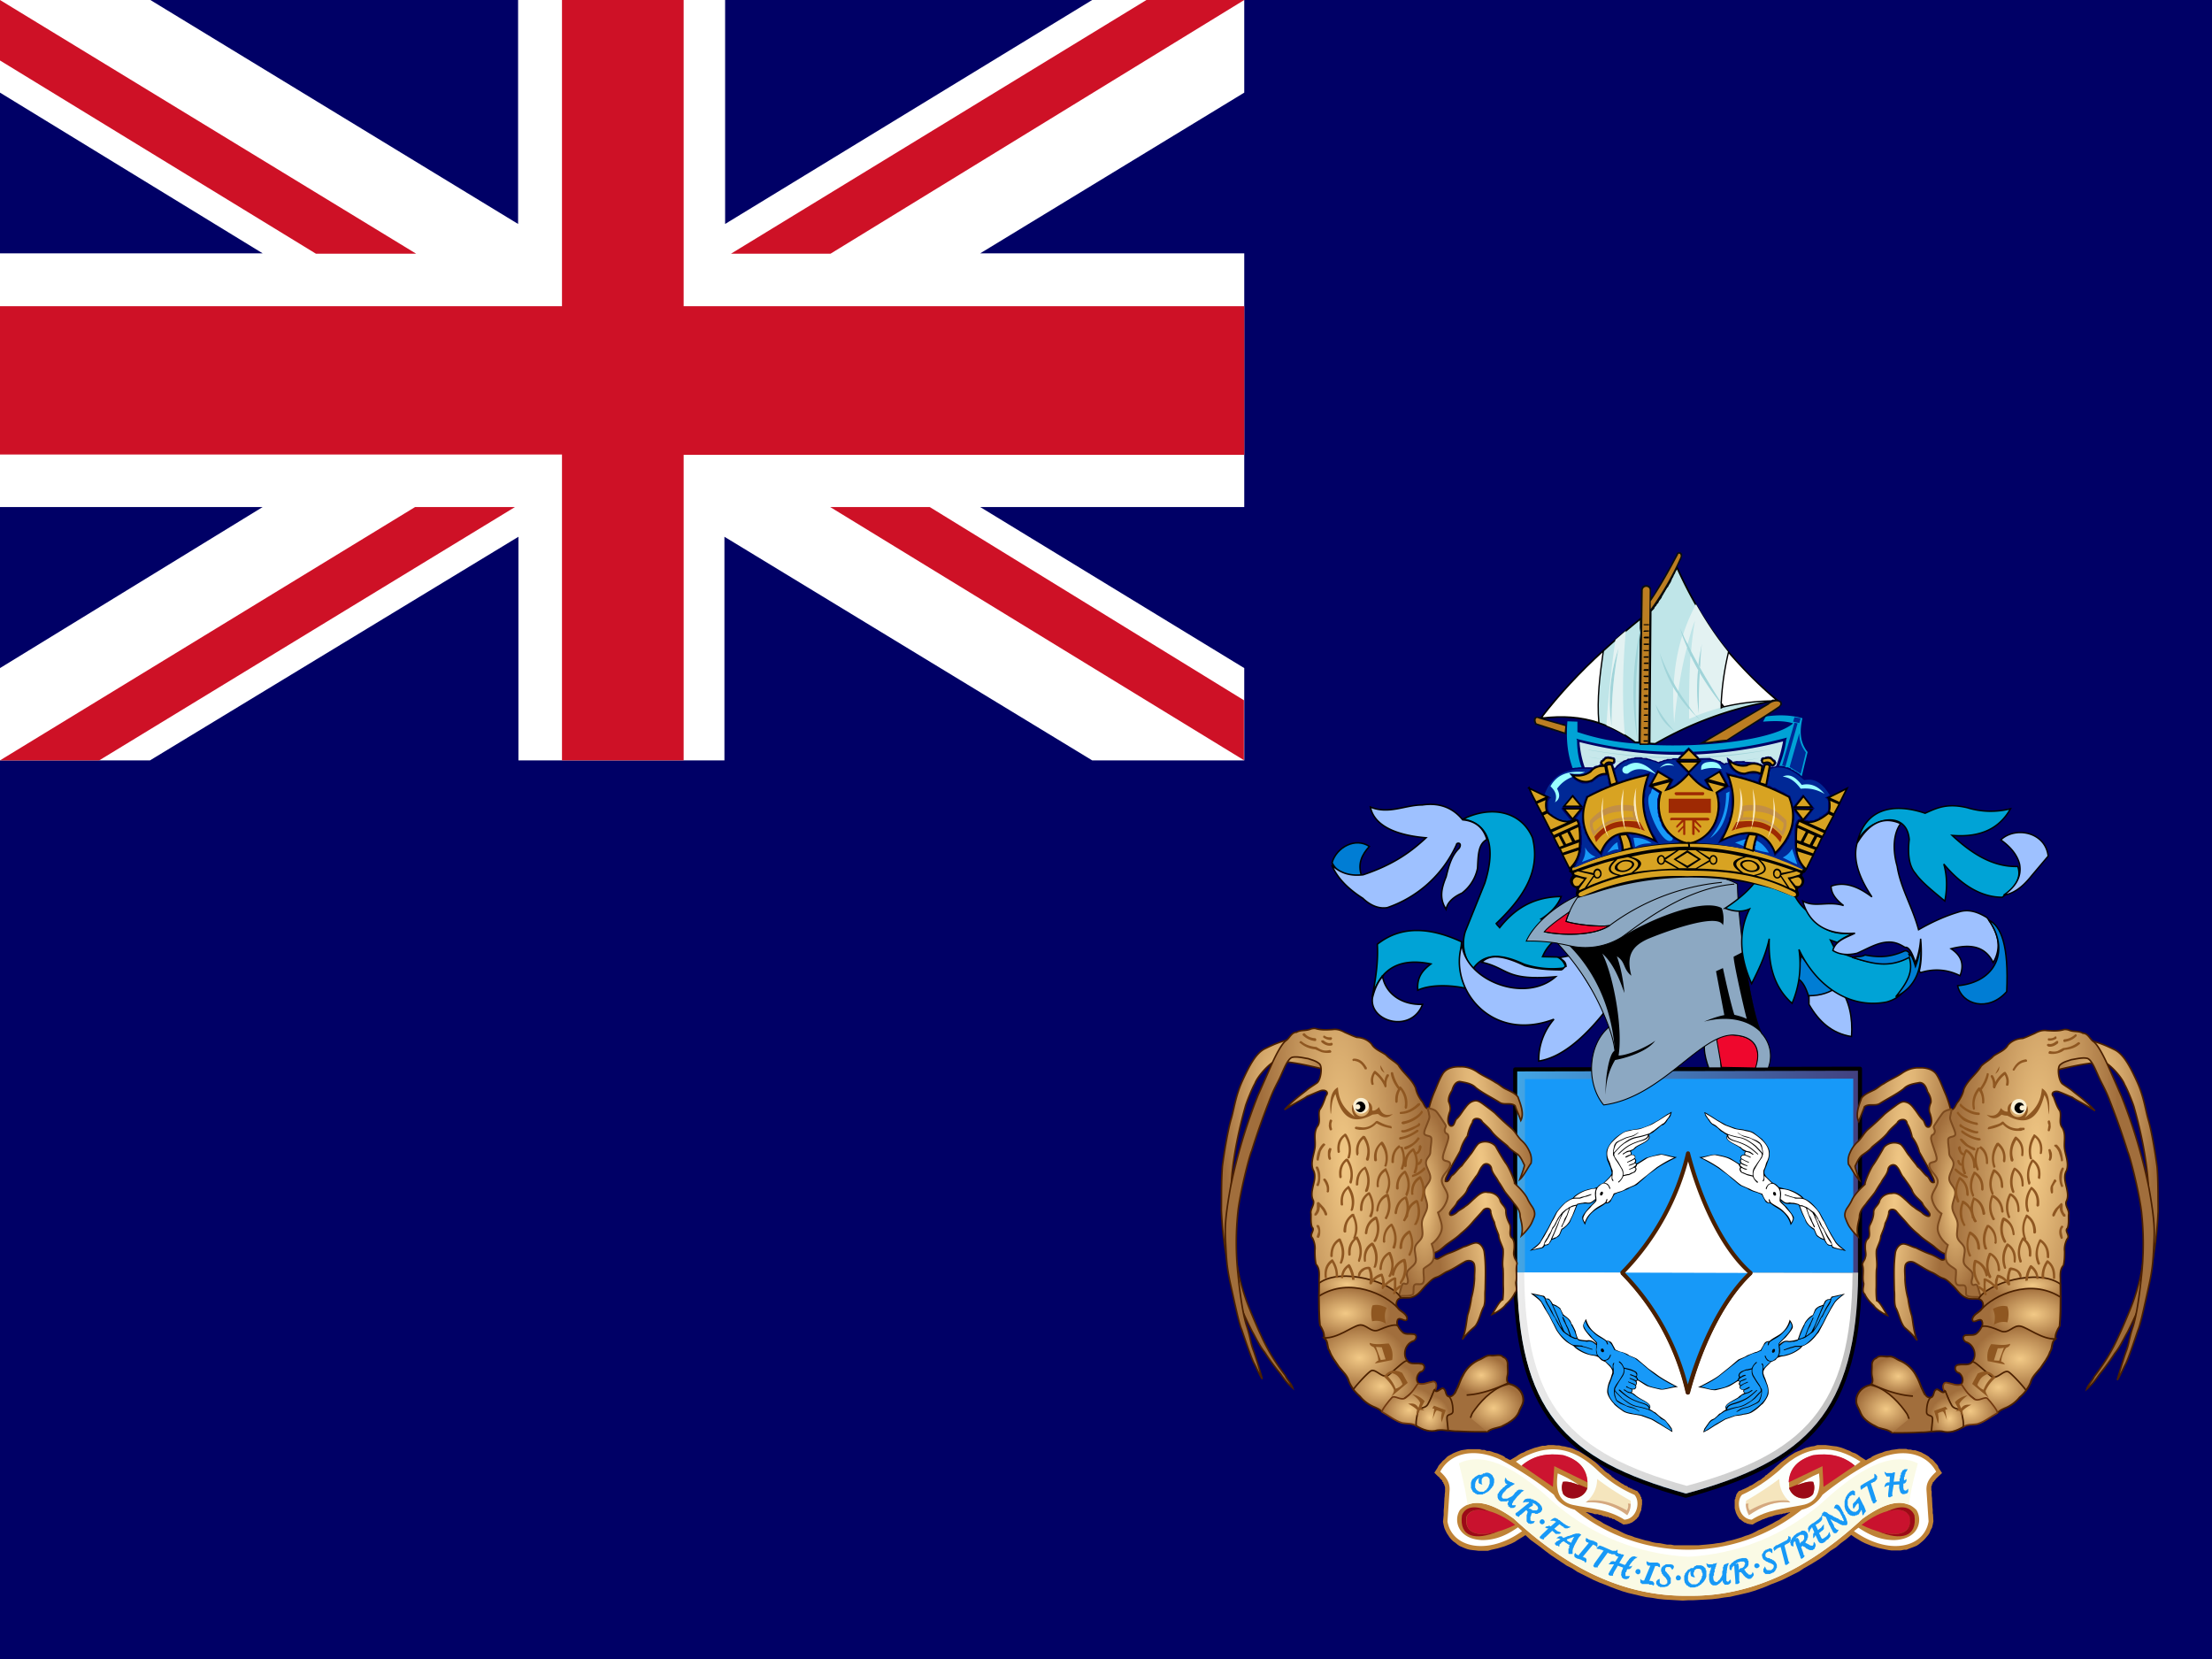 <svg xmlns="http://www.w3.org/2000/svg" xmlns:xlink="http://www.w3.org/1999/xlink" id="flag-icon-css-ta" viewBox="0 0 640 480">
  <defs>
    <radialGradient xlink:href="#c" id="f" gradientUnits="userSpaceOnUse" gradientTransform="matrix(0 -1 .32 0 25 410.3)" cx="314.6" cy="174.6" fx="314.6" fy="174.6" r="170.3"/>
    <radialGradient xlink:href="#c" id="g" gradientUnits="userSpaceOnUse" gradientTransform="matrix(-.101 -1.759 .398 -.023 97.7 574.5)" cx="238" cy="183" fx="238" fy="183" r="197.2"/>
    <radialGradient xlink:href="#c" id="h" gradientUnits="userSpaceOnUse" gradientTransform="matrix(-.459 -4.406 .377 -.039 240.8 1236.4)" cx="238" cy="396.7" fx="238" fy="396.7" r="132.8"/>
    <radialGradient xlink:href="#c" id="i" gradientUnits="userSpaceOnUse" gradientTransform="matrix(0 -1 .286 0 132.4 409.8)" cx="219.6" cy="318.8" fx="219.6" fy="318.8" r="92.5"/>
    <radialGradient xlink:href="#c" id="j" gradientUnits="userSpaceOnUse" gradientTransform="matrix(0 -1 1.347 0 -223.2 410.3)" cx="52.2" cy="372.9" fx="52.2" fy="372.9" r="19.3"/>
    <radialGradient xlink:href="#c" id="k" gradientUnits="userSpaceOnUse" gradientTransform="matrix(0 -1 1.233 0 -183.4 410.3)" cx="20.4" cy="384.7" fx="20.4" fy="384.7" r="24"/>
    <radialGradient xlink:href="#c" id="l" gradientUnits="userSpaceOnUse" gradientTransform="matrix(1 0 0 .405 -277.7 126.4)" cx="426.3" cy="353.5" fx="426.3" fy="353.5" r="40.4"/>
    <radialGradient xlink:href="#c" id="m" gradientUnits="userSpaceOnUse" gradientTransform="matrix(1 0 0 .594 -277.7 56)" cx="425.1" cy="407.4" fx="425.1" fy="407.4" r="43.5"/>
    <radialGradient xlink:href="#c" id="n" gradientUnits="userSpaceOnUse" gradientTransform="matrix(1 0 0 .698 -283.2 13)" cx="444.1" cy="470.1" fx="444.1" fy="470.1" r="45.4"/>
    <radialGradient xlink:href="#c" id="o" gradientUnits="userSpaceOnUse" gradientTransform="matrix(1 0 0 .731 -296.5 -20.3)" cx="478.4" cy="532.2" fx="478.4" fy="532.2" r="35.1"/>
    <radialGradient xlink:href="#c" id="p" gradientUnits="userSpaceOnUse" gradientTransform="matrix(1 0 0 .819 -311.5 -77.5)" cx="520.7" cy="573" fx="520.7" fy="573" r="27.4"/>
    <radialGradient xlink:href="#c" id="q" gradientUnits="userSpaceOnUse" gradientTransform="matrix(1.104 0 0 1.197 -404 -299.2)" cx="573.5" cy="583.5" fx="573.5" fy="583.5" r="17.9"/>
    <radialGradient xlink:href="#c" id="r" gradientUnits="userSpaceOnUse" gradientTransform="matrix(0 -1 .32 0 25 410.3)" cx="314.6" cy="174.6" fx="314.6" fy="174.6" r="170.3"/>
    <radialGradient xlink:href="#c" id="s" gradientUnits="userSpaceOnUse" gradientTransform="matrix(-.101 -1.759 .398 -.023 97.7 574.5)" cx="238" cy="183" fx="238" fy="183" r="197.2"/>
    <radialGradient xlink:href="#c" id="t" gradientUnits="userSpaceOnUse" gradientTransform="matrix(-.459 -4.406 .377 -.039 240.8 1236.4)" cx="238" cy="396.7" fx="238" fy="396.7" r="132.8"/>
    <radialGradient xlink:href="#c" id="u" gradientUnits="userSpaceOnUse" gradientTransform="matrix(0 -1 .286 0 132.4 409.8)" cx="219.6" cy="318.8" fx="219.6" fy="318.8" r="92.5"/>
    <radialGradient xlink:href="#c" id="v" gradientUnits="userSpaceOnUse" gradientTransform="matrix(0 -1 1.347 0 -223.2 410.3)" cx="52.2" cy="372.9" fx="52.2" fy="372.9" r="19.3"/>
    <radialGradient xlink:href="#c" id="w" gradientUnits="userSpaceOnUse" gradientTransform="matrix(0 -1 1.233 0 -183.4 410.3)" cx="20.4" cy="384.7" fx="20.4" fy="384.7" r="24"/>
    <radialGradient xlink:href="#c" id="x" gradientUnits="userSpaceOnUse" gradientTransform="matrix(1 0 0 .405 -277.7 126.4)" cx="426.3" cy="353.5" fx="426.3" fy="353.5" r="40.4"/>
    <radialGradient xlink:href="#c" id="y" gradientUnits="userSpaceOnUse" gradientTransform="matrix(1 0 0 .594 -277.7 56)" cx="425.1" cy="407.4" fx="425.1" fy="407.4" r="43.5"/>
    <radialGradient xlink:href="#c" id="z" gradientUnits="userSpaceOnUse" gradientTransform="matrix(1 0 0 .698 -283.2 13)" cx="444.1" cy="470.1" fx="444.1" fy="470.1" r="45.4"/>
    <radialGradient xlink:href="#c" id="A" gradientUnits="userSpaceOnUse" gradientTransform="matrix(1 0 0 .731 -296.5 -20.3)" cx="478.4" cy="532.2" fx="478.4" fy="532.2" r="35.1"/>
    <radialGradient xlink:href="#c" id="B" gradientUnits="userSpaceOnUse" gradientTransform="matrix(1 0 0 .819 -311.5 -77.5)" cx="520.7" cy="573" fx="520.7" fy="573" r="27.4"/>
    <radialGradient xlink:href="#c" id="C" gradientUnits="userSpaceOnUse" gradientTransform="matrix(1.104 0 0 1.197 -404 -299.2)" cx="573.5" cy="583.5" fx="573.5" fy="583.5" r="17.9"/>
    <linearGradient id="c">
      <stop offset="0" stop-color="#f2c986"/>
      <stop offset="1" stop-color="#a16e3c"/>
    </linearGradient>
    <linearGradient xlink:href="#a" id="d" gradientUnits="userSpaceOnUse" x1="358.6" y1="293.8" x2="513.4" y2="293.8"/>
    <linearGradient id="a">
      <stop offset="0" stop-color="#42a6e6"/>
      <stop offset="1" stop-color="#423f7e"/>
    </linearGradient>
    <linearGradient xlink:href="#b" id="e" gradientUnits="userSpaceOnUse" x1="360.6" y1="338.6" x2="511.5" y2="338.6"/>
    <linearGradient id="b">
      <stop offset="0" stop-color="#ebebeb"/>
      <stop offset="1" stop-color="#bebebe"/>
    </linearGradient>
  </defs>
  <path fill="#006" d="M640 480V0H0v480h640z"/>
  <path fill="#fff" d="M0 73.3h76L0 26.8V0h43.5l106.4 64.8V0h59.9v64.8L316 0h44v26.8l-76.4 46.5H360v73.4h-76.4l76.4 46.6V220h-44l-106.4-64.7V220H150v-64.7L43.4 220H0v-26.7l76-46.6H0V73.3z"/>
  <path fill="#ce1126" d="M331.7 0L211.5 73.4h28.8L360 0h-28.3zM360 220l-119.8-73.3H269l90.9 55.9V220zM120.4 73.4L0 0v17.5l91.4 55.9h29zm-.3 73.3L0 220h28.7L149 146.7h-29z"/>
  <path fill="#ce1126" d="M0 88.6h162.6V0h35.2v88.6H360v43H197.8V220h-35.2v-88.5H0v-43z"/>
  <path class="fil4" d="M488.5 463h1.4l1.8-.1 1.9-.1 1.7-.1 1.8-.2 1.8-.3 1.7-.2 1.7-.4 1.8-.4 1.7-.4 1.7-.5 1.7-.6 1.6-.6 1.6-.7 1.6-.6 1.7-.7 1.6-.8 1.6-.8 1.6-.8 1.5-1 1.6-.9 1.5-.9 1.6-1 1.4-1 1.5-1.2 1.6-1 1.4-1.2 1.5-1.1 1.4-1.2.1-.1 1 .7 1 .6 1 .6 1 .5 1 .4 1 .4 1 .3 1 .3.9.2 1 .2 1 .2.8.1h2.6l1-.2h.7l.7-.3.8-.3.8-.3.7-.3.6-.4.6-.5.6-.5.5-.5.5-.6.5-.6.4-.6.3-.8.4-.7.2-.8.2-1-.1-2-.1-.4v-1l-.1-.9v-.2l-.1-2v-.2l-.1-.8V431.5l-.1-.3V430l.2-.3v-.3l.2-.2v-.3l.3-.2.2-.3.2-.2.2-.3.2-.2.3-.3.2-.2 1.1-1-1-1.5-.2-.6-.4-.5-.4-.4-.4-.5-.4-.4-.6-.4-.5-.5-.5-.3-.5-.3-.6-.3-.5-.3-.6-.2-.6-.2-.6-.2h-.6l-.7-.2h-.7l-.6-.2h-2l-.7.1-.7.1-.8.1-.7.2-.7.1-.7.2-.7.3-.7.2-.8.3-.7.3-.6.3-.5.4-.5.2-.5.3-.3.2-1.6-1-.8-.6-.7-.4-.9-.3-.7-.4-.8-.3-.7-.3-.8-.3-.7-.2-.8-.2-.9-.1-.8-.1-.7-.1-.8-.1H525.8l-.9.3-.8.1-.8.2-.8.2-.7.3-.8.4-.8.3-.9.4-.8.5-.8.5-.8.6-.8.6-.8.6-.8.7-.8.7-.3.3-.3.3-.4.3-.3.3-.3.2-.3.3-.3.2-.3.3-.4.2-.3.4-.3.2-.3.2-.3.3-.3.2-.5.2-.3.2-.3.2-.3.2-.3.2-.3.2-.3.2-.4.2-.3.1-.3.2-.3.2-.3.1-.3.2-.3.1-.4.2-.3.1-.3.2-.7.2-.4.5-.2.3-.2.4v.3l-.2.3v.4l-.2.3v2.5l.1.4.1.3.1.4.1.3.2.4.2.4.2.3.2.3.2.3.4.2.3.3.3.2.4.3.4.1.3.2.4.1.5.1.8.1.8-.5.4-.2.4-.2.5-.2.4-.2.4-.2.4-.1.4-.2.4-.1.4-.2.4-.1.4-.1.4-.1.5-.2.4-.1.4-.1.6-.1.4-.1h.4l.5-.2h.4l.5-.2h.4l.5-.2h.2l-.4.3-1 .7-1 .6-.8.6-1 .5-1 .6-1 .5-1 .5-1 .5-1 .4-.9.5-1 .5-1 .4-1 .3-1 .4-1 .3-1 .3-1.1.3-1 .2-1 .3-1 .2-1 .1-1.2.2-1 .1-1 .1-1.2.1-1 .1h-7l-1-.2h-1.1l-1-.2-1-.2-1.2-.1-1-.2-1-.3-1-.2-1-.3-1-.3-1.1-.3-1-.4-1-.3-1-.4-1-.5-1-.5-1-.4-1-.5-1-.5-1-.5-.9-.6-1-.5-1-.6-.8-.6-1-.7-.5-.3h.2l.6.1.4.1.5.1.4.1.5.2h.9l.4.2h.4l.5.2.4.2h.4l.4.2h.5l.4.3h.5l.4.3h.4l.4.3.4.2.4.2.3.2.4.2.8.5 1-.1.4-.1.4-.1.4-.2.3-.1.4-.3.3-.2.3-.3.3-.2.2-.3.3-.3.2-.3.1-.4.2-.4.1-.3.2-.4.1-.3v-.4l.1-.4v-.3l.1-.4v-1.4l-.2-.3v-.4l-.3-.3v-.3l-.3-.4-.2-.3-.4-.5-.6-.2-.3-.2h-.3l-.3-.3h-.3l-.4-.3h-.3l-.3-.3-.3-.2-.4-.1-.3-.2-.3-.2-.4-.2-.3-.2-.3-.2-.3-.2-.3-.2-.3-.2-.4-.2-.3-.3-.3-.2-.3-.2-.3-.4-.3-.2-.3-.3-.4-.2-.4-.3-.3-.2-.3-.3-.3-.3-.3-.3-.4-.3-.7-.7-.8-.7-.8-.6-.8-.6-.9-.6-.8-.5-.8-.5-.7-.4-.8-.3-.8-.4-.8-.3-.9-.2-.8-.2-.8-.1-.8-.2h-.8l-.8-.1h-1.6l-.8.2h-.8l-.8.2-.7.2-.8.2-.8.3-.8.3-.8.3-.7.4-.8.3-.7.4-.7.5-1.7 1-.4-.1-.5-.3-.5-.2-.4-.4-.6-.3-.7-.3-.7-.3-.8-.2-.8-.3-.7-.2h-.7l-.7-.3h-.7l-.7-.2H424.7l-.6.1-.7.1-.6.1-.6.2-.6.2-.5.2-.7.3-.5.3-.6.3-.5.3-.5.5-.4.4-.5.4-.4.5-.4.4-.4.5-.3.6-.9 1.4 1 1 .4.3.2.3.2.2.3.3.2.2v.3l.3.2v.3l.2.2.1.3.1.3.1.3v1.3l-.1.8v.4l-.1.8v.3l-.1 2v.1l-.1 1v1.3l-.2 2 .2 1 .2.8.3.7.4.8.4.6.4.6.5.6.5.5.7.5.6.5.6.4.7.3.7.3.8.3.8.2.8.1.9.1.8.1h2.7l1-.3.9-.2.9-.2 1-.3 1-.3 1-.4 1-.4 1-.5.9-.6 1-.6 1.1-.7h.1l1.4 1.3 1.5 1.1 1.5 1.1 1.4 1.1 1.6 1.2 1.5 1 1.5 1 1.5 1 1.6.8 1.5 1 1.6.8 1.6.8 1.6.8 1.6.7 1.6.6 1.7.7 1.6.6 1.7.6 1.7.5 1.7.4 1.7.4 1.8.4 1.7.2 1.7.3 1.9.2 1.8.1 1.7.1 1.8.1z" fill="#bf8236"/>
  <path class="fil65" d="M438.6 422.9l1.6 1.2c3.6-3 7.6-3.7 12-3 5.1 1.4 7.5 4.4 7.1 9.4-1 3.2-5.2 4-7 1.8a4.4 4.4 0 010-3.5c1.4-.3 3 .3 4.6.9a34 34 0 00-6.2-3.4c-.7 4.8.2 8.4 4.8 9.2 5 1 10 1.3 14.5 4.2 3.7-.3 4.7-5.3 2.9-7.2a36.1 36.1 0 01-10.6-7c-8.2-8-16-7.5-23.7-2.6z" fill="#fcfffc"/>
  <path class="fil1" d="M488.5 461.7c-19.2.3-35.8-8.6-50.5-22.3-6-4.3-11.8-6.4-15.6-2.5-1.9 2.9-.7 8.4 6.4 8.7 4.2 0 7.4-1.6 10.4-3.7l1.2 1.1c-10 7.2-20.3 4.8-21.6-2.8l.6-8.9c.2-2.5-1.1-4-2.7-5.5 3-5.6 10-6.9 17.4-3.5 5 2.7 10.3 6 15.5 10.2 1 2 3.1 3.5 6 4.3a52.4 52.4 0 0065.7 0 9.7 9.7 0 006-4.3 92 92 0 0115.6-10.2c7.4-3.4 14.3-2 17.3 3.5-1.6 1.5-3 3-2.8 5.5l.6 8.9c-1.3 7.6-11.4 10-21.6 2.8l1.3-1c3 2 6.2 3.6 10.4 3.6 7.2-.3 8.2-5.8 6.4-8.7-3.9-4-9.6-1.8-15.6 2.5-14.8 13.7-31.3 22.6-50.4 22.3z" fill="#fff"/>
  <path class="fil66" d="M462.1 427.9c0 2.5-1 4.9-3.3 6.8 4.6-.5 8.5 1.2 12 3.7a7 7 0 001-4.2 79 79 0 01-9.7-6.3z" fill="#f5e5bd"/>
  <path class="fil67" d="M459.5 434.2c4-.5 7.6.8 11.2 2.8.4-.7.5-1.3.3-2l.8.1c0 1-.2 2.1-1 3.3a17.4 17.4 0 00-12-3.7l.7-.5z" fill="#d4a87f"/>
  <path class="fil68" d="M440.3 424l9 6.2.4-6 9.6 4.7c-.2-4-2.6-6.6-7-7.9-4.5-.6-8.5 0-12 3z" fill="#cc1430"/>
  <path class="fil69" d="M459.2 430.5l-2.7-1.1.4.3c-1.5-.6-3.2-1.2-4.7-1-.5 1.2-.4 2.4.1 3.6 1.8 2.2 6 1.4 7-1.8z" fill="#9c0a17"/>
  <path class="fil70" d="M438.4 441.2c-8.2 3.9-15.1 3.8-14-2.4 1.6-3.6 8.4-2 14 2.4z" fill="#c9122e"/>
  <path class="fil69" d="M433.4 443.1c-6.4 2.7-11.3 1.7-10.4-4.7 1.1-2.8 4.4-2.9 8-1-3-1-5.7-.7-6.7 1.4-.8 4.9 3.4 6 9 4.3z" fill="#9c0a17"/>
  <path class="fil65" d="M538.3 422.9l-1.6 1.2c-3.6-3-7.7-3.7-12-3-5.2 1.4-7.5 4.4-7 9.4.8 3.2 5.1 4 6.8 1.8.5-1.2.6-2.4.1-3.5-1.5-.3-3 .3-4.7.9 2.2-1.4 4.2-2.5 6.4-3.4.6 4.8-.3 8.4-5 9.2-5 1-10 1.3-14.5 4.2-3.7-.3-4.6-5.3-2.8-7.2 3.5-1.6 7-3.8 10.7-7 8.1-8 16-7.5 23.6-2.6z" fill="#fcfffc"/>
  <path class="fil66" d="M514.8 427.9c0 2.5 1 4.9 3.2 6.8-4.6-.5-8.3 1.2-12 3.7-.8-1.5-1-2.8-.8-4.2 3.3-1.9 6.5-4 9.6-6.3z" fill="#f5e5bd"/>
  <path class="fil67" d="M517.4 434.2c-4-.5-7.6.8-11.2 2.8-.4-.7-.5-1.3-.3-2l-.8.1c0 1 .3 2.1.9 3.3 3.7-2.5 7.4-4.2 12-3.7l-.6-.5z" fill="#d4a87f"/>
  <path class="fil68" d="M536.7 424l-9.1 6.2-.3-6-9.8 4.7c.2-4 2.7-6.6 7.1-7.9 4.4-.6 8.5 0 12 3z" fill="#cc1430"/>
  <path class="fil69" d="M517.6 430.5l2.8-1.1-.5.3c1.7-.6 3.2-1.2 4.7-1 .5 1.2.4 2.4 0 3.6-1.7 2.2-6 1.4-7-1.8z" fill="#9c0a17"/>
  <path class="fil70" d="M538.6 441.2c8 3.9 15 3.8 14-2.4-1.8-3.6-8.4-2-14 2.4z" fill="#c9122e"/>
  <path class="fil69" d="M543.5 443.1c6.4 2.7 11.3 1.7 10.4-4.7-1.2-2.8-4.4-2.9-8-1 3-1 5.6-.7 6.6 1.4.9 4.9-3.2 6-9 4.3z" fill="#9c0a17"/>
  <path class="fil72" d="M552.3 435.4c.5-4 1.5-8 2.6-12-7.1-3.5-16.1 1-26.2 10a64 64 0 01-40.2 17 64 64 0 01-40.4-17c-10-9-19-13.5-26-10 1 4 2 8 2.5 12 3.7-1.6 8.5.4 13.4 4 14.7 13.7 31.3 22.6 50.5 22.3 19.1.3 35.6-8.6 50.4-22.3 5-3.6 9.7-5.6 13.4-4z" fill="#fafae5"/>
  <path class="fil10" d="M471.8 450.7v-.1h.2v-.1l.2-.1h.2v-.1h.8v.2h.6l-.5.4h-.2l-.1.2h-.2l-.1.3-.1.1-.2.1-.1.2-.2.2-.1.1-.1.2-.2.2-.1.2-.1.2-.2.2v.1h.5l.5-.2-.3.5-.1.2-.2.1-.1.1-.2.1h-.5l-.1.1-.1.1v.1l-.1.3-.1.3h-.2v1.1h1.3l-.3.5-.1.2h-.2l-.2.2h-.7l-.2-.1-.3-.1-.2-.2-.2-.2v-.3l-.2-.3.1-.3v-.4l.1-.4.1-.2v-.2h.1l.1-.3.1-.3h.1l-1.6-.6-1.2 2v.2h-.1v.2h-.1v.5H465.8l-.1-.1h-.1l-.1-.1-.1-.1v-.5h.2v-.2l1.4-2.3h-1.6l.4-.4.2-.2v-.2h.2l.2-.1H467v.1h.3v.1l1-1.5h-.2l-.2-.1h-.1l-.1-.1-.2-.1-.1-.1-.1-.1v-.2h-1l-.2-.1-.2-.1h-.2l-.3-.1-.2-.2-2.6 3.6v.1l-.2.1v.1h-.1v.4H461.3l-.1-.2h-.1l-.1-.2v-.2l.2-.2v-.2l2.8-3.9h-.3l-.2-.2h-.4l-.2-.2h-.5l-.5-.2.3-.4h.1l.1-.2h.2l.1-.2h.4l.1.1h.1l.2.1h.1l.2.1 2.5 1.1.2.1h1.1l.4-.4v.8l-.1.2H468.2l.1.2h.5l.2.2h.4l.5.2-1.4 2.3 1.6.6.2-.2.2-.2v-.2h.2v-.3l.2-.1v-.1l.2-.2v-.1l.2-.1v-.2l.2-.1v-.1l.2-.1zm37 1.8a.8.8 0 00-1 0c-.3.3-.3.8 0 1 .2.3.7.3 1 0 .4-.2.4-.7 0-1zm-34.3 1.7a.8.8 0 00-1.1 0c-.3.4-.3.8 0 1 .3.4.8.4 1.1 0a1 1 0 000-1zm-27.8-14.4c-.3-.3-.7-.3-1 0-.3.3-.3.8 0 1 .3.3.7.3 1 0 .3-.2.3-.7 0-1zm39.4 16.2c-.3-.3-.8-.3-1 0-.3.3-.3.8 0 1.1.2.2.7.2 1 0 .3-.3.3-.8 0-1.1zm-57.5-29.2v-.2h.3l.2-.3h.5l.2-.2h.7l.3.1.2.1h.1l.2.2.2.1.1.1.3.3v.2l.2.2v.2l.2.2V429l-.1.2v.2l-.1.2v.1l-.1.2-.1.2-.2.1v.2l-.2.2-.2.1v.2l-.2.1-.2.2v.1l-.3.2-.2.1v.1l-.3.1-.2.1-.2.1v.1l-.3.1h-.2l-.2.2H427.4l-.3-.2h-.2l-.2-.3h-.2l-.3-.3-.2-.2v-.2l-.2-.2v-.2l-.2-.2v-1.6l.1-.3.1-.3.1-.2.2-.3.3-.2.2-.2.2-.2.2-.1.3-.2.2-.1.3-.2h.6zm-1.5 1.7h-.1v.3h-.1v.3l-.1.2v1.2l.2.1v.2l.2.2v.1l.2.1.2.1v.1l.3.1.3.1h1.1l.2-.2.2-.2h.2l.2-.3h.1l.1-.3h.1l.1-.2.1-.2h.1v-.3l.1-.1v-.1l.1-.2v-.1l.1-.1V427.9l-.2-.1v-.2l-.2-.1v-.1l-.2-.1-.2-.1h-.7l-.2.2h-.2l-.1.2h-.1v.2h-.1l-.1.3v1l.2.5-.4-.2h-.2l-.1-.1h-.2v-.1l-.1-.1-.1-.1v-1.1l.2-.1v-.1h-.2l-.2.2h-.1l-.1.2h-.1l-.1.2zm6.4 3.6l.2-.3v-.2h.2v-.3h.2l.2-.3.2-.2h.1l.2-.3.2-.2h.2l.2-.3.2-.2.3-.2.2-.1v-.1h-.2v-.1h-.2v-.1l-.2-.1v-.4l-.2-.1v-.1l.1-.1V428l.2-.5.3.5.1.2h.1l.1.2H436.5l.1.2h.2l.2.2h.3l.3.2.7.3-.6.4-.4.2-.3.2-.2.2-.3.2-.2.1-.3.2-.2.2-.2.2v.2l-.3.1v.2l-.3.1v.2l-.2.1-.1.3-.1.2v.2h-.1v.2l.1.2v.2h.2v.2h1.3l.2-.1.2-.1.2-.1.2-.1.2-.1.2-.1.3-.2.3-.3.3-.4.2-.3.3-.2.2-.2v-.2h.3l.2-.2h.9l.2.1.5.2-.5.2v.1l-.3.1-.1.2-.2.2-.3.3-.2.2-.2.2-.3.3-.2.3-.2.2-.2.3-.2.2-.2.2-.1.3-.1.2-.1.1-.1.2v.4h1.1l-.1.3-.1.1v.1l-.1.1h-.1l-.1.1h-.1l-.1.1h-1v-.2l-.3-.2h-.2v-.4l-.2-.2v-.3l.1-.2.1-.3.1-.3h-.3l-.2.2h-1.8l-.1-.1-.2-.1-.1-.1-.1-.1-.1-.1-.1-.2-.1-.1v-.2l-.1-.1V432.3zm7.4 2h.1v-.1h.1l.1-.2.2-.1h.2l.2-.1H443v.2h.6v.2h.3l.2.2h.2l.2.2h.2v.2h.2l.2.2v.1l.3.1.1.2.2.2.1.1.1.2.1.1.1.2v.2l.1.1v.6l-.2.2v.2l-.3.2-.1.1-.1.1h-.1l-.2.1h-.1l-.2.2h-.7l-.2-.2H443.2l-.1.3-.1.2v.3l-.2.2V439.9h.2v.2h1.1l-.2.3v.1h-.1v.1l-.1.1h-.1l-.1.1H443.2l-.1.1h-.4l-.2-.1h-.2l-.2-.1v-.1l-.2-.1v-.1l-.2-.2v-1.8l.1-.3.1-.3.1-.3v-.2h-.2v-.2l-.2-.2-1.6 1.4h-.2v.2h-.2v.2l-.1.2-.2-.1-.2-.1h-.2v-.1h-.1l-.1-.1-.1-.1-.1-.1v-.5h.2v-.2h.2l3.1-2.5h.1v-.1h.1l.1-.1v-.1h.1v-.2H441.2l-.5.2v-.3l.1-.1v-.1zm1.3 2.4h.5l.1.1.3.1v.1h.2v.1l.2.1H444.6l.2-.2.2-.2v-.4l-.1-.2-.1-.2-.1-.2h-.2l-.2-.3-.2-.1-.1-.1-.2-.1-.3-.1-.2-.1-.2-.1h.2v.2h.2v.7h-.1v.1h-.1l-.1.1h-.1l-.1.1-.2.1zm4.5 8.6v.3h-.3l-.2-.1h-.2v-.1h-.2l-.1-.1h-.1v-.1l-.1-.1V444.6h.1v-.1h.1v-.1h.1v-.1h.1v-.1l2.1-2h-.4l-.6-.3.5-.3h.5l.1-.2h.1l.1.1h.2v.1h.2l1.5-1.3v-.1h-.2l-.2-.1-.1-.1h-1.2l.6-.5.2-.1.2-.1.2-.1h.4l.3.2h.2l.2.2.2.2h.2l.3.3.8.6.2.2.3.1.2.2.2.1.2.1.2.1.2.1.7.2-.7.3h-.2v.1h-.8l-.2-.2h-.2v-.2l-.4-.2-.8-.6-1.5 1.3.5.4.2.1v.1l.2.1.2.1h.1l.2.1h.1l.5.3-.5.3H450.1l-.1-.1-.1-.1-.1-.1-.2-.2-.5-.4-2 1.9h-.2v.2zm5 1.4l-.2.1-.1.1-.1.1-.1.1v.5h-.4v-.2h-.6v-.2h-.2v-.2h-.1v-.4l.2-.1.2-.1v-.2l.3-.1.2-.1.2-.2.3-.1.2-.1-.2-.1-.1-.1h-.2l-.1-.1h-.6l.5-.4.2-.1.1-.1h.8l.1.2.4.3v-.1h.2l.1-.1h.2l.1-.1.2-.1h.1l.2-.1.2-.1h.3l.2-.1.2-.1h.2l.2-.1.2-.1.2-.1h.3v-.1h.3v-.1H457l.2.2h.3l-.2.4-.2.2-.2.2-.1.2h-.1v.2h-.1l-.1.3-.1.2h-.1l-.1.3-.1.2-.1.2-.1.1-.1.2-.1.2-.1.2-.1.2-.1.1v.2l-.1.2-.1.2-.1.2v.2l-.1.2v1.1H454l-.2-.1V448h.2V447.3l.2-.2h-.1l-.1-.2h-.3v-.2h-.3v-.2h-.2l-.8-.6-.3.2-.2.1-.2.1zm3.8-1.8h-.4l-.3.2h-.3l-.2.2h-.3l-.3.2h-.2l-.2.2.3.4.2.1.2.1h.2v.1l.2.1.2.1v-.2l.2-.2v-.3l.3-.3v-.2l.2-.3zm3 7.2v-.1l-.2-.1-.2-.1-.2-.1h-.2v-.1l-.2-.1-.9-.3h-.2l-.1-.1h-.1l-.1-.1h-.1l-.1-.1h-.1v-.1h-.1l-.1-.1v-.1l-.1-.1v-.6l.3-.4.2.3.2.2h.2l.1.2h.2l3-3.6h-.1l-.1-.1h-.2v-.1h-.3v-.2l-.2-.1V445.3l.2-.4.2.3H459.5v.2h.4v.2h.3l.7.2h.3v.2h.2l.2.1.2.1.2.1.1.1.1.1v.7l-.2.5-.2-.4h-.2l-.1-.2H461.2l-.1-.2h-.2l-3 3.6h.4l.1.2H458.7l.1.2h.1l.1.2v.7l-.3.4zm19.5 6.6H477.2l-.1-.2H475v-.2h-.2l-.2-.2v-1.1l.3.3.1.1h.2v.1h.5l1.8-4.3h-.7l-.1-.2h-.1l-.1-.2-.1-.3v-.6l.4.2v.1h.4v.1H479.6l.1.1h.1l.1.1.2.1.1.1v.1l.1.2v.7l-.4-.2h-.2v-.2h-.8l-1.7 4.3h.5l.2.1h.3v.1l.2.1v.1l.2.2V458.3l-.1.4h-.3zm2.2-1.7V457.9l.1.1v.1l.1.1h.1l.1.1.1.1h.2l.1.1h.8l.2-.2h.2v-.2h.2V457.3l-.1-.2-.1-.1-.1-.2-.1-.2-.2-.2-.5-.5-.2-.2v-.2l-.3-.2v-.4l-.2-.2v-.7l.1-.2v-.2h.1l.1-.3h.2l.1-.3h.2l.3-.2.3-.2H483.5l.2.1h.2l.1.1.1.1.1.1.1.1v.4l-.1.1v.2h-.1v.1l-.3.3-.2-.4h-.1v-.2h-.1l-.2-.2H482.2l-.1.1h-.1v.1h-.1v.1l-.1.1v.7l.2.2.2.2.2.3.3.3.2.3.2.2v.2l.3.3v1.5l-.1.2-.2.1-.1.2-.2.1-.1.2-.2.1-.2.1-.3.1h-.2l-.2.1H480.2v-.2h-.4v-.2h-.2v-.2h-.2v-.2h-.2V457.5h.1l.1-.2.1-.1.1-.1.1-.1zm9.7-3.2h.1l.2-.3.2-.2h.2l.2-.2h1.4l.2.1.3.1.2.1v.1l.3.2v.1l.3.2v.4l.2.2V456.2l-.1.2-.1.3-.1.2-.1.2-.1.1-.1.2-.1.2-.2.1-.1.2-.1.1-.3.2v.1l-.3.2-.2.1v.1l-.3.1-.2.1v.1l-.3.1h-.2l-.2.1-.3.1H489l-.2-.2h-.2l-.2-.2-.2-.2h-.2l-.2-.3-.1-.2-.2-.2-.1-.3v-.2l-.1-.3v-1.3l.2-.3v-.3l.2-.2.2-.3.2-.2.2-.3.2-.2h.2l.3-.2.2-.2h.6zm-1.3 1.8l-.1.2-.1.3v1.4l.2.1V457.7l.3.2v.1l.2.1.2.1v.1l.3.1h1.2l.2-.2h.2l.2-.3h.2l.2-.4v-.1l.1-.1.1-.1.1-.1v-.1l.1-.2.1-.1v-.1l.1-.2v-.4l.2-.1v-.8l-.2-.1v-.4l-.2-.3v-.2h-.2l-.2-.2H490.8v.1h-.2v.1l-.2.1v.1l-.2.1v.4l-.2.2v.5l.1.2v.2h.1l.2.5-.5-.1h-.1l-.1-.1h-.2v-.1h-.1l-.1-.1-.1-.1V455.6l-.1-.1v-.8l.2-.1h-.2l-.2.2h-.1l-.1.2-.1.2h-.1zm6 1.9l-.1-.2v-1.7l.2-.2v-.5l.2-.4.1-.3v-.2l.1-.3h-.2l-.1.1h-.5l-.1-.2h-.2v-.2h-.1v-.2l-.1-.2-.1-.5.4.2.2.1h1.2l.3-.2h.3l.7-.2-.3.7v.3l-.2.3v.3l-.2.3v.7l-.2.3v.7l-.2.2v.8h.1v.4l.1.1.1.1v.1h.1v.1h.2l.1.1h.5l.1-.2.1-.1.1-.1.1-.1.2-.1.1-.2.1-.1.1-.2.1-.2.2-.2v-.2l.2-.3V454.6l.2-.3v-1h.2v-.4l.2-.2.3-.2h.3l.2-.2h.6l-.3.4v.2l-.1.1-.1.3v.2l-.1.3v.3l-.1.5v.5l-.1.2v2.1l.2.1v.1h.4l.2-.2v-.1l.4-.3.1.4v.5l-.1.1h-.1v.1l-.1.1-.1.1h-.1l-.1.1h-.1l-.1.1h-1l-.2-.3-.2-.2-.1-.2-.1-.3v-.3l-.1.1-.1.2-.3.2v.1l-.3.2v.1l-.2.1-.2.1v.1l-.3.1v.1h-.3v.1h-1.1l-.1-.2h-.2l-.1-.2h-.1l-.1-.2-.1-.2h-.1v-.3h-.1zm5.9-3.4h-.1v-1l.3-.2.1-.2.2-.2.2-.2h.1l.2-.2.1-.1.1-.1.2-.1.1-.1h.1l.2-.1.1-.1.1-.1h.2l.1-.1h.2l.1-.1h.2l.3-.1h.2l.2-.1h1.3v.2h.2l.2.2V451.5l.2.1v1.1l-.1.2v.1l-.1.2-.1.1-.2.2-.1.1-.2.2-.2.1-.2.2v.1l.2.2.2.3v.2h.3v.3h.2l.2.2.2.2h.7v-.1l.1-.1.1-.1.2-.5.2.4.1.2v.4l-.2.2v.2h-.2v.2l-.2.2h-.2l-.1.2H505.8l-.2-.1-.1-.1-.2-.1-.2-.1-.1-.1-.2-.2-.2-.2-.2-.2-.1-.2-.2-.2-.2-.2-.1-.2H503.2V457.4l.1.1V457.7l.1.1-.2.2v.1h-.2v.1l-.2.1H502.1v-.8l-.3-3.9v-.4l-.2-.2-.2.2v.2l-.3.1v.4l-.3.5-.2-.2h-.1l-.1-.2zm2.6.3h.1l.1-.3h.1l.2-.2h.4l.3-.2.2-.2.2-.2v-.3l.2-.2v-.4h-.1v-.2h-.1v-.1h-.1v-.1h-1l-.3.1-.2.1h-.2l-.2.1-.2.2-.2.1-.2.1h.4l.1-.2h.1l.1.1.1.1h.1v.5l.1.2v.2zm7.5-1l.3.5v.2l.2.1v.2h.2v.1H512.5l.1-.2h.2v-.2h.2v-.2h.1v-.2h.1V452.8h-.2v-.2h-.2l-.2-.2h-.2l-.2-.2h-.3l-.5-.3-.3-.1-.2-.1-.2-.2-.2-.1-.2-.1-.1-.2-.1-.1-.1-.2-.1-.2v-.2l-.1-.2V449.7l.2-.2v-.1l.2-.2v-.3h.2l.2-.3h.2v-.2h.3l.3-.2H511.7l.1-.2h.6l.1.1h.1v.1h.1l.1.1v1.1l-.4-.2v-.1l-.3-.2h-.5l-.2.2h-.2l-.1.2h-.1l-.1.2-.1.2V450.4h.2v.2h.2l.2.2h.5l.4.3h.3l.3.3h.2l.3.3.2.1.1.2.1.2.1.1.1.2.1.3v.8l-.2.2v.2l-.2.2v.2l-.3.3-.3.3h-.2l-.3.2h-.2l-.2.2H510.8l-.1-.1-.1-.1-.1-.1-.1-.1-.1-.1-.1-.1V453.8h.2zm5.7-6l1.1 4.2v.2h.1V451.9h.1l.1.1v.3h-.2l-.1.1-.1.1v.1h-.1l-.1.1h-.2v.1H516.6l-.1-.2-.1-.2v-.2l-1.2-4.6-.3.1-.2.1-.3.1-.2.1v.1l-.3.1v.1l-.3.2-.3.3v-.5h-.2v-.4h.1v-.2l.1-.2h.2l.1-.2h.1l.1-.2H514.1l2.5-1.3.2-.1.2-.1.1-.1.1-.2.1-.1.1-.2v-.6l.4.2h.2v.2h.1v1h-.2v.3l-.2.1v.1l-.2.1-.1.1-.2.1-.2.1-.2.1-.2.1zm2 0l-.2-.2v-.4l-.2-.2.1-.2v-.3l.1-.2.2-.2.1-.3.2-.3.2-.2.2-.3.2-.2.3-.2.2-.2.3-.2.3-.1.3-.2h.2l.2-.2h.2v-.2h1v.1l.3.1.1.1.1.1.1.2h.1l.1.3.1.3v.8h-.1l-.1.3v.2l-.1.2-.2.2-.1.2-.1.2-.1.1.3.2.2.1.2.1.2.1.2.1.1.1.2.1h.1l.1.1h.6l.1-.2.1-.2v-.2l.1-.5.3.3v.1h.1v.2l.1.1v.7l-.2.1V448l-.2.1v.1l-.2.1-.2.1v.1h-1l-.2-.2h-.2l-.2-.2h-.2l-.2-.2-.2-.2-.3-.2h-.2l-.2-.3v.1h-.1v.1h-.2v.1h-.2l.7 2v.4h.2v.2h.2l-.2.3-.1.2h-.1l-.1.2h-.2l-.1.2h-.2l-.1-.1h-.1v-.2h-.1V450.3l-.1-.1-1.3-3.7v-.4h-.2v-.1l-.2-.1V446.2l-.2.2v1.1l-.4-.2h-.2zm2.6-.5V446.4l.2-.2v-.1l.2-.1h.2v-.1l.3-.2v-.2l.2-.2v-.8l-.1-.2v-.1h-.1v-.1H520.8l-.1.2h-.2l-.2.2-.3.2h-.2v.3l-.3.2v.2-.1l.1-.1.1-.1h.1l.1-.1H520.2v.2h.2v.4h.2v.4zm6-1.7h.2v.2h.2l.3-.1.2-.1v-.1l.3-.1.2-.2.2-.1.1-.2.2-.1.1-.2.1-.2.3-.6.2.7.1.3v.4h-.2v.2l-.2.2-.2.2v.2h-.3l-.1.2h-.2l-.1.2h-.1v.2h-.1l-.1.1-.3.2-.2.1-.3.1h-.4l-.2-.1-.2-.1-.2-.2v-.1l-.1-.1-.1-.1v-.1l-.1-.2v-.1l-.1-.1-.5-1.1-.2.2v.2l-.5.5v-1.3l.1-.1v-.1l.1-.1h.1v-.2l-.6-1.4-.2.1v.2l-.2.1v.1l-.2.2v.1l-.3.8-.2-.8-.1-.3v-.3h.1v-.2l.1-.2h.1l.1-.3h.2l.1-.2.3-.2.2-.2.3-.1 1-.7.2-.2.2-.1.2-.2.2-.1v-.2l.3-.1v-.1l.3-.3h-.1l.3-.5v-.4h.2v-.2h.2v-.2h.5l.1.1h.2l.1.1h.1l.1.1.1.1.2.2h.1l.2.2h.2l.2.2h.3l.2.2.5.3.5.2.3.2h.2l.3.2.2.2h.2l.2.2h.4v.2h.5v-.1l-.1-.2-.1-.2v-.2l-.2-.2-.1-.3-.1-.3-.2-.2-.1-.3-.2-.3-.1-.3-.2-.2-.2-.2-.1-.2h-.2l-.1-.3h-.2l-.3-.2h-.4l.1-.3.1-.2.1-.2.1-.2.2-.1.2-.1h.2v.1h.3v.1l.2.1.2.2v.1l.2.2v.1l.2.2v.2l.3.3v.2l.2.3.2.3v.3l.3.3.1.2.1.3.1.2.1.2.1.2.1.4.1.3.1.2V441l-.2.2v.1h-1.4l-.1-.2h-.4l-.1-.2h-.1l-.2-.1-.2-.1-.1-.1-.2-.1-.2-.1-.3-.1-.2-.1-.2-.1-.2-.1-.2-.1-.2-.1v-.1h-.2v-.1h-.2l1 1.7v.2l.1.1v.2l.1.1.1.1v.1l.1.1h.2v.2l.2.1.2.1h.4l-.2.3v.1l-.1.1v.1h-.1l-.1.2h-.1l-.1.2H530.7l-.2-.1V443.3h-.2v-.2l-.2-.2v-.2l-.2-.3-.2-.3v-.2l-.2-.2v-.2l-.2-.2-1-2.3-.2-.2h-.2l-.1-.1h-.1l-.1-.1h-.4V439.7h-.1l-.1.2-.1.2h-.1l-.1.2h-.1l-.2.2-.1.1-1 .6.7 1.5.5-.4.3-.2.2-.2.2-.3.5-.6V442.4l-.1.1-.1.1-.1.1-.1.1-.1.1-.2.1-.1.1-.6.5.4.7v.2l.2.2v.2zm13-7.8v.1l-.2.1-.1.2-.1.1-.1.1-.1.3-.4.4-.1-.7v-.2l-.1-.2v-.2l-.1-.3h-.1l-.1.2-.1.2-.1.2-.2.2-.1.3-.2.2h-.2l-.2.2h-.4l-.2.2h-.8l-.2-.1h-.2l-.2-.1-.2-.1-.2-.2-.2-.1-.2-.3v-.2h-.2v-.3h-.2l-.1-.3-.1-.2-.1-.3v-.2l-.1-.2v-1.7l.1-.2v-.2l.1-.2.1-.2v-.2l.1-.2.1-.1.1-.2.1-.2.1-.1.2-.3.1-.2h.2l.1-.3h.2l.2-.3H535.8l.2-.2h.2l.1.1.2.1.2.1v1.2l-.5-.1v-.1h-.5v.2h-.2l-.2.2h-.2v.3l-.3.3v.2l-.2.2V435.5l.1.2v.1l.1.1v.1l.1.2v.1l.1.1.1.1.1.1.1.1.1.2.1.1.2.1.1.1.2.1h.1l.1.1H537.1v-.2h.3v-.2h.2v-.2l.2-.2v-1.3l-.1-.1v-.2l-.1-.1-.2.2-.2.2-.2.2-.1.2-.1.2-.1.1-.4.6-.2-.5v-1l.1-.1.1-.1.1-.1.1-.2.2-.1.3-.3v-.1l.2-.2v-.1l.2-.1v-.1l.2-.1v-.1l.3-.4 1.2 2.4.2.3.1.3.1.2.1.3.1.2v.1l.1.2v.1zm1.4-8l1.4 4.3v.4h.2v.2h.2l-.2.3-.1.2h-.2v.2l-.1.1h-.2v.1H542v-.1l-.2-.1v-.4l-.2-.1-1.4-4.4-.2.1-.2.1-.2.2-.2.1-.2.1-.1.1-.2.1-.1.1-.3.3-.1-.4h-.1v-.8l.2-.1v-.1h.2v-.1l.2-.1.2-.1.1-.1 2.3-1.3.2-.1.2-.1.1-.1.3-.2v-1.1l.4.2v.1h.2V427h.2v.8l-.1.3h-.1l-.1.2h-.1l-.1.3h-.2l-.1.2h-.3l-.2.2h-.2zm6.2 3.4l.1.2-.3.2h-.2l-.2.2h-.4v-.1h-.2v-.8l.3-2.6-.2.1h-.2l-.2.1h-.2v.1l-.6.3.1-.5.1-.1v-.2l.1-.1.1-.1v-.1l.1-.1h.1l.1-.1h.1l.1-.1H546.7l.1-1.7H545.8v-.1l-.2-.3-.2-.3-.2-.7.5.3.1.1H547.5l.3-.2h.5l-.4 2.7 1.7-.1v-.8l.2-.2v-.8h.2V426.1h.2v-.2h.1v-.2h.1v-.2h.1l.1-.2H550.9l.1-.2h1l-.3.4v.1l-.2.2v.1l-.2.2v.4l-.2.2v.5l-.2.2v1-.1h.1l.1-.1h.1l.4-.3v.8h-.2v.3h-.2v.2h-.3l-.2.1v1.3l.1.2v.2l.1.1.1.1h.2l.1.1h.2l.1-.2h.1l.4-.4V431.7l-.2.1v.2l-.3.1-.2.1h-.2l-.2.1h-.6l-.2-.2-.3-.2-.1-.3-.1-.3-.1-.4-.1-.4v-1l-1.6.1-.4 2.3V432.5z" fill="#1799f7"/>
  <g>
    <path d="M359.5 199.4l153-.3v90.3c-.5 62.8-23 84.5-77.3 99.2-55.3-15.4-75.3-37.7-75.7-99.4z" font-size="12" fill="url(#d)" fill-rule="evenodd" stroke="#000" stroke-width="1.8" stroke-linejoin="round" transform="translate(204 179.4) scale(.652)"/>
    <path d="M441.2 312.2l95-.1v56c-.3 39-14.3 52.4-48 61.6-34.3-9.6-46.7-23.4-47-61.7z" font-size="12" fill="#1799f8" fill-rule="evenodd"/>
    <path d="M511.7 289.6c-.5 61.8-22.9 83.5-76.4 98-54.5-15.1-74.6-37.3-75-98.1z" font-size="12" fill="url(#e)" fill-rule="evenodd" transform="translate(204 179.4) scale(.652)"/>
    <path d="M536 368.4c-.3 39-14.3 52.4-48 61.5-34.3-9.5-46.7-23.4-47-61.7z" font-size="12" fill="#fff" fill-rule="evenodd"/>
    <path d="M506.5 368.3c-9-7.8-15.2-23.3-18.1-34.6a73.4 73.4 0 01-19 34.5 72.1 72.1 0 0119 34.7c3-11.3 9-26.1 18.1-34.6z" font-size="12" fill="#fff" fill-rule="evenodd" stroke="#4b2000" stroke-width="1.174" stroke-linejoin="round"/>
    <path d="M455 346.6c-.2.1-1.4.7-2.1 1.3a12 12 0 00-2 2.1l-.6.7-1.4 2.6-1 2-1.3 2.2-1 1.8c-.6.8-1.4 1.3-3 2.6l3.7-.8.4-.3.2-.3s.1-.2.5-.2c.1 0 .4 0 .6-.2l.5-.6.5-.8 1.1-.4.2-.2c.5-.2.9-.5 1.1-1l.6-1.4c.2 0 .7-.4 1.4-1.1.7-.7.9-1 1.1-1.6v-.1a38 38 0 001-2.1l.8-2v-.1h.1v-.2h.2a10.8 10.8 0 012.3-.3c1.4.3 2-.4 2.7-1 0 .4-1.3 1.6-1.8 2.1-.5.6-1.8 2.1-2 2.8-.1.7.3 1.4.8 2.3a7.2 7.2 0 012.6-4c.7-.6 2.7-1.6 3.3-2.2 1.4 0 1.6-.8 1.8-1.2l.8-1.4c.6-.3 1.1-.6 1.5-.6l2.5-1c.4-.4 2-.9 2.5-1.2l2.6-2.3c.5-.6 1.4-1.1 3-2.3 1.6-1.2 4.5-2.6 6-3.4-1.9-.2-4-1.1-5.3-.8l-3.7 1c-.9.5-2.6 1.7-2.7 1.6l-.3-.2.2-.4v-.4l-.3-.3v-.1-.2c.1-.2.1-.3 0-.4 0-.2 0-.3-.2-.3l-.3-.2h-.6c.1-.2.2-.3 0-.5v-.1c0-.2 0-.3-.2-.4l.8-.4.6-.5.3-.3c1.4-.9 4.6-2 3.6-3.5v-.1l.7-.4.4-.2.5-.4 1-.8.8-.7c.2-.2.4-.2.7-.3a3 3 0 001-1l.5-.8c.3-.3.6-.6.7-1l.3-1c-.3 0-1 .6-1.2.6L480 324l-2.7 1.5c-.8.4-2 .8-2.8 1l-2.4.4s-1.7.2-2.7.9c-1 .6-2 1.3-2.6 2l-.3.3c-.6.7-1.8 2.4-1.7 3.4 0 .7 0 1.9.4 2.6l.5 1.2.3.7.2.9a4 4 0 01.1.4v.2a3.7 3.7 0 01-.8 1.2l-.8.8-.7.7-1.2.6c-.3.2-.5.6-.8.7-.4.2-.7.3-1.5.4a10.8 10.8 0 00-5 2.2l-.6.7"/>
    <path d="M468.3 334c2.1-1.9 3-2.7 6-3.7 1-.3 2.4-.5 2.7-1.6.5 1.3-2.6 2.3-3.6 3a3 3 0 00-.3.2l-.6.6-1 .4c-.1 0-.8.1-1 .3l-1 .6v.2h.2a6 6 0 011-.6l.7-.2h.1c.2 0 .3.2.3.3v.1c.1.2 0 .3 0 .4a8.6 8.6 0 00-1.4.6l-.1.1s-.1 0 0 .2h.2l.6-.3.8-.4h.6l.3.2.2.2v.4c-.1 0-.3.3-1 .6l-1.2.6s-.1 0 0 .1v.1l1.2-.5.9-.5.1.1.1.1v.3s-.1.5-.5.7l-.6.2-.7.3-.1.2c0 .1 0 0 .1 0a9.5 9.5 0 001.4-.5l.3-.2.3.1v.3l-.1.2-.8.6-.9.4c-.1 0-.2 0-.1.1 0 .2 0 .1.1.1l1-.4.4-.2.3.3v.3a3.4 3.4 0 01-.2.3v.1l-.4.3-.8.3-.5.3h-.4l-1.2.3v-.4c0-.5 0-1-.5-1.7l-.9-1.6-.7-1-.4-.6v-.1l-.1-.2v-.2c-.1 0-.1-.2 0-.4 0-.2.2-.4.3-.5l1.5-1.6 1-.8 1.2-.7a7.2 7.2 0 012.5-1 19.3 19.3 0 003-.8h.2c-.2 1.1-1.7 1.4-2.6 1.7-3 1-4 1.8-6 3.7-.1 0-.2 0 0 .2zm-2 6v.3.7c0 .3.2.6.3.7h.2v-.2l-.3-.5v-.6a5.2 5.2 0 00.1-1.1v-.6l-.4-1-.2-.6c-.1-.3-.2-.8-.5-1.3-1-2.1-.4-4 1.2-5.6l.4-.4a17 17 0 012.5-2c1-.6 1.8-.5 2.6-.8.9-.2 1.7-.1 2.8-.5l2.4-.9c.8-.3 1.6-.9 2-1.1.5-.2 3.1-2 3.3-2 0 0 .5-.4.6-.3l-.5 1-.7.9c-.1.2-.7 1-1 1l-.7.5-.8.6-1 .8a10 10 0 00-.9.6l-.4.3-.6.2a24.5 24.5 0 01-3.1.8 6.9 6.9 0 00-2.6 1 17.4 17.4 0 00-2.3 1.7l-1.4 1.5-.4.4v-.3a6.4 6.4 0 01.7-2.2c.2-.3.5-.5 1-.8l1.7-.8c.8-.4 2-.4 2.8-1 1.4-.9 1.3-1 0-.2-1 .6-2 .6-2.9 1l-1.7.8c-.6.3-1 .5-1.1.8-.3.3-.4.7-.5 1.3a6.7 6.7 0 00-.2 2c0 .1 0 .3.2.4l.5 1a26.9 26.9 0 011.6 2.5c.4.6.5 1.2.5 1.6 0 .5-.1.9-.3 1.2-.4.7-1 1.1-1 1.1v.2c0 .1.1 0 .2 0 0 0 .6-.5 1-1.2l.3-.6 1.3-.3h.3l.6-.3.8-.4c.2 0 .5-.2.7-.7.1-.2.2-.5-.2-.9.3-.2.4-.3.4-.7l3-1.9c1.2-.5 3-.8 4-1 .8 0 2.7.7 3.8.8-2.2 1-3.6 1.9-5 2.8l-4.4 3.5c-.6.5-1.5 1.3-2.2 1.7l-2.3 1c-1.2.8-1.8.8-2.4 1a8 8 0 01-1.2.4c-.1.3-.7 1.7-1.1 2-.4.4-.5.6-1 .6.3-.6.3-1.2.1-1-.2.2-.1.3-.4.9-.6.7-2.3 1.2-3.6 2.5-1.3 1.2-1.8 1.8-2.4 3.4-.4-1-.7-1 0-2.3.5-1 1.3-1.6 1.8-2.2.4-.6 1.2-1.1 1.6-1.8 0-1.2-.2-1.6-.1-2 0-.6 0-.9.2-1.2.1-.4.3-.7.9-1.2.4-.4.8-.5 1-.6.1 0 .7 0 1.1.4.6.4.6 1.3.8 1.2.3-.1-.2-1-.6-1.4-.4-.3-1-.4-1-.4l.7-.6.8-.8.6-.7zm-9.9 8.3l-.2.1-.1.2h-.3l-.8.2-1 .5-.7.5c-.2 0-.3.2-.5.3l-.8.7a20.5 20.5 0 00-1.3 1.7l-.4.8-.4.8a3 3 0 01-.7 1l-.6 1.4c-.2.3-.6.8-.8 1.4 0 0-1 1.4-1 1.8-.2.4-.1.6-.3.8l-.4.4-1.4.3-1.4.4a9.4 9.4 0 002.4-2c0-.2 1-1.6 1.4-2.4l1-1.8 1-2c.5-.7 1-1.8 1.4-2.6a17.7 17.7 0 012.5-2.8c1.2-.8 1.7-1.2 2.9-1.2h1.2l.6-.2.8-.3c.6 0 1.9-.6 1.9-.6s.1 0 0-.1c0-.2 0-.1-.1-.1l-1.8.6-.9.2-.5.2a14 14 0 01-1.7 0l.4-.3a10.4 10.4 0 013-1.7l1.8-.5 1.2-.1c-.5 1-.3 2-.2 3-1 .7-1.3 1.3-2.7 1a2 2 0 00-.5 0l-.4.1a10.1 10.1 0 00-1.6.3zm-.4.6l-.7 1.8-.4 1-.5 1-.1.2c-.2.5-.4.8-1 1.5-.8.8-1.4 1.1-1.4 1.1h-.1l-.6 1.5c-.2.4-.6.7-1 1h-.2l-.9.4a123.5 123.5 0 001.8-4.3 14 14 0 01.9-2.2l.4-.8.4-.4.5-.5.3-.2.6-.4-.7 2-.6 1-.2.6-.2.5-.6 1.2.1.1h.2c0-.3.3-.8.5-1.2a31.4 31.4 0 00.5-1l.5-1.1.8-2.3.8-.3.7-.2h.1zm-7.2 9.7l-.5.8c0 .2-.2.4-.4.5l-.5.2h-.5v-.3l.7-1 .6-1 .6-1.2.4-1s.8-1 1-1.5l.3-.7.4-.7a7.5 7.5 0 01.8-1.2l-.1.3a102 102 0 01-1.5 3.6l-.4 1-1 2.2" fill="#fff"/>
    <path d="M463.6 344.8c.2.1.3.4.1.7 0 .3-.4.4-.6.4-.2-.2-.2-.5-.1-.7.1-.3.4-.5.6-.4"/>
    <path d="M469.3 368.2a72.1 72.1 0 0119 34.7c3-11.3 9.2-26.1 18.2-34.6" font-size="12" fill="#1799f8" fill-rule="evenodd" stroke="#4b2000" stroke-width="1.174" stroke-linejoin="round"/>
    <path d="M521.8 346.7c.2 0 1.4.6 2.1 1.2a12 12 0 012 2.2l.6.7 1.4 2.6 1 2 1.2 2.1 1.1 1.8c.6.8 1.4 1.4 2.9 2.6-.1.1-3.4-.7-3.6-.8-.1 0-.3 0-.4-.2l-.2-.4s-.1-.2-.5-.1c-.1 0-.4 0-.6-.2l-.6-.7-.4-.7-1.1-.4-.2-.2c-.5-.3-.9-.5-1.1-1l-.6-1.4c-.2-.1-.8-.5-1.4-1.1-.7-.7-.9-1.1-1.1-1.6v-.2a38 38 0 01-1-2l-.8-2v-.2h-.1-.1v-.1a10.8 10.8 0 00-2.4-.3c-1.4.2-2-.4-2.7-1 0 .3 1.3 1.5 1.8 2 .5.7 1.8 2.2 2 2.9.1.6-.3 1.4-.9 2.3a7.2 7.2 0 00-2.5-4c-.7-.7-2.7-1.6-3.3-2.3-1.4 0-1.6-.7-1.8-1.1l-.8-1.5-1.5-.6c-.3 0-2-.6-2.5-1-.4-.3-2-.8-2.5-1.2l-2.6-2.2c-.5-.6-1.4-1.1-3-2.3-1.6-1.2-4.5-2.7-6-3.5 1.9-.1 4-1 5.2-.7 1.3.2 2.9.6 3.8 1 .9.5 2.6 1.7 2.7 1.6l.3-.2-.2-.4v-.4c0-.2.2-.2.3-.3v-.2l-.1-.1v-.5l.3-.3.3-.2h.6c-.1-.1-.2-.2-.1-.4v-.2l.3-.3a3 3 0 01-.8-.4l-.6-.6c-.2 0-.2-.2-.3-.2-1.4-1-4.6-2-3.6-3.5v-.1l-.7-.4-.4-.3-.5-.3c-.3-.1-.6-.5-1-.9l-.8-.6-.7-.4a3 3 0 01-1-1l-.5-.7-.7-1-.3-1c.3 0 1 .5 1.2.6l2.5 1.6 2.7 1.5 2.8 1c.8.2 2 .2 2.4.4 0 0 1.7.2 2.7.8l2.6 2c0 .2.2.3.3.4.6.7 1.8 2.3 1.7 3.4a6 6 0 01-.5 2.6l-.4 1.2-.3.7-.3.8a4 4 0 000 .4v.3a3.7 3.7 0 00.8 1.2l.8.8.6.6c.7.3 1 .4 1.3.7.3.2.5.6.8.7l1.5.4a10.8 10.8 0 015 2.2l.6.6"/>
    <path d="M508.5 334c-2.1-1.8-3-2.6-6-3.6-1-.3-2.4-.6-2.8-1.6-.4 1.3 2.7 2.3 3.6 3 .2 0 .3 0 .4.2l.6.5 1 .5 1 .2 1 .7v.2h-.2a6 6 0 00-1-.6l-.7-.2h-.1c-.2 0-.3.1-.4.3v.1l.1.4a8.6 8.6 0 011.4.6h.1c0 .1.1.1 0 .2 0 .2 0 .1-.1 0h-.1l-.6-.3-.8-.3h-.7l-.2.2-.2.2v.4l1 .6 1.2.5v.2c0 .1 0 0-.1 0l-1.1-.5-.9-.5-.1.2-.1.1v.3s.1.5.5.6l.6.3.7.3.1.1c0 .2 0 .2-.1.1a9.5 9.5 0 01-1.4-.5 1 1 0 01-.3-.2l-.3.1v.2l.1.3.8.6.9.3c.1 0 .2 0 .1.2 0 .1 0 .1-.1 0-.2 0-.5 0-1-.3l-.4-.2-.3.2v.3a3.4 3.4 0 00.2.3v.2l.4.3c.3 0 .5.2.8.3l.5.2.4.1 1.2.3v-.4c0-.5 0-1.1.4-1.8l1-1.5.7-1 .4-.7.1-.2v-.1-.1c.1-.1.1-.3 0-.4 0-.2-.2-.4-.4-.6l-1.4-1.5-1-.8a16 16 0 00-1.2-.8 7.2 7.2 0 00-2.5-1 19.3 19.3 0 01-3.1-.8l-.1.1c.2 1.1 1.7 1.4 2.6 1.7 3 1 4 1.8 6 3.6.1 0 .2.1 0 .2 0 .1 0 0-.1 0zm2 6v1.1c0 .3-.2.6-.3.7h-.2v-.2l.3-.6v-.6a5.2 5.2 0 01-.1-1v-.7l.4-.9.2-.6c.1-.4.2-.8.5-1.3 1-2.2.4-4-1.2-5.7a17 17 0 00-2.9-2.3c-1-.6-1.8-.5-2.6-.8-.9-.2-1.7-.2-2.8-.5l-2.4-.9c-.8-.3-1.6-.9-2-1.1-.6-.3-3.1-2-3.3-2l-.6-.4c-.3-.3.2.7.5 1 .2.5.6.7.7 1 .1.2.7 1 1 1l.7.4.8.7 1 .8a10 10 0 01.9.6l.4.2.6.3a24.5 24.5 0 003.1.8 6.9 6.9 0 012.6 1 17.4 17.4 0 012.3 1.6l1.4 1.5.4.5v-.4a6.4 6.4 0 00-.7-2.2l-1-.7-1.7-.9c-.8-.3-2-.4-2.8-1-1.4-.8-1.3-1 0-.1 1 .5 2 .5 2.9 1l1.7.7c.6.4 1 .6 1.1.9.3.3.4.6.5 1.3a6.7 6.7 0 01.2 1.9l-.2.4c0 .3-.1.4-.5 1a26.9 26.9 0 00-1.6 2.6 3 3 0 00-.5 1.6 2.7 2.7 0 00.3 1.2c.4.6 1 1 1 1v.3h-.2s-.6-.5-1-1.2l-.3-.6-1.3-.3-.3-.1-.7-.3-.7-.3c-.2-.1-.5-.2-.7-.7-.1-.3-.2-.5.1-1-.2-.2-.3-.3-.4-.7-.3-.3-1.9-1.3-3-1.8s-3-.8-3.8-1c-.9-.1-2.8.6-3.9.8 2.2 1 3.6 1.9 5 2.8l4.4 3.5c.6.5 1.5 1.3 2.2 1.7l2.3 1c1.2.7 1.8.7 2.4 1l1.2.4c.1.3.7 1.7 1.1 2 .4.4.5.5 1 .6-.3-.7-.3-1.2-.1-1 .2.1.1.3.4.8.6.7 2.3 1.3 3.6 2.5 1.3 1.3 1.8 1.8 2.4 3.5.4-1.1.7-1 0-2.4-.6-.9-1.3-1.5-1.8-2.2-.5-.6-1.2-1-1.6-1.7 0-1.3.2-1.6.1-2.1 0-.5 0-.8-.2-1.1-.1-.4-.3-.7-.9-1.2-.4-.4-.8-.6-1-.6-.1 0-.7 0-1.1.3-.6.5-.6 1.4-.8 1.3-.3-.2.2-1 .6-1.4.4-.3 1-.4 1-.4l-.7-.7-.8-.8a3 3 0 01-.6-.6v-.1zm9.9 8.4h.1l.2.3h.3c.2 0 .5 0 .8.2l1 .4.7.5.4.3 1 .7a20.5 20.5 0 011.2 1.8c0 .3.2.5.4.7l.4.8c.1.3.4 1 .7 1.2l.6 1.2.8 1.4s1 1.5 1 1.9l.2.8.5.3 1.4.4c-1-.2.6 0 1.4.4a9.4 9.4 0 01-2.4-2.1l-1.4-2.3-1-1.9-1-2c-.5-.6-1-1.8-1.4-2.5l-.5-.7a17.7 17.7 0 00-2-2c-1.2-1-1.7-1.3-2.9-1.4h-1.2c-.2 0-.4 0-.6-.2l-.8-.2-1.9-.6s-.1 0 0-.2c0-.1 0 0 .1 0l1.8.6.8.2.6.1a14 14 0 001.7 0l-.4-.2a10.4 10.4 0 00-3-1.7c-.6-.3-1.3-.4-1.8-.5l-1.2-.1c.5 1 .3 2 .2 2.9 1 .8 1.3 1.3 2.6 1l.6.1h.4l.6.1a10.1 10.1 0 011 .3zm.4.6l.7 1.8.4.9.5 1.1.1.2c.2.5.4.8 1 1.5.8.7 1.4 1 1.4 1l.1.2.6 1.4c.2.4.6.6 1 .9l.2.1.9.4a123.5 123.5 0 01-1.8-4.3 14 14 0 00-1-2.2h.1a9 9 0 00-.5-.9c0-.2-.2-.3-.3-.4l-.5-.4-.3-.3-.6-.3.7 2c.3.3.4.7.6 1l.2.6.2.4.6 1.2c0 .1 0 .2-.2.2l-.1-.1-.5-1.1a31.4 31.4 0 01-.5-1l-.5-1.2-.8-2.2-.8-.4-.7-.1h-.2zm7.2 9.7l.5.8c0 .2.2.3.4.5l.5.2h.5v-.3l-.7-1-.6-1-.6-1.3-.4-.9s-.8-1-1-1.5l-.3-.7-.4-.8a7.5 7.5 0 00-.8-1.1l.1.3a102 102 0 001.5 3.6l.4.9 1 2.3" fill="#fff"/>
    <path d="M513.2 344.9c-.2 0-.3.4-.1.7 0 .3.4.4.6.3.2 0 .2-.4.1-.7-.1-.3-.4-.4-.6-.3"/>
    <g>
      <path d="M455.2 389.4a12 12 0 01-2-1.2 12 12 0 01-2.1-2.2l-.5-.7c-.4-.5-1-2-1.4-2.6l-1-2-1.3-2.1-1-1.8c-.6-.8-1.5-1.4-3-2.6.2-.1 3.5.7 3.6.7.2 0 .3.1.5.3l.2.4s.1.2.4.1c.2 0 .5 0 .7.2l.5.6.5.8 1 .4.3.2c.4.3.9.5 1 1l.7 1.4 1.4 1.1c.7.7.8 1 1 1.6l.2.2a38 38 0 011 2c0 .4.5 1.8.6 2l.1.2h.2v.1a10.8 10.8 0 002.3.3c1.5-.2 2 .4 2.8 1 0-.3-1.3-1.5-1.8-2-.6-.7-1.9-2.2-2-2.9-.2-.6.3-1.4.8-2.3a7.2 7.2 0 002.6 4c.7.7 2.6 1.6 3.3 2.3 1.3 0 1.6.7 1.8 1.1l.8 1.5 1.4.6c.4 0 2.1.6 2.5 1 .5.3 2.1.8 2.5 1.2l2.6 2.2c.6.6 1.5 1.1 3.1 2.3 1.6 1.2 4.5 2.7 6 3.5-2 .1-4 1-5.3.7-1.2-.3-2.8-.6-3.7-1-1-.5-2.6-1.7-2.7-1.6l-.3.2.1.4v.4l-.2.3v.8l-.2.3-.3.2h-.6c0 .1.1.2 0 .4v.2l-.2.3.7.4.7.6.3.2c1.3 1 4.5 2 3.5 3.5v.1l.7.4.4.3.6.3 1 .9.8.6.6.4c.4.2.7.6 1 1l.6.7.7 1 .2 1c-.2 0-1-.5-1-.6-.2 0-2-1.2-2.7-1.6-.6-.3-2.1-1.3-2.7-1.5l-2.8-1-2.3-.4s-1.7-.2-2.7-.8c-1-.7-2-1.4-2.6-2l-.3-.4c-.7-.7-1.8-2.3-1.8-3.4 0-.7.2-1.8.5-2.6l.5-1.2.2-.7.3-.9a4 4 0 000-.3v-.3a3.7 3.7 0 00-.7-1.2l-.8-.8c-.3-.3-.5-.6-.7-.6-.6-.3-1-.4-1.2-.7-.3-.2-.5-.6-.8-.7-.4-.2-.7-.3-1.5-.4a10.8 10.8 0 01-5-2.2l-.6-.6"/>
      <path d="M468.6 402c2.1 1.9 3 2.7 6 3.7 1 .3 2.4.6 2.7 1.6.5-1.3-2.7-2.3-3.6-3a3 3 0 01-.3-.2l-.7-.5c-.3-.3-.6-.4-.9-.5-.1 0-.8-.1-1-.3l-1-.6v-.2h.2l.9.6.7.2h.2c.2 0 .2-.1.3-.3v-.1c.1-.1 0-.3 0-.4a8.6 8.6 0 01-1.4-.6h-.2v-.3h.2l.6.4.9.3h.6l.3-.2.1-.2v-.4s-.2-.3-1-.6l-1.1-.5s-.1 0 0-.2c0-.1 0-.1 0 0l1.2.5c.4.1.7.3.9.5l.1-.2.1-.1v-.3s-.2-.5-.5-.6l-.6-.3-.8-.3v-.2h.1a9.5 9.5 0 011.3.5l.4.2.3-.1v-.2l-.1-.3s-.4-.4-.9-.6l-.8-.3c-.1 0-.2 0-.2-.2l.2-.1 1 .4.4.2.3-.2v-.3a3.4 3.4 0 00-.2-.3v-.2c-.2 0-.3-.2-.5-.3l-.7-.3-.6-.2-.4-.1-1.1-.3v.4c0 .5 0 1-.5 1.8l-1 1.5-.6 1-.4.7-.1.2-.1.2v.4c0 .2.3.4.4.6l1.5 1.5c.2.3.6.5 1 .8l1.2.8a7.2 7.2 0 002.5 1 19.3 19.3 0 013 .8l.2-.1c-.2-1.1-1.7-1.4-2.6-1.7-3-1-4-1.8-6.1-3.6 0 0-.1-.1 0-.2 0-.1.1 0 .2 0zm-2-6v-1c0-.3.2-.6.3-.7h.1c.1.2 0 .2 0 .2l-.2.6v.5a5.2 5.2 0 01.1 1.2v.6l-.4.9-.2.6-.5 1.3c-1 2.2-.4 4 1.2 5.7l.3.3a17 17 0 002.6 2c1 .6 1.7.5 2.6.8.9.2 1.7.2 2.8.5l2.4.9c.8.3 1.6.9 2 1.1.5.3 3 2 3.2 2l.6.4c.4.3-.1-.7-.4-1l-.7-1c-.1-.2-.7-1-1-1l-.8-.4-.7-.7-1-.8a10 10 0 01-.9-.6l-.4-.2-.7-.3a24.5 24.5 0 00-3-.8 6.9 6.9 0 01-2.6-1 17.4 17.4 0 01-2.3-1.7l-1.5-1.5-.3-.4v.4a6.4 6.4 0 00.6 2.2l1.1.7 1.7.9c.8.3 2 .4 2.8 1 1.4.8 1.3 1-.1.1-.9-.5-2-.5-2.8-1l-1.7-.7c-.6-.4-1-.6-1.2-.9l-.5-1.3a6.7 6.7 0 01-.1-2l.1-.4.5-.9a26.9 26.9 0 001.7-2.6 3 3 0 00.5-1.6c0-.5-.2-.8-.4-1.2-.3-.6-1-1.1-1-1.1v-.2h.2s.7.5 1 1.2l.3.6 1.3.3.4.1.6.2.8.4c.2.1.5.2.7.7 0 .3.1.5-.2 1 .2.2.4.3.4.7l3 1.8c1.2.5 3 .8 3.9 1 .9 0 2.7-.6 3.9-.8-2.2-1-3.6-1.9-5-2.8-1.5-1-3.9-3-4.4-3.5L473 393l-2.3-1c-1.2-.8-1.8-.8-2.4-1h-.1a8 8 0 00-1.1-.4c-.2-.3-.8-1.7-1.2-2-.3-.4-.5-.5-1-.6.4.7.4 1.2.2 1-.2-.1-.2-.3-.4-.8-.6-.8-2.4-1.3-3.6-2.6-1.3-1.2-1.9-1.7-2.4-3.4-.5 1.1-.8 1 0 2.4.5.9 1.3 1.5 1.8 2.2.4.6 1.1 1 1.6 1.7 0 1.3-.2 1.6-.2 2.1l.2 1.1c.2.4.4.7 1 1.2.4.4.8.6 1 .6 0 0 .6 0 1-.3.7-.5.7-1.4.9-1.3.2.2-.2 1-.6 1.4-.4.3-1 .4-1 .4l.7.7.8.7.5.7v.1zm-10-8.3l-.3-.3h-.2c-.3 0-.5 0-.9-.2l-.9-.4-.7-.5-.5-.3-.9-.7a20.5 20.5 0 01-1.2-1.8l-.4-.7-.4-.8a3 3 0 00-.7-1.2l-.7-1.2-.7-1.4s-1-1.5-1-1.9l-.3-.8-.5-.4-1.3-.3c1 .2-.6 0-1.4-.4 1.2.8 1.7 1.3 2.4 2.1 0 .1 1 1.5 1.3 2.3.4.9.7 1.1 1.1 1.9l1 2c.5.6.9 1.8 1.4 2.5l.5.7a17.7 17.7 0 002 2c1.2 1 1.7 1.3 2.8 1.3l1.2.1c.2 0 .5 0 .7.2l.8.2 1.8.6c.1 0 .2 0 .1.2h-.1l-1.8-.6-.9-.2-.6-.1a14 14 0 00-1.6 0l.4.2a10.4 10.4 0 003 1.7c.6.3 1.2.4 1.8.5l1.2.1c-.5-1-.3-2-.2-2.9-1-.8-1.4-1.3-2.7-1a2 2 0 01-.6-.1h-.3a10.1 10.1 0 01-1.6-.3zm-.4-.6l-.6-1.8-.4-.9-.6-1.1v-.2c-.3-.5-.4-.8-1-1.5-.8-.7-1.5-1-1.5-1v-.2l-.6-1.4c-.2-.4-.6-.6-1-.9l-.2-.1-1-.4a123.5 123.5 0 011.9 4.3 14 14 0 00.9 2.2l.4.9.3.4.5.4c.2 0 .3.2.4.3.2 0 .3.2.5.3l-.7-2-.5-1c0-.3-.2-.5-.3-.6 0-.1 0-.3-.2-.4l-.5-1.3.1-.1.2.1.5 1.1a31.4 31.4 0 01.4 1l.6 1.2.8 2.2.7.3c.3.2.6.2.8.2h.1zm-7.2-9.7l-.4-.8-.4-.5-.5-.2h-.6l.2.3.5 1 .6 1 .7 1.3.4.9.9 1.5.4.7.4.8a7.5 7.5 0 00.8 1.1l-.2-.3a102 102 0 00-1.4-3.6l-.4-.9-1-2.3" fill="#1799f8"/>
      <path d="M463.9 391.2c.2-.1.3-.4.1-.7-.1-.3-.4-.4-.6-.3-.2 0-.3.4-.2.7.2.3.5.4.7.3"/>
    </g>
    <g>
      <path d="M521.5 389.5c.2 0 1.4-.6 2.1-1.2a12 12 0 002-2.1l.6-.7 1.4-2.6 1-2 1.2-2.2 1.1-1.8c.6-.8 1.4-1.4 2.9-2.6l-3.6.8c-.1 0-.3 0-.4.3l-.2.3s-.1.2-.5.2c-.2 0-.4 0-.6.2-.3.1-.5.3-.6.6l-.4.8-1.1.4-.2.1c-.5.3-.9.6-1.1 1l-.6 1.5c-.2 0-.8.4-1.4 1-.7.8-.9 1.1-1.1 1.7l-.1.1a38 38 0 00-1 2.1l-.7 2v.1h-.1l-.1.1h-.1a10.8 10.8 0 01-2.3.4c-1.4-.3-2 .3-2.8 1 0-.4 1.4-1.6 1.9-2.1.5-.6 1.8-2.1 2-2.8.1-.7-.3-1.5-.9-2.3a7.2 7.2 0 01-2.5 4c-.7.6-2.7 1.5-3.3 2.2-1.4 0-1.6.8-1.8 1.2l-.8 1.4c-.7.3-1.1.6-1.5.6l-2.5 1c-.4.4-2 .9-2.5 1.2l-2.6 2.2-3 2.4c-1.6 1.2-4.5 2.6-6 3.4 1.9.1 4 1 5.2.8 1.3-.3 2.9-.7 3.8-1.1.9-.4 2.6-1.7 2.7-1.5l.3.2-.2.4v.4l.3.3v.2h-.1v.5l.3.3.3.2h.6c-.1.2-.2.3-.1.5v.1l.3.4a3 3 0 00-.8.4l-.7.5-.3.3c-1.3.9-4.5 2-3.5 3.5l-.7.4-.4.3-.5.4c-.3 0-.6.4-1 .8l-.8.7-.7.3a3 3 0 00-1 1l-.5.7-.7 1-.3 1c.3 0 1-.5 1.1-.5.2 0 2-1.3 2.6-1.6l2.7-1.6 2.8-1c.8-.1 2-.2 2.4-.4 0 0 1.7-.1 2.7-.8 1-.6 1.9-1.4 2.5-2l.4-.3c.6-.7 1.8-2.4 1.7-3.4a6 6 0 00-.5-2.6l-.4-1.2-.3-.7-.3-.9a4 4 0 010-.4v-.2a3.7 3.7 0 01.8-1.3l.8-.8.6-.6 1.3-.6c.3-.3.5-.7.8-.7.4-.2.7-.3 1.5-.4a10.8 10.8 0 005-2.3l.5-.6"/>
      <path d="M508.2 402.2c-2.1 1.9-3 2.6-6 3.6-1 .3-2.4.6-2.8 1.7-.4-1.4 2.7-2.3 3.6-3l.4-.2.6-.6 1-.4 1-.3 1-.6v-.2c-.1-.1-.2 0-.2 0a6 6 0 01-1 .6l-.7.2h-.1c-.2 0-.3-.2-.4-.3v-.2l.1-.3a8.6 8.6 0 001.4-.6l.1-.1s.1 0 0-.2c0-.1 0 0-.1 0h-.1l-.6.3-.8.4h-.7l-.2-.2-.2-.2v-.4l1-.7 1.2-.5v-.1c0-.2 0-.1-.1-.1l-1.1.5-.9.5-.1-.1-.1-.2v-.2s.1-.6.5-.7l.6-.2.7-.3.1-.2c0-.1 0-.1-.2 0a9.5 9.5 0 00-1.3.5 1 1 0 00-.3.2c-.1 0-.3 0-.4-.2v-.2l.2-.3.8-.5.9-.4s.2 0 .1-.2h-.1c-.2 0-.5 0-1 .3l-.4.3-.3-.3v-.3a3.4 3.4 0 01.2-.3v-.1l.4-.3.7-.4.6-.2h.4l1.2-.3v.4c0 .5 0 1 .4 1.7l1 1.6.7 1 .4.6v.3h.1v.2c.1 0 .1.2 0 .4 0 .2-.2.4-.4.5l-1.4 1.5-1 .9-1.2.7a7.2 7.2 0 01-2.5 1 19.3 19.3 0 00-3.1.8h-.1c.2-1.2 1.7-1.4 2.6-1.7 3-1 4-1.8 6-3.7.1 0 .2 0 0-.2h-.1zm2-6v-.3-.7c0-.3-.2-.6-.3-.7h-.2v.2l.3.5v.6a5.2 5.2 0 00-.1 1.1v.6l.3 1 .3.6.5 1.2c1 2.2.4 4-1.3 5.7a17 17 0 01-2.9 2.3c-.9.7-1.7.6-2.5.8-1 .3-1.7.2-2.8.6l-2.4.8-2.1 1.2c-.5.2-3 2-3.2 2 0 0-.5.4-.6.3-.3.3.2-.6.5-1l.7-1c.1-.2.7-.9 1-1l.7-.4.8-.7 1-.8a10 10 0 00.9-.6l.4-.2.6-.2a24.5 24.5 0 013.1-.9 6.9 6.9 0 002.6-1 17.4 17.4 0 002.3-1.6l1.4-1.5.4-.4v.3a6.4 6.4 0 01-.7 2.2c-.2.3-.5.5-1 .8l-1.7.8c-.8.4-2 .4-2.9 1-1.3.8-1.2 1 .2.2.8-.6 2-.6 2.8-1l1.7-.8c.6-.3.9-.5 1.1-.8a6.7 6.7 0 00.7-3.2c0-.3-.1-.4-.2-.5l-.5-1a26.9 26.9 0 01-1.6-2.5 3 3 0 01-.5-1.6 2.7 2.7 0 01.3-1.2c.4-.7 1-1.1 1-1.1v-.2c0-.1-.1 0-.2 0 0 0-.6.5-1 1.2l-.3.6-1.3.3h-.3l-.7.3-.7.3c-.2.2-.5.3-.7.8-.1.2-.2.5.1.9-.2.2-.3.3-.4.7-.3.3-1.9 1.3-3 1.8-1.1.6-3 .8-3.8 1-1 .1-2.8-.6-3.9-.8 2.2-1 3.6-1.8 5-2.8l4.4-3.5c.6-.4 1.5-1.3 2.2-1.6l2.3-1.1c1.2-.7 1.8-.7 2.4-.9a8 8 0 011.2-.5c.1-.3.7-1.6 1.1-2 .4-.4.5-.5 1-.6-.3.7-.3 1.3-.1 1 .2 0 .1-.2.4-.8.6-.7 2.3-1.2 3.6-2.5 1.2-1.2 1.8-1.8 2.4-3.4.4 1 .7 1 0 2.3-.6 1-1.3 1.6-1.8 2.2-.5.6-1.2 1.1-1.6 1.8 0 1.2.2 1.6.1 2 0 .6 0 .8-.2 1.2-.1.4-.3.7-.9 1.2-.4.4-.8.5-1 .6-.1 0-.7 0-1.1-.4-.6-.4-.6-1.3-.8-1.2-.3.1.2 1 .6 1.4.3.3 1 .3 1 .4l-.7.6-.8.8a3 3 0 00-.6.7zm9.9-8.3l.1-.1.2-.2h.3l.8-.3c.3 0 .6-.2 1-.4l.7-.5c.2 0 .3-.2.4-.3l1-.7a20.5 20.5 0 001.2-1.8l.4-.7.4-.8c.1-.3.4-1 .7-1.1l.6-1.3.8-1.4s1-1.4 1-1.8c.2-.4.1-.6.2-.9l.5-.3 1.4-.3 1.4-.4a9.4 9.4 0 00-2.4 2c0 .1-1 1.5-1.4 2.4l-1 1.8-1 2-1.5 2.5-.5.7a17.7 17.7 0 01-2 2.1c-1.1 1-1.6 1.3-2.8 1.3h-1.2l-.6.2-.8.2-1.9.7s-.1 0 0 .1l.1.1 1.8-.6.8-.2.6-.2a14 14 0 011.6 0l-.3.3a10.4 10.4 0 01-3 1.7l-1.8.5h-1.2c.5-1 .3-2 .2-2.8 1-.8 1.3-1.4 2.6-1.1h.6l.4-.1h.6a10.1 10.1 0 001-.3zm.4-.6l.7-1.8.4-1 .5-1c.1-.3 0-.2 0-.2.3-.5.5-.9 1.1-1.5.8-.8 1.4-1.1 1.4-1.1v-.1l.7-1.4c.2-.4.6-.7 1-1h.2l.9-.4a123.5 123.5 0 00-1.8 4.3 14 14 0 01-1 2.2 9 9 0 01-.4.8c0 .2-.2.3-.3.4-.2.3-.5.4-.5.4l-.3.3-.6.3.7-1.9.6-1.1.2-.6.2-.4.5-1.2v-.1h-.2l-.5 1.2a31.4 31.4 0 00-.5 1l-.5 1.1-.8 2.2-.8.4-.7.2h-.2zm7.2-9.7l.5-.8c0-.2.2-.4.4-.5.2-.2.4-.2.5-.2l.5-.1-.1.4-.6 1-.6 1-.6 1.2-.5 1s-.7 1-.8 1.4l-.4.8-.4.7a7.5 7.5 0 01-.8 1.2l.1-.3a102 102 0 011.5-3.6l.4-1 1-2.2" fill="#1799f8"/>
      <path d="M512.9 391.4c-.2-.1-.3-.4-.1-.7 0-.3.4-.5.6-.4.2.1.2.4.1.7-.1.3-.4.4-.6.4"/>
    </g>
  </g>
  <g>
    <path d="M123.7 34.9c9.9 1 13.3 16.7 10 27.3-8-.4-44.1-12.2-57.6-7.5-7 5-15 15-16.7 20C56.8 79 51 93.3 50 97.3c-.5 2-10.4 35.3-13.2 68.6a310.8 310.8 0 002.2 68.7c1.3 4 2.6 15.2 5 26.5 2.5 11.2 5.8 21.9 10.1 32.4 4.2 10.4 9.2 21.8 11 25.5 6 13.3 12.5 24.5 23.8 39.5 1.5 3.8 5.8 7.5 7.2 12-6.4-5.7-8.7-9.3-12.2-14.2a213.1 213.1 0 01-15-20.5c-5.1-6.3-8-13-12.4-20.7a470.6 470.6 0 01-15.9-35c-3.2-7.8-7.6-28.9-9.4-39.6a350.7 350.7 0 01-4.4-42.6c.2-14.4-.1-28.7 1-43 2-15.2 5.5-35.3 8.3-45 3-9.7 4.3-22.8 11.1-37.7 7-15.2 13.2-27 22.1-31.3 9-4.3 32-16.3 54.4-6.1z" fill="url(#f)" stroke="#4b2000" stroke-width="1.5" transform="translate(345.4 291.2) scale(.298)"/>
    <path d="M229.5 99.1c3.2 38.5 17 126.7-28.7 182.8-4.4 1-5.5 6.8-3.2 10.2 2.5 3.8 8 5.1 9.3 9.9.2 6.2-6.9-1.9-9.2 1.8-2 4.4 1.2 9.1 4.4 12 2.7 3.2 7 1.7 10.6 2.3 4.9.2 3 6.2-.7 6.8-7.2 3-10 13.4-4.7 19.4 3.3 3.6 8.6 1.7 12.8 2.6 5.2 0 4.2 7-.2 7.7-3.5 2.4-5.2 8.5-1.6 11.5 4.3 1.4 8.4-1 12.5-1.6 5-2 5.9 5.2 3 7.8 1 3.8 5.2-1 7.3-1.5 4.1.2 2.4 6.7 6 7.8 5.5 1.2 6.8-5 8.8-8.5 1.8-3.9 3-8 5.2-11.8a32 32 0 0115.7-15.2c4-1.3 7-4.8 11.6-4.1 4 .4 8.7-1.9 11.8 1.5 3 1 4.2 4 4.2 6.8-.2 3.4.4 6.7-.1 10-.6 3.1-1.3 7.4 2 9.2 7 1.3 13.2 7 13.6 14.2.7 4.9-2.8 8.6-4.1 13-3.2 7.1-10.6 10.7-17.1 14-4.5 1.6-9.7 1.9-13.4 5.2-9.5.2-19 0-28.5-.5-6.9.2-13.6-2-20.5-1-6.9 2-14-.6-20-4-4-3-9.3-2.2-14-3-7.1-2.2-13-7.2-19.4-10.7-2-2.3-4.7-3.6-7.4-4.8a35 35 0 01-14.3-10.6 36.8 36.8 0 01-10.7-14.3c-1.5-5.8-6.2-9.8-9.8-14.3-3.2-5-7.2-9.8-9.1-15.5-2.7-3.8-1-9.6-5.2-12.5.5-4.6-1.7-8.9-4-12.6-1.5-13.8-.8-27.7-.7-41.6-.2-5.8 1.3-12.5-3-17.2-1-4.4-1.1-9-1.1-13.4.5-4.2-.5-8.3-2.3-12-3.6-3.5 3-7.8-.5-10.7-1.4-4.2-.9-8.6-1-12.9-1-4.6 3.6-8.3 2.3-12.9-1.9-3.4-1.6-7.5-.8-11.3 1-6 4-12.8.5-18.7-2.5-6.7.6-13.8 1.7-20.5 1.2-7-1.6-14.7 2.4-21.2 3.8-4.8.5-11 2.3-16.3 3-4.1 4.4-9 6.2-13.7 3.4-4-1.4-6.5-5.8-4.7-4.5 1.7-8 3.4-12.5 5.2-4.1 3.1-10.8 5.8-22 13.1 9-9.9 15.7-14.3 21-18.6 3.3-2.9 7.2-5 10.7-7.6 3.6-3 5.4-15.8 2.1-18.5-3.6-3-6.7-3.4-10.7-4.9-4.7-.7-10.9-2.4-15.7-1.3C91 51 87.3 61.2 84 68.3c-3 6.8-6 10.6-11.4 25.1a730.7 730.7 0 00-16.4 46.8c-2 4.2-10.5 36.6-13.2 57.6A287 287 0 0043 261c1.9 18.9 5 39.5 8.4 49.6 3.4 10.1 3.6 15.4 6 22.1 2.6 6.7 7.6 23.8 9.1 29-3.3-5-5.6-11-8.2-15.7-2.6-4.9-9.9-26.7-11.8-32.4-2.7-5.8-7.1-27.3-10.9-44.3-3.7-16.9-3.9-25.2-4.6-38.3-.7-13.8-1.3-22 4.6-55.2a528 528 0 0126.7-89.4l13.8-31.3c4.5-10 10-19.7 13.6-22.1 3.5-2.5 5.2-7.9 10.1-8 4-2.4 8.7-1.2 13-2.8 1.6-.7 3.5-1 5.3-.8 5.4 1.7 11 1.3 16.6 1 4.3-.7 8.3.7 12 2.8 3.8 1.6 7.6 3.5 11.6 4.8 5.4.2 10.7 2.4 14.3 6.5 3 5.3 9.2 7.2 14 10.6 3.5 3.8 8.2 6.1 11.9 9.7 4.8 8.1 13.2 13.6 16.9 22.5.9 4.4 3 8.6 5.7 12.3 2.6 2.5 3.5 9.5 8.4 7.4z" fill="url(#g)" stroke="#4b2000" stroke-width="1.5" transform="translate(345.4 291.2) scale(.298)"/>
    <path d="M199.2 283.5c26.1-23.8 39.6-146.1 28.7-182.7a99.3 99.3 0 015.4-17c2.7-6 4.7-12.3 8.2-18 3.4-5.9 10.8-7.5 17.1-7.2 6-.3 11.7 1.7 16.6 5 5.6 4 12.1 6.4 17.8 10.3 3.8 1.8 6.6 5 10.5 6.6 4 2 8.6 3.8 11.3 7.5 1.3 4.3 6.6 15.4 2.7 22.7-2.3-6.5-4.8-11.7-5.5-14.3-4.4-3.6-10.7-.2-15.3-3.4-7.6-4.8-15.7-8.6-22.8-14.1-4-4.2-10.1-5-15.6-6-4.5.1-6.6 5-7.6 8.7-2 3.2-3.8 6.9-3.3 10.7 1.5 3.5 2.4 7.3.7 11-1.2 4-2.6 9.4.8 12.6 4 1.4 4.2-4.2 6-6.5 3.5-3 5.6-7.3 8.5-10.8 2.2-3 4.8-6 8.6-6.8 3.2-1 6 1 8.5 2.7 4 3 8 5.8 11.8 9 5 5 10.3 9.9 15.8 14.6 4 3.3 6.2 8.3 10 11.9 3.5 3 6.2 7 8 11.3a18 18 0 011.3 11.1c-1 .5-7.2 12.6-10.8 15.4 2.4-6.3 5-13.5 4.3-14-1.8-3.7-3.4-7.7-6.6-10.4-3.4-2.4-7-4.6-9.7-8-5-4.3-10.6-8.2-14.9-13.4-2.6-3.8-6.3-6.7-9.6-10-1.7-4-9.2-4.7-9.5.5-2.5 4-4 8.7-5 13.3a41.3 41.3 0 00-7 14.5c-3.8 6.9-7.9 13.6-11.3 20.8-1 2.8-3.4 5.7-3 8.7 4 1.2 4.3-5 7.3-6.3 3.2-2.7 5.3-6.4 8.7-8.9 2.3-3.5 5.2-6.5 7.6-10 3.3-3.6 5.1-8.3 8.7-11.6 5.1-3 12.3-1.8 16.3 2.6 3.1 5.5 6.3 11 9.8 16.3 3.5 4.3 9 17.7 8.7 19.8 4.6 4.3 9.1 8.7 12.2 14.2 1.3 3 3 5.8 4.9 8.5 2.1 3 3.3 6.9 1.8 10.4-1.3 3.3-2.6 6.7-4.8 9.5a51.4 51.4 0 01-7.4 8.3c2.2-8.4-.9-15.2-1.3-19.4 0-4.8-3.1-8.8-6.1-12.3-2.8-4-6-7.5-8.8-11.3-2-3.2-3.8-6.5-6.1-9.6-2-4.3-5.7-7.6-6.7-12.3-.4-4.5-6-7-8.9-2.8-2.8 3-3.5 7.3-6.4 10.3-2.7 4-5.8 7.8-8 12-1.7 5.4-6.6 8.5-10 12.6-1.5 4-5.4 6.6-7.3 10.5-.9 4.9 5.1 1.2 6.8-.3 2.4-2.5 5.8-3.6 8.3-6 3.4-2 5.9-5.1 8.9-7.6 3.5-3.2 7.8-7.2 13-5.9 4.8-.1 9.8 2.6 11.7 7.1.8 4.5 6.2 6.8 5.8 11.6.1 4.4 1.7 8.4 3.7 12.2 1.8 4.1-1 9 1.5 12.8 2.8 2.1 3 6 2.9 9.1.1 3.2-1.2 6.3 0 9.4.3 2.6 3.1 4.8 2.7 7.4-1.7 5.7.5 11.9-1.1 17.6-.3 3.5 2.1 7.7-1 10.5-2 4.3-5.2 8-8.8 11.2-1.4 2.5-7.3 7-13.2 9.5 3-5 7.6-13.6 10.3-14.2.5-3.6.6-7.2.6-10.9-.3-6.4.1-12.8-.3-19.3-1.2-6.3.7-12.7 0-19-1.3-4.5-4-8.7-4.3-13.5-1.5-4.2-3.5-8.2-4.2-12.6a37 37 0 01-3.5-9.6c.4-4.4-4.8-4.8-7.3-2-3 3.7-6.6 7.3-9.8 11-3.5 4.3-7.4 8-11.7 11.5-4.4 4.4-9.7 7.5-14.6 11.2-3 2.5-5.9 5.3-9.5 7-4.8 1-2.7 7.6 1.7 6.5 3.5-1.8 6.8-4 10.4-5.3 5-1.7 9.7-4 14.4-6.3 3.9-.9 7.3-3.1 11.2-3.8 4.7-.7 8 4.2 8.8 8.2 1.8 12.3 1.2 24.8 1 37.1-.6 5.4.4 11-1.2 16.2-3.3 6-4.1 13.1-8.1 18.8-2.1 2.5-6.7 5.2-12.8 13.4 3.7-9.5 4-18.8 5.2-24a96.9 96.9 0 003.6-16.4 87.4 87.4 0 003-19c-.2-4.5.8-9.2-.3-13.7-1.4-4-6.4-4.2-9.5-2.2-5.4 3-10.4 6.5-16 9-4 1.5-6.9 4.5-10.9 5.8-3.8 1.1-6.5 4.1-9.3 6.8-4.5 4-7.5 9.8-13.3 12.1-4.5 2.2-9.5.5-14.1 1.8z" fill="url(#h)" stroke="#4b2000" stroke-width="1.5" transform="translate(345.4 291.2) scale(.298)"/>
    <path d="M227 98.8c2.8.2 5.3 1 7.5 2.3 2.1 1.3 8 11.2 9.7 13.6 1.7 2.4-1.5 3.5-.4 6.8 1.2 3.3 2.7.7 3.4 4.7.7 4-5.7 16.3-5.4 20.9.3 4.6 7.3 1.4 7.2 6.4-.1 5-7.8 9.6-8.2 15-.5 5.2 6.4 11.2 5.7 16.6-.7 5.4-5 12.5-9.4 15 1.8 6 4.7 11.9 3.5 17-1.2 5.3-5.9 10.9-9.6 13.5 2 6 3 11.2 1.4 15.5-1.5 4.4-7.1 6.2-9.3 8.7-.5 6 1.3 10.5-.4 13.4-1.7 3-6.8.2-8.5 2.2-1.7 2 0 8.5-1.7 9.4-4.5 2.2-9.5.5-14.1 1.8 1.6-1.5 2.6-9.7 4.2-11.9 1.5-2.2 3.5 1.5 5-1.3 1.4-2.9-1.8-7.1-.5-10.5 1.3-3.4 7.1-6 8.3-9.8 1.2-3.8-1.7-10.2-.6-14.4 1-4.2 6-6.3 7-10.7 1-4.5-1-9.7-.2-14.4.8-4.7 4.4-8.8 5-13.6.7-4.8-3.3-11.3-2.8-16 .5-4.8 5.5-7.8 5.9-12.5.3-4.7-4.5-10.5-4.3-15 .2-4.5 4.3-6 4.3-10.3 0-4.2 1.2-9 1-12.8-.1-3.9-6.6-1.9-7-5.3-.3-3.5 5.6-13.5 5.1-16.4-.5-3-1-5.6-1.7-7.9z" fill="url(#i)" stroke="#7d4b1f" stroke-width="1.8" transform="translate(345.4 291.2) scale(.298)"/>
    <path d="M253.1 376.2c2-3.3 2.1-4.3 3.1-6 1.8-4 3-8.1 5.2-11.8a32 32 0 0115.6-15.2c4-1.4 7.1-4.9 11.7-4.2 4 .5 8.7-1.8 11.8 1.6 2.9.9 4.2 4 4.1 6.8-.1 3.3.5 6.7 0 10-.6 3-1.3 6.2.6 8.2-7.6 3.7-17.2 7.4-26.6 9.6a76.7 76.7 0 01-13.7 2.1" fill="url(#j)" stroke="#4b2000" stroke-width="1.5" transform="translate(345.4 291.2) scale(.298)"/>
    <path d="M268.6 399.4c1.8-4 .3-2.7 4.4-8.2 8.2-11 20.2-22.4 33-24.6 7 1.3 13.2 7 13.7 14.3.7 4.8-2.8 8.6-4.2 13-3.1 7-10.5 10.7-17.1 14-4.5 1.5-9.7 1.8-13.4 5.1" fill="url(#k)" stroke="#4b2000" stroke-width="1.5" transform="translate(345.4 291.2) scale(.298)"/>
    <path d="M197.8 293c-25.9-14.3-45.2-20.2-76.2-11.2 0-7 .2-6.3.2-13.3 21.7-15.7 71.4-.7 79.2 14.4-4.5 1-5.5 6.8-3.2 10.2z" fill="url(#l)" stroke="#4b2000" stroke-width="1.5" transform="translate(345.4 291.2) scale(.298)"/>
    <path d="M198.1 310.8c1 2-72 15.9-71.5 11.3s-1.7-8.9-4-12.6c-.8-7-1-21.4-1-28.3 30-19.1 65.2-1 76.2 11.3 2.5 3.8 8 5.1 9.3 9.9.1 6.2-7-1.9-9.2 1.8-1 2.2-.7 4.5.2 6.6z" fill="url(#m)" stroke="#4b2000" stroke-width="1.5" transform="translate(345.4 291.2) scale(.298)"/>
    <path d="M207.6 344.4c5.2 6-50.5 30-52.3 27.6-1.8-2.4-3.4-5-4.5-7.8-1.5-5.9-6.2-9.8-9.8-14.4-3.3-5-7.2-9.7-9.1-15.4-2.7-3.8-1-9.6-5.2-12.6 13 .4 26.5-10.8 33.7-12.4 7.1-1.5 11.6 8 19.2 4.7 15.8-6.9 18.2-4.6 18.7-3.6 1 2.1 2.5 4 4.1 5.5 2.7 3 7 1.7 10.6 2.2 4.9.3 3 6.3-.7 6.9-7.2 3-10 13.4-4.7 19.3z" fill="url(#n)" stroke="#4b2000" stroke-width="1.5" transform="translate(345.4 291.2) scale(.298)"/>
    <path d="M218.5 366.2c3.6 3-33.5 29.8-35.5 27.6-1.9-2.3-4.6-3.6-7.3-4.8a35 35 0 01-14.4-10.6c-2.3-2-4.4-4.1-6.2-6.5-.4-.6 12.3-15 16.8-18 4.6-3 11.7 8.6 17.3 3.9 10.6-9 16.6-15.2 18.3-13.4 3.3 3.6 8.5 1.7 12.7 2.6 5.3 0 4.2 7 0 7.7-3.6 2.4-5.3 8.4-1.7 11.5z" fill="url(#o)" stroke="#4b2000" stroke-width="1.5" transform="translate(345.4 291.2) scale(.298)"/>
    <path d="M234 372.4c-2.8 2.5-13.6 38.1-17.6 35-4-3-9.2-2.2-13.8-3-7.2-2-13-7.1-19.6-10.6-1.6-1 6.6-11.2 9.3-14 2.7-2.9 8.8 3.5 13.3.2 9.2-6.6 10.8-14.5 12.9-13.8 4.2 1.4 8.4-1 12.5-1.6 5-2 5.8 5.2 3 7.8z" fill="url(#p)" stroke="#71380f" stroke-width="1.5" transform="translate(345.4 291.2) scale(.298)"/>
    <path d="M247.4 378.7c1.8.5 4.3 6 4.2 14.2-.1 4.1-5.2 2.5-5.7 5.5s1.6 13.4.8 13.3c-3.4-.4-6.8-.7-10.2-.3-7 2.2-14.1-.5-20.1-4-1.5-.8.2-11.1 1.5-14.9 1.3-3.7 6.8-1.8 9.3-6.2 5-8.8 6.3-15.8 6.8-14 1 3.8 5.2-1 7.3-1.5 4.1.2 2.4 6.8 6 7.9z" fill="url(#q)" stroke="#4b2000" stroke-width="1.5" transform="translate(345.4 291.2) scale(.298)"/>
    <g fill="#8f5721">
      <path d="M399.4 308.2c0 .8 0 1.5 1.2 2.2M387.7 333.3s-.2.3-.4.3c0 0-.3-.1-.3-.3-.3-2.3.3-4 2-5.2 0-.2.3-.1.5 0a8.2 8.2 0 011 7l-.4.1c-.2 0-.3-.3-.2-.4.6-2 .4-4-.8-6-1.2 1.1-1.7 2.5-1.4 4.5zM405.8 331.8h-.6l-.4-.5c-1.5 1.1-2.3 2.7-2.2 5 0 .1.1.2.3.2.3 0 .4 0 .4-.3 0-2 .5-3.4 1.8-4.2 1 2 1 4 .2 6 0 0 0 .3.2.4.2 0 .4 0 .5-.2l.3-1v.2c0 .1.1.3.3.3.2 0 .4-.2.4-.4 0-1.9.5-3.3 1.8-4.2 1 2 1 4 .2 6 0 .1 0 .4.2.4l.5-.1c.3-.8.5-1.6.5-2.3h.1c.7-.1 1.1-.7 1.2-1.4 0-.3-.1-.4-.3-.4-.1 0-.3.1-.3.3-.1.4-.4.6-.6.8 0-.7-.2-1.5-.4-2.4.7-.2 1.2-1 1.4-2v-.3l-.3-.4c-.2 0-.5.2-.5.4 0 1-.3 1.5-.8 1.7l-.5-1c0-.2-.3-.2-.5-.1-1 .7-1.7 1.5-2.2 2.7 0-1-.3-2.2-.7-3.2zM383.2 369.8h.7v-.2c-.2-1.8.3-3.4 1.5-4.3.8 1.4 1.2 2.9 1 4.4h.7a8 8 0 00-1.4-5.2c-.1-.2-.3-.2-.4-.1-1.7 1.2-2.3 3-2 5.3v.1zM388 369.8h.6c.1-1.3.6-2.4 1.5-3.1a9 9 0 011.1 3.6h.7c0-1.5-.5-2.9-1.3-4.4h-.1c-.1-.2-.4-.2-.5 0-1.3.9-2 2.2-2 4zM396.3 371.6h.4s.2 0 .3-.2c0 0 0-.3.2-.4l.4-.4c.6-.7 1.2-1 2-1.3l.3 1.5-.1 1.7c-.1.1 0 .4.2.5.1 0 .3 0 .3-.3l1.5-1.4 1.5-1v.8c0 1 0 2-.2 3-.2.2 0 .3.2.4l.4-.2.1-.2.1-.4 1.4-1.3c.2 0 .2-.3.1-.4 0-.2-.3-.2-.5-.1l-.9.7v-1.5-.6-.7c-.2-.2-.4-.3-.6-.2-.8.3-1.5.8-2 1.2l-.7.6-.1-.7c0-.7-.3-1.3-.5-1.9 0-.2-.2-.3-.4-.3-1 .2-1.9.8-2.5 1.5 0-1.2-.2-2.2-.7-3.3l-.4-.2c-.9 0-1.6.3-2.2.7-.5.5-1 1-1 1.8 0 .2 0 .4.3.4l.3-.2c.2-.7.4-1.1.9-1.4.4-.4.8-.6 1.5-.6.5 1.3.6 2.7.3 4l.1.4z"/>
      <path d="M410.8 329.5v-.1l-.2-.2c-.2-.2-.4-.2-.5 0-.4.6-.9 1.2-1.5 1.6a8 8 0 01-2.2 1l-.2.6.5.2c1-.4 1.7-.8 2.3-1.3.7-.5 1.2-1 1.6-1.6l.2-.2zM385 322.2c-.5-5 .6-6.8 2.1-7.6.2 2.8.9 5.7 4.9 8.5-.9-1.2-1-2.4-.7-3.5l.5.9-.1.2c0 1.2 1 2.3 2.2 2.3 1.3 0 2.3-1.1 2.3-2.3 0-.5-.2-1-.5-1.5-.1-.2-.2-.5-.5-.7 1.1.4 2 1 1.8 2.8.6.2 1.3-.2 2-1 .8 2.4 2.3 2.6 4 2-1.4 1.3-2.8 1.3-4.3 0l-1.6.2c-4.5 2.4-8.7 2.3-10.7-6-1.2 2-1.1 3.9-1.3 5.7zM384.5 332.4c0-.2.2-.3.4-.2.3 0 .4.2.3.4l-.3 1.2c0 .5 0 .9.2 1.3 0 .1 0 .3-.3.5-.2 0-.4-.2-.4-.3-.2-.5-.2-1-.2-1.5s0-1 .3-1.4zM392.3 326.7c-.2 0-.3-.3-.3-.5.1 0 .3-.3.4-.2l1 .1.9.1c1.5 0 2.7-.6 3.8-1.8l.4-.1 1.4.7c.7.3 1.4.6 2.6.8l.2.4c0 .2-.2.4-.4.2a10.8 10.8 0 01-4-1.4 5.6 5.6 0 01-4 1.9h-1l-1-.2zM381 354.9c-.2-.2 0-.4 0-.5l.6.1c.3.6.4 1.1.4 1.7 0 .6 0 1.2-.3 1.7 0 .2-.2.3-.4.2-.3 0-.4-.2-.3-.4.1-.5.4-1 .4-1.5a2 2 0 00-.5-1.3zM380.8 351.7h-.5v-.5c.4-.5.6-1 .7-1.5v-1.5c0-.2.1-.4.3-.4h.3l1.4 1.5a6 6 0 011 1.9c0 .2 0 .4-.3.5a.8.8 0 01-.4-.2c-.2-.7-.5-1.2-.9-1.7l-.5-.7-.1.8c-.1.6-.4 1.2-1 1.8zM380.7 338c-.1-.2 0-.4.2-.5.1 0 .4 0 .5.2.4.8.6 1.7.6 2.5 0 .9 0 1.9-.4 2.7 0 .2-.2.4-.5.2-.2 0-.3-.2-.2-.4.4-.9.5-1.6.4-2.4a5 5 0 00-.6-2.3zM382.9 341.5c-.1 0 0-.3 0-.4.3-.2.5-.1.6 0 .4.5.7 1 .9 1.7.2.6.2 1.2.1 2 0 0-.2.3-.4.2-.1 0-.4-.2-.2-.4 0-.6 0-1.1-.2-1.6s-.4-1-.8-1.5zM382.9 330.9c0-.1.3-.1.4.1.2.1.2.3 0 .4a7 7 0 00-1.2 1.8l-.5 2.2c0 .3-.1.4-.3.4-.3 0-.4-.2-.4-.5.1-.8.2-1.7.6-2.5a5 5 0 011.4-2zM384.7 324.2c.1-.2.2-.4.5-.2.2 0 .3.3.2.4l-.2.7v.3c0 .3 0 .7.2 1.2 0 .2 0 .4-.2.4-.3.1-.5 0-.5-.2-.2-.6-.3-1-.2-1.5v-.3l.2-.8zM409 345.4c0 .2-.2.3-.4.3s-.3 0-.3-.3c-.2-2.3.7-4 2.3-5 .3-.2.5 0 .6 0v.1c1.2 2.4 1.4 4.7.4 6.9 0 .2-.2.3-.4.2-.2-.1-.2-.3-.2-.4.8-2 .7-4-.2-6-1.4.9-1.9 2.3-1.9 4.2zM407.4 352l-.3.4-.5.8c0 .2-.3.2-.4.1-.2 0-.3-.2-.2-.4 1-1.7 1.3-3.8.5-6-1.3.8-2 2.1-2.3 4 0 .3-.2.4-.4.4s-.3-.2-.3-.5c.3-2.2 1.3-3.9 3.1-4.6h.5v.2c.3.9.5 1.7.6 2.6.4-.8 1.2-1.4 2-1.8.3 0 .5 0 .5.2h.1c.9 2.6.8 4.9-.5 7h-.5c-.2 0-.2-.3 0-.4 1-1.9 1.1-3.8.5-6-1.4.8-2.2 2-2.4 4zM395.6 356.8c0 .2-.2.3-.4.3s-.3-.2-.3-.3c.2-2.4 1.3-3.9 3-4.8.3 0 .5 0 .6.3a8 8 0 01-.4 6.9c-.1.1-.4.2-.6.1 0-.1-.2-.3 0-.5 1-1.8 1.1-3.7.5-5.9-1.5.8-2.2 2-2.4 4zM398.4 335.6c0 .2-.2.4-.3.4-.3 0-.5-.1-.5-.3-.3-2.3.5-4 2-5.3.2-.2.4 0 .5 0a7.8 7.8 0 011.1 6.9c-.1.2-.2.3-.4.2-.2 0-.4-.2-.2-.4.6-2 .3-4-1-5.9-1 1-1.5 2.5-1.2 4.4zM393 333.8c0 .2 0 .5-.2.5-.3 0-.4-.2-.4-.4-.3-2.2.4-4 2-5.3l.4.1h.1a8.2 8.2 0 011.1 6.9c-.1.2-.3.3-.5.2-.1 0-.3-.2-.3-.5.7-2 .5-3.9-.7-5.8-1.2 1-1.6 2.5-1.4 4.3zM404.7 343.8c0 .2-.2.4-.5.4 0 0-.3-.2-.3-.4 0-2.3.8-4 2.5-5.1l.4.1v.1a7.3 7.3 0 01.5 6.8c0 .3-.2.4-.5.3l-.2-.5c.9-2 .8-3.9-.2-6a4.8 4.8 0 00-1.7 4.3zM399 343.1c0 .3-.2.4-.4.4s-.3-.1-.3-.4c-.1-2.2.7-4 2.4-5 .2-.2.4 0 .5 0v.2c1.2 2.4 1.4 4.6.4 6.8 0 .2-.2.3-.4.2-.2 0-.2-.3-.2-.4.9-2 .8-4-.2-6-1.3.9-1.9 2.3-1.9 4.2zM411.8 337.8h.6v.6a8.7 8.7 0 01-3.5 2.1c-.1.2-.3 0-.4-.2 0 0 0-.3.2-.4 1-.3 2.2-1 3.1-2zM382.3 301.5v-.5h.6c.7.6 1.5 1 2.3.7.2 0 .3.1.4.3 0 .3-.1.4-.3.5-1 .2-2-.1-3-1zM382.9 300.2a.3.3 0 010-.4c0-.2.3-.2.4-.1.4.3 1 .5 1.8.4 0 0 .3.1.3.3 0 .2-.1.3-.3.5-1 0-1.6-.3-2.2-.7zM377 299.6a.3.3 0 010-.5c.1-.2.5-.2.6 0 .7.8 1.7 1.2 3 1.3.1.1.3.2.2.5 0 .2 0 .3-.3.3a5.8 5.8 0 01-3.5-1.6zM376.2 301.8c-.3 0-.3-.3-.1-.4 0-.2.3-.2.5-.1 1 .9 2.4 1.4 4 1.6h.2c.6.3 1.1.7 1.8.9.6.2 1.3.2 2.1 0 .2 0 .4.2.5.4 0 .2-.1.4-.4.4a6 6 0 01-2.5-.2l-1.8-.8a7.5 7.5 0 01-4.3-1.8zM405.3 322.3c-.2 0-.3 0-.3-.3 0-.2.1-.3.3-.3 1.7-.1 3.4-.9 5-2.5h.6v.5c-1.9 1.8-3.7 2.6-5.6 2.6zM404.4 318.6c0 .3-.2.5-.4.5 0 0-.3-.1-.3-.4-.1-1.4.2-2.6.8-3.6-1.1-1.4-1.9-3-2.1-4.5 0-.2.1-.4.3-.4.1 0 .4 0 .4.3a12 12 0 001.8 4c.1-.2.3-.2.5 0a7 7 0 011.7 6c0 .2-.3.3-.5.3l-.2-.4c.3-1.8-.1-3.5-1.2-5.1-.6 1-.8 2-.8 3.3zM397.4 313.4c.1.3 0 .5-.2.5s-.3 0-.4-.2c-.4-1.2-.1-2.5.7-3.7.1-.1.3-.3.5-.1 1.3 1 2 2 2.6 2.9 0-.7.3-1.3.6-1.9.1 0 .3-.2.6 0 0 0 .2.3 0 .5a4 4 0 00-.6 2.8l-.2.4c-.2 0-.4 0-.4-.2a9 9 0 00-2.8-3.7c-.5.9-.6 1.9-.4 2.7zM391.7 307c-.3 0-.4-.2-.4-.4s.3-.3.5-.3c1.2 0 2.5.5 3.7 2.7l-.1.4h-.5c-1-2-2.1-2.3-3.2-2.5zM406 325.3c-.2 0-.5-.2-.5-.4s.2-.3.3-.4c1.4-.2 2.5-.7 3.3-1.2a6 6 0 002-1.7c0-.3.3-.3.4-.1.2 0 .2.3.1.5-.5.7-1.2 1.4-2.2 2-.8.5-2 1-3.4 1.3zM405.7 327.6c-.2 0-.3-.2-.3-.4.1-.2.3-.3.5-.2.5.1 2.5-.8 3.7-1.3l.6-.4h.1v-.2c.1-.2.3-.2.6 0v.2c0 .2 0 .4-.3.5v.1l-.7.3c-1.2.8-3.5 1.7-4.2 1.4zM405.2 329.7c-.2.1-.3-.1-.4-.2 0-.2.1-.5.3-.5 1.6-.2 3.3-1 4.8-2.1h.5v.5c-1.7 1.2-3.4 2-5.2 2.3zM393 342.7c0 .1-.1.3-.4.3-.2 0-.3 0-.3-.3 0-2.4.8-4 2.4-5 .2-.2.4-.2.5 0a7.9 7.9 0 01.5 7l-.5.2c-.2-.1-.3-.3-.2-.6.8-1.8.8-3.9-.2-6-1.3 1-1.8 2.5-1.8 4.4zM394.2 350c0 .2-.1.4-.4.4-.2 0-.3-.2-.3-.3-.1-2.4.8-4.1 2.4-5.1.2-.1.4-.1.5.1a7.9 7.9 0 01.5 7c-.1 0-.2.2-.5 0-.2 0-.3-.2-.2-.4.9-1.8.8-3.9-.2-6-1.3 1-1.8 2.4-1.8 4.3zM398.8 350.3l-.3.3c-.2 0-.3-.2-.3-.4.2-2.3 1.3-4 3-4.8.2 0 .4 0 .6.2v.1c.8 2.5.7 4.8-.5 6.9 0 .2-.3.2-.5 0-.1 0-.2-.2-.1-.3 1-1.9 1.2-3.8.5-6-1.4.7-2.2 2-2.4 4zM403.4 368.8c0 .2-.2.4-.5.3l-.3-.4c0 .3 0 .5-.2.6-.1.2-.3.2-.4.2-.2-.1-.4-.3-.2-.5 1-1.9 1-3.8 0-6-1.2.9-1.9 2.3-2 4.1 0 .2-.1.4-.3.4-.2 0-.4-.2-.4-.4.2-2.3 1-3.9 2.8-4.9l.5.1v.1c.8 1.7 1 3.3.7 4.8a5.2 5.2 0 013.1-3c.2 0 .4 0 .5.3.7 2.6.3 4.9-1.2 6.8 0 .3-.3.3-.5.1v-.5a7.2 7.2 0 001-5.8c-1.3.6-2.2 1.8-2.6 3.7zM405.7 361c0 .3-.3.4-.5.4s-.3-.3-.3-.4c.1-2.3 1-4 2.8-5 .1 0 .3 0 .4.2 1.1 2.6 1.1 4.8 0 7 0 .1-.2.2-.4.1-.2 0-.2-.3-.2-.4 1-1.9 1-4 .2-6-1.3.9-2 2.2-2 4.1zM400.8 359.2c0 .2-.1.3-.4.4 0 0-.3-.2-.3-.4 0-2.3.7-4 2.3-5.1.2-.1.4-.1.5.1a8 8 0 01.7 7c-.1 0-.3.2-.4 0-.3 0-.4-.2-.3-.4.8-2 .6-3.9-.4-6a5 5 0 00-1.7 4.4zM395.2 364.6c0 .2 0 .5-.3.5-.2 0-.3-.2-.3-.4-.2-2.4.5-4.1 2.3-5.2l.4.1.1.1a7.7 7.7 0 01.7 6.9c-.1.2-.4.2-.6.2 0-.1-.2-.3 0-.4.6-2 .5-4-.6-6-1.2 1-1.8 2.4-1.7 4.2zM390.8 362.9c0 .2-.1.4-.3.4-.2 0-.4 0-.4-.3-.2-2 .4-3.5 1.6-4.6-.1 0-.3-.3-.1-.4.7-2 .7-3.9-.3-6-1.3 1-1.8 2.4-1.8 4.3 0 .2-.1.3-.3.3-.2.1-.4-.1-.5-.3 0-2.3 1-4 2.5-5.1h.6v.2c1 2.3 1.3 4.3.5 6.4h.6v.2a7.7 7.7 0 01.6 6.8c0 .3-.2.3-.4.3a.8.8 0 01-.2-.5c.7-2 .6-3.9-.5-6-1.2 1-1.7 2.4-1.6 4.3zM385.6 363.4c0 .2-.1.3-.3.3-.2 0-.4 0-.4-.3 0-2.3.8-4 2.4-5 .2-.2.5 0 .6 0v.1c1.2 2.4 1.4 4.7.4 6.9-.1.2-.3.3-.4.2-.2-.1-.4-.3-.2-.4.7-2 .7-4-.3-6-1.3.9-1.8 2.3-1.8 4.2zM388.6 348.5s0 .3-.3.3c-.2 0-.4-.1-.4-.3-.2-2.3.4-4 2-5.2.1-.3.4-.2.5 0a7.5 7.5 0 011 6.9l-.4.2c-.2-.1-.3-.3-.2-.4.6-2 .3-4-.8-6-1.2 1.1-1.6 2.5-1.4 4.5zM388.2 340.4c0 .3-.1.4-.3.5-.2 0-.4-.1-.4-.4-.3-2.3.4-4 2-5.3l.4.1h.1a8.2 8.2 0 011.1 6.9c0 .2-.3.3-.5.2l-.2-.4a7 7 0 00-.8-6c-1.2 1-1.6 2.6-1.4 4.4z"/>
    </g>
    <path class="fil63" d="M401.2 378.4c-.7 1.6-.6 3.1-.2 4.6a5 5 0 00-4-.7c-.4-2-.3-3.4.1-4.6 1.4-.4 2.8 0 4.1.7zm-5 10.1c2 .7 3.7.3 5.6.2 1 1.4 1.3 3 1 4.8l-5 1c.3-.4.7-.8 1-.8a8 8 0 00-1.3-3.9c-.9-.4-1.3-.7-1.2-1.3zm1.9 1.2l1.4 3.8 1.4-.2-1.1-3.5-1.7-.1zm3.3 8.4c.6-.7 1.3-1 2.2-.5 1 .5 1.6 1.4 2.2 2.9a4 4 0 01-2 1.3 9.6 9.6 0 00-2.4-3.7zm-1 .2c1.3 1.2 2.3 2.4 2.9 3.8.1.6-.4 1.4-.8 2l4.8-4-1.6-2.9c-2.5-1.3-4.1-.5-5.3 1.1zm7 7.8c.8.5 1.8 1 2.6 1.8l-.2 1.8c.4-.5.7-1.1 1-1.8l1.3.2-.9-.8 1-1.9a6.7 6.7 0 00-3.6-2c1 .8 2 1.6 2.3 2.5l-.5 1.4c-.9-1.5-2-1.2-3-1.2zm9.7 5.5l1.2-3.6-3.4-1.3-.5.8.6.1-.5 3.1s.8-2.6 1.2-2.6c.5 0 1.5.5 1.5.5-.2 1-.4 2 0 3z" fill="#8f5721"/>
    <g transform="matrix(.741 0 0 .741 -60.8 137)">
      <circle r="21" cy="1582" cx="769" class="fil64" transform="matrix(.146 0 0 .146 501.2 15.9)" fill="#faf0d4"/>
      <path d="M613.2 245.2c1 0 2 1 2 2.2 0 1-1 2-2 2-.9 0-1.6-.6-1.9-1.5.2.3.5.4.9.4.6 0 1-.4 1-1s-.4-1-1-1c-.3 0-.6.1-.7.3.1-.8.8-1.4 1.7-1.4z" class="fil60"/>
    </g>
  </g>
  <g>
    <path d="M123.7 34.9c9.9 1 13.3 16.7 10 27.3-8-.4-44.1-12.2-57.6-7.5-7 5-15 15-16.7 20C56.8 79 51 93.3 50 97.3c-.5 2-10.4 35.3-13.2 68.6a310.8 310.8 0 002.2 68.7c1.3 4 2.6 15.2 5 26.5 2.5 11.2 5.8 21.9 10.1 32.4 4.2 10.4 9.2 21.8 11 25.5 6 13.3 12.5 24.5 23.8 39.5 1.5 3.8 5.8 7.5 7.2 12-6.4-5.7-8.7-9.3-12.2-14.2a213.1 213.1 0 01-15-20.5c-5.1-6.3-8-13-12.4-20.7a470.6 470.6 0 01-15.9-35c-3.2-7.8-7.6-28.9-9.4-39.6a350.7 350.7 0 01-4.4-42.6c.2-14.4-.1-28.7 1-43 2-15.2 5.5-35.3 8.3-45 3-9.7 4.3-22.8 11.1-37.7 7-15.2 13.2-27 22.1-31.3 9-4.3 32-16.3 54.4-6.1z" fill="url(#r)" stroke="#4b2000" stroke-width="1.5" transform="matrix(-.298 0 0 .298 632.4 291.5)"/>
    <path d="M229.5 99.1c3.2 38.5 17 126.7-28.7 182.8-4.4 1-5.5 6.8-3.2 10.2 2.5 3.8 8 5.1 9.3 9.9.2 6.2-6.9-1.9-9.2 1.8-2 4.4 1.2 9.1 4.4 12 2.7 3.2 7 1.7 10.6 2.3 4.9.2 3 6.2-.7 6.8-7.2 3-10 13.4-4.7 19.4 3.3 3.6 8.6 1.7 12.8 2.6 5.2 0 4.2 7-.2 7.7-3.5 2.4-5.2 8.5-1.6 11.5 4.3 1.4 8.4-1 12.5-1.6 5-2 5.9 5.2 3 7.8 1 3.8 5.2-1 7.3-1.5 4.1.2 2.4 6.7 6 7.8 5.5 1.2 6.8-5 8.8-8.5 1.8-3.9 3-8 5.2-11.8a32 32 0 0115.7-15.2c4-1.3 7-4.8 11.6-4.1 4 .4 8.7-1.9 11.8 1.5 3 1 4.2 4 4.2 6.8-.2 3.4.4 6.7-.1 10-.6 3.1-1.3 7.4 2 9.2 7 1.3 13.2 7 13.6 14.2.7 4.9-2.8 8.6-4.1 13-3.2 7.1-10.6 10.7-17.1 14-4.5 1.6-9.7 1.9-13.4 5.2-9.5.2-19 0-28.5-.5-6.9.2-13.6-2-20.5-1-6.9 2-14-.6-20-4-4-3-9.3-2.2-14-3-7.1-2.2-13-7.2-19.4-10.7-2-2.3-4.7-3.6-7.4-4.8a35 35 0 01-14.3-10.6 36.8 36.8 0 01-10.7-14.3c-1.5-5.8-6.2-9.8-9.8-14.3-3.2-5-7.2-9.8-9.1-15.5-2.7-3.8-1-9.6-5.2-12.5.5-4.6-1.7-8.9-4-12.6-1.5-13.8-.8-27.7-.7-41.6-.2-5.8 1.3-12.5-3-17.2-1-4.4-1.1-9-1.1-13.4.5-4.2-.5-8.3-2.3-12-3.6-3.5 3-7.8-.5-10.7-1.4-4.2-.9-8.6-1-12.9-1-4.6 3.6-8.3 2.3-12.9-1.9-3.4-1.6-7.5-.8-11.3 1-6 4-12.8.5-18.7-2.5-6.7.6-13.8 1.7-20.5 1.2-7-1.6-14.7 2.4-21.2 3.8-4.8.5-11 2.3-16.3 3-4.1 4.4-9 6.2-13.7 3.4-4-1.4-6.5-5.8-4.7-4.5 1.7-8 3.4-12.5 5.2-4.1 3.1-10.8 5.8-22 13.1 9-9.9 15.7-14.3 21-18.6 3.3-2.9 7.2-5 10.7-7.6 3.6-3 5.4-15.8 2.1-18.5-3.6-3-6.7-3.4-10.7-4.9-4.7-.7-10.9-2.4-15.7-1.3C91 51 87.3 61.2 84 68.3c-3 6.8-6 10.6-11.4 25.1a730.7 730.7 0 00-16.4 46.8c-2 4.2-10.5 36.6-13.2 57.6A287 287 0 0043 261c1.9 18.9 5 39.5 8.4 49.6 3.4 10.1 3.6 15.4 6 22.1 2.6 6.7 7.6 23.8 9.1 29-3.3-5-5.6-11-8.2-15.7-2.6-4.9-9.9-26.7-11.8-32.4-2.7-5.8-7.1-27.3-10.9-44.3-3.7-16.9-3.9-25.2-4.6-38.3-.7-13.8-1.3-22 4.6-55.2a528 528 0 0126.7-89.4l13.8-31.3c4.5-10 10-19.7 13.6-22.1 3.5-2.5 5.2-7.9 10.1-8 4-2.4 8.7-1.2 13-2.8 1.6-.7 3.5-1 5.3-.8 5.4 1.7 11 1.3 16.6 1 4.3-.7 8.3.7 12 2.8 3.8 1.6 7.6 3.5 11.6 4.8 5.4.2 10.7 2.4 14.3 6.5 3 5.3 9.2 7.2 14 10.6 3.5 3.8 8.2 6.1 11.9 9.7 4.8 8.1 13.2 13.6 16.9 22.5.9 4.4 3 8.6 5.7 12.3 2.6 2.5 3.5 9.5 8.4 7.4z" fill="url(#s)" stroke="#4b2000" stroke-width="1.5" transform="matrix(-.298 0 0 .298 632.4 291.5)"/>
    <path d="M199.2 283.5c26.1-23.8 39.6-146.1 28.7-182.7a99.3 99.3 0 015.4-17c2.7-6 4.7-12.3 8.2-18 3.4-5.9 10.8-7.5 17.1-7.2 6-.3 11.7 1.7 16.6 5 5.6 4 12.1 6.4 17.8 10.3 3.8 1.8 6.6 5 10.5 6.6 4 2 8.6 3.8 11.3 7.5 1.3 4.3 6.6 15.4 2.7 22.7-2.3-6.5-4.8-11.7-5.5-14.3-4.4-3.6-10.7-.2-15.3-3.4-7.6-4.8-15.7-8.6-22.8-14.1-4-4.2-10.1-5-15.6-6-4.5.1-6.6 5-7.6 8.7-2 3.2-3.8 6.9-3.3 10.7 1.5 3.5 2.4 7.3.7 11-1.2 4-2.6 9.4.8 12.6 4 1.4 4.2-4.2 6-6.5 3.5-3 5.6-7.3 8.5-10.8 2.2-3 4.8-6 8.6-6.8 3.2-1 6 1 8.5 2.7 4 3 8 5.8 11.8 9 5 5 10.3 9.9 15.8 14.6 4 3.3 6.2 8.3 10 11.9 3.5 3 6.2 7 8 11.3a18 18 0 011.3 11.1c-1 .5-7.2 12.6-10.8 15.4 2.4-6.3 5-13.5 4.3-14-1.8-3.7-3.4-7.7-6.6-10.4-3.4-2.4-7-4.6-9.7-8-5-4.3-10.6-8.2-14.9-13.4-2.6-3.8-6.3-6.7-9.6-10-1.7-4-9.2-4.7-9.5.5-2.5 4-4 8.7-5 13.3a41.3 41.3 0 00-7 14.5c-3.8 6.9-7.9 13.6-11.3 20.8-1 2.8-3.4 5.7-3 8.7 4 1.2 4.3-5 7.3-6.3 3.2-2.7 5.3-6.4 8.7-8.9 2.3-3.5 5.2-6.5 7.6-10 3.3-3.6 5.1-8.3 8.7-11.6 5.1-3 12.3-1.8 16.3 2.6 3.1 5.5 6.3 11 9.8 16.3 3.5 4.3 9 17.7 8.7 19.8 4.6 4.3 9.1 8.7 12.2 14.2 1.3 3 3 5.8 4.9 8.5 2.1 3 3.3 6.9 1.8 10.4-1.3 3.3-2.6 6.7-4.8 9.5a51.4 51.4 0 01-7.4 8.3c2.2-8.4-.9-15.2-1.3-19.4 0-4.8-3.1-8.8-6.1-12.3-2.8-4-6-7.5-8.8-11.3-2-3.2-3.8-6.5-6.1-9.6-2-4.3-5.7-7.6-6.7-12.3-.4-4.5-6-7-8.9-2.8-2.8 3-3.5 7.3-6.4 10.3-2.7 4-5.8 7.8-8 12-1.7 5.4-6.6 8.5-10 12.6-1.5 4-5.4 6.6-7.3 10.5-.9 4.9 5.1 1.2 6.8-.3 2.4-2.5 5.8-3.6 8.3-6 3.4-2 5.9-5.1 8.9-7.6 3.5-3.2 7.8-7.2 13-5.9 4.8-.1 9.8 2.6 11.7 7.1.8 4.5 6.2 6.8 5.8 11.6.1 4.4 1.7 8.4 3.7 12.2 1.8 4.1-1 9 1.5 12.8 2.8 2.1 3 6 2.9 9.1.1 3.2-1.2 6.3 0 9.4.3 2.6 3.1 4.8 2.7 7.4-1.7 5.7.5 11.9-1.1 17.6-.3 3.5 2.1 7.7-1 10.5-2 4.3-5.2 8-8.8 11.2-1.4 2.5-7.3 7-13.2 9.5 3-5 7.6-13.6 10.3-14.2.5-3.6.6-7.2.6-10.9-.3-6.4.1-12.8-.3-19.3-1.2-6.3.7-12.7 0-19-1.3-4.5-4-8.7-4.3-13.5-1.5-4.2-3.5-8.2-4.2-12.6a37 37 0 01-3.5-9.6c.4-4.4-4.8-4.8-7.3-2-3 3.7-6.6 7.3-9.8 11-3.5 4.3-7.4 8-11.7 11.5-4.4 4.4-9.7 7.5-14.6 11.2-3 2.5-5.9 5.3-9.5 7-4.8 1-2.7 7.6 1.7 6.5 3.5-1.8 6.8-4 10.4-5.3 5-1.7 9.7-4 14.4-6.3 3.9-.9 7.3-3.1 11.2-3.8 4.7-.7 8 4.2 8.8 8.2 1.8 12.3 1.2 24.8 1 37.1-.6 5.4.4 11-1.2 16.2-3.3 6-4.1 13.1-8.1 18.8-2.1 2.5-6.7 5.2-12.8 13.4 3.7-9.5 4-18.8 5.2-24a96.9 96.9 0 003.6-16.4 87.4 87.4 0 003-19c-.2-4.5.8-9.2-.3-13.7-1.4-4-6.4-4.2-9.5-2.2-5.4 3-10.4 6.5-16 9-4 1.5-6.9 4.5-10.9 5.8-3.8 1.1-6.5 4.1-9.3 6.8-4.5 4-7.5 9.8-13.3 12.1-4.5 2.2-9.5.5-14.1 1.8z" fill="url(#t)" stroke="#4b2000" stroke-width="1.5" transform="matrix(-.298 0 0 .298 632.4 291.5)"/>
    <path d="M227 98.8c2.8.2 5.3 1 7.5 2.3 2.1 1.3 8 11.2 9.7 13.6 1.7 2.4-1.5 3.5-.4 6.8 1.2 3.3 2.7.7 3.4 4.7.7 4-5.7 16.3-5.4 20.9.3 4.6 7.3 1.4 7.2 6.4-.1 5-7.8 9.6-8.2 15-.5 5.2 6.4 11.2 5.7 16.6-.7 5.4-5 12.5-9.4 15 1.8 6 4.7 11.9 3.5 17-1.2 5.3-5.9 10.9-9.6 13.5 2 6 3 11.2 1.4 15.5-1.5 4.4-7.1 6.2-9.3 8.7-.5 6 1.3 10.5-.4 13.4-1.7 3-6.8.2-8.5 2.2-1.7 2 0 8.5-1.7 9.4-4.5 2.2-9.5.5-14.1 1.8 1.6-1.5 2.6-9.7 4.2-11.9 1.5-2.2 3.5 1.5 5-1.3 1.4-2.9-1.8-7.1-.5-10.5 1.3-3.4 7.1-6 8.3-9.8 1.2-3.8-1.7-10.2-.6-14.4 1-4.2 6-6.3 7-10.7 1-4.5-1-9.7-.2-14.4.8-4.7 4.4-8.8 5-13.6.7-4.8-3.3-11.3-2.8-16 .5-4.8 5.5-7.8 5.9-12.5.3-4.7-4.5-10.5-4.3-15 .2-4.5 4.3-6 4.3-10.3 0-4.2 1.2-9 1-12.8-.1-3.9-6.6-1.9-7-5.3-.3-3.5 5.6-13.5 5.1-16.4-.5-3-1-5.6-1.7-7.9z" fill="url(#u)" stroke="#7d4b1f" stroke-width="1.8" transform="matrix(-.298 0 0 .298 632.4 291.5)"/>
    <path d="M253.1 376.2c2-3.3 2.1-4.3 3.1-6 1.8-4 3-8.1 5.2-11.8a32 32 0 0115.6-15.2c4-1.4 7.1-4.9 11.7-4.2 4 .5 8.7-1.8 11.8 1.6 2.9.9 4.2 4 4.1 6.8-.1 3.3.5 6.7 0 10-.6 3-1.3 6.2.6 8.2-7.6 3.7-17.2 7.4-26.6 9.6a76.7 76.7 0 01-13.7 2.1" fill="url(#v)" stroke="#4b2000" stroke-width="1.5" transform="matrix(-.298 0 0 .298 632.4 291.5)"/>
    <path d="M268.6 399.4c1.8-4 .3-2.7 4.4-8.2 8.2-11 20.2-22.4 33-24.6 7 1.3 13.2 7 13.7 14.3.7 4.8-2.8 8.6-4.2 13-3.1 7-10.5 10.7-17.1 14-4.5 1.5-9.7 1.8-13.4 5.1" fill="url(#w)" stroke="#4b2000" stroke-width="1.5" transform="matrix(-.298 0 0 .298 632.4 291.5)"/>
    <path d="M197.8 293c-25.9-14.3-45.2-20.2-76.2-11.2 0-7 .2-6.3.2-13.3 21.7-15.7 71.4-.7 79.2 14.4-4.5 1-5.5 6.8-3.2 10.2z" fill="url(#x)" stroke="#4b2000" stroke-width="1.5" transform="matrix(-.298 0 0 .298 632.4 291.5)"/>
    <path d="M198.1 310.8c1 2-72 15.9-71.5 11.3s-1.7-8.9-4-12.6c-.8-7-1-21.4-1-28.3 30-19.1 65.2-1 76.2 11.3 2.5 3.8 8 5.1 9.3 9.9.1 6.2-7-1.9-9.2 1.8-1 2.2-.7 4.5.2 6.6z" fill="url(#y)" stroke="#4b2000" stroke-width="1.5" transform="matrix(-.298 0 0 .298 632.4 291.5)"/>
    <path d="M207.6 344.4c5.2 6-50.5 30-52.3 27.6-1.8-2.4-3.4-5-4.5-7.8-1.5-5.9-6.2-9.8-9.8-14.4-3.3-5-7.2-9.7-9.1-15.4-2.7-3.8-1-9.6-5.2-12.6 13 .4 26.5-10.8 33.7-12.4 7.1-1.5 11.6 8 19.2 4.7 15.8-6.9 18.2-4.6 18.7-3.6 1 2.1 2.5 4 4.1 5.5 2.7 3 7 1.7 10.6 2.2 4.9.3 3 6.3-.7 6.9-7.2 3-10 13.4-4.7 19.3z" fill="url(#z)" stroke="#4b2000" stroke-width="1.5" transform="matrix(-.298 0 0 .298 632.4 291.5)"/>
    <path d="M218.5 366.2c3.6 3-33.5 29.8-35.5 27.6-1.9-2.3-4.6-3.6-7.3-4.8a35 35 0 01-14.4-10.6c-2.3-2-4.4-4.1-6.2-6.5-.4-.6 12.3-15 16.8-18 4.6-3 11.7 8.6 17.3 3.9 10.6-9 16.6-15.2 18.3-13.4 3.3 3.6 8.5 1.7 12.7 2.6 5.3 0 4.2 7 0 7.7-3.6 2.4-5.3 8.4-1.7 11.5z" fill="url(#A)" stroke="#4b2000" stroke-width="1.5" transform="matrix(-.298 0 0 .298 632.4 291.5)"/>
    <path d="M234 372.4c-2.8 2.5-13.6 38.1-17.6 35-4-3-9.2-2.2-13.8-3-7.2-2-13-7.1-19.6-10.6-1.6-1 6.6-11.2 9.3-14 2.7-2.9 8.8 3.5 13.3.2 9.2-6.6 10.8-14.5 12.9-13.8 4.2 1.4 8.4-1 12.5-1.6 5-2 5.8 5.2 3 7.8z" fill="url(#B)" stroke="#71380f" stroke-width="1.5" transform="matrix(-.298 0 0 .298 632.4 291.5)"/>
    <path d="M247.4 378.7c1.8.5 4.3 6 4.2 14.2-.1 4.1-5.2 2.5-5.7 5.5s1.6 13.4.8 13.3c-3.4-.4-6.8-.7-10.2-.3-7 2.2-14.1-.5-20.1-4-1.5-.8.2-11.1 1.5-14.9 1.3-3.7 6.8-1.8 9.3-6.2 5-8.8 6.3-15.8 6.8-14 1 3.8 5.2-1 7.3-1.5 4.1.2 2.4 6.8 6 7.9z" fill="url(#C)" stroke="#4b2000" stroke-width="1.5" transform="matrix(-.298 0 0 .298 632.4 291.5)"/>
    <g fill="#8f5721">
      <path d="M578.5 308.5c-.1.8-.1 1.5-1.2 2.2M590.2 333.5c-.1.2 0 .4.3.4.1 0 .3-.1.3-.4.4-2.2-.3-4-2-5.2 0-.2-.2 0-.5 0v.2a8.2 8.2 0 00-1 6.8l.4.2c.2-.1.3-.3.2-.4-.5-2-.3-4 .9-6 1.2 1 1.6 2.5 1.4 4.4zM572 332h.2c0 .1.3.1.4 0 .2 0 .3-.3.5-.4 1.5 1 2.2 2.7 2.1 4.9 0 .2 0 .3-.3.3-.2 0-.3-.1-.3-.3 0-2-.6-3.4-1.9-4.3-1 2.1-1 4-.2 6 .1.1 0 .3-.2.4-.1.2-.3 0-.4-.2l-.4-.8c0 .2 0 .4-.3.4-.2 0-.3-.2-.3-.4 0-1.9-.6-3.3-1.9-4.3-1 2-1 4-.2 6 .1.2 0 .4-.2.4-.1.1-.3 0-.4 0-.4-.8-.6-1.6-.6-2.4-.7 0-1.2-.6-1.3-1.4 0-.2.1-.3.4-.3l.3.2c0 .5.3.7.5.9 0-.8.2-1.5.5-2.4-.8-.2-1.2-1-1.5-2v-.4c.2 0 .3-.2.4-.3.2 0 .4.2.4.3 0 1 .3 1.5.9 1.8 0-.4.2-.7.4-1 .1-.2.3-.2.5-.1 1.1.6 1.8 1.5 2.2 2.7 0-1.1.3-2.2.8-3.3zM594.6 370h-.6s-.1 0 0-.1c0-1.9-.3-3.4-1.5-4.4-.9 1.4-1.2 3-1 4.5h-.8a8 8 0 011.4-5.2c.1-.2.4-.2.5-.1 1.6 1.2 2.2 2.9 2 5.3zM589.9 370h-.7a4.2 4.2 0 00-1.5-3 9 9 0 00-1 3.5l-.7.1c0-1.5.4-2.9 1.3-4.4.2-.2.4-.2.5-.1 1.3 1 2 2.3 2 4zM581.5 371.8l-.3.1c-.1 0-.2 0-.3-.2l-.3-.4-.4-.4c-.5-.7-1.2-1-2-1.3l-.3 1.5.1 1.7c.1.1 0 .3-.2.4 0 0-.3 0-.3-.2l-1.4-1.4-1.5-1v.3l-.1.5c0 1 0 2 .3 3 .1.1 0 .2-.2.4a.8.8 0 01-.5-.3v-.2l-.2-.3c-.3-.4-.8-.9-1.4-1.3-.2-.1-.2-.3-.1-.4.1-.3.3-.3.5-.1l1 .7v-1.5-.7-.6-.1c.1-.1.3-.2.6-.1.7.3 1.5.7 2 1.2l.7.6v-.7c0-.7.3-1.3.5-1.9.1-.2.2-.3.4-.3 1 .2 1.9.8 2.5 1.5 0-1.2.3-2.3.7-3.4l.4-.2c.9.1 1.7.4 2.2.8.5.4 1 1 1 1.7 0 .2 0 .5-.2.5s-.4-.1-.4-.3c-.2-.6-.4-1-.8-1.4-.5-.3-.9-.5-1.6-.5a6.4 6.4 0 00-.3 4v.3z"/>
      <path d="M567 329.8v-.2s.2 0 .2-.2l.5.1 1.6 1.6a8 8 0 002.1 1l.2.6-.5.2-2.3-1.3c-.6-.5-1.2-1-1.6-1.6l-.1-.2zM592.8 322.5c.5-5.1-.6-6.8-2-7.6-.3 2.8-1 5.6-5 8.5 1-1.2 1.1-2.4.7-3.5l-.4.9v.2c0 1.2-1 2.2-2.2 2.2-1.3 0-2.3-1-2.3-2.2 0-.6.2-1.1.6-1.5 0-.3.2-.5.4-.7-1 .3-2 1-1.7 2.8-.7.1-1.3-.2-2-1-.9 2.3-2.4 2.5-4.1 1.9 1.4 1.4 2.8 1.4 4.3 0 .6.2 1.1.3 1.7.3 4.4 2.4 8.6 2.3 10.7-6 1.2 2 1 3.8 1.3 5.7zM593.3 332.7c0-.2-.2-.3-.4-.2-.2 0-.3.2-.2.4l.2 1.2c.1.4 0 .9-.1 1.3-.1.1 0 .3.2.4.2 0 .4 0 .4-.2.3-.5.3-1 .3-1.5 0-.6-.2-1-.4-1.4zM585.5 327c.2 0 .3-.3.3-.5 0-.1-.3-.3-.4-.2h-1c-.3.2-.6.2-.8.2a5.3 5.3 0 01-3.8-1.8c-.1-.2-.3-.2-.5-.2-.4.4-.8.6-1.4.8l-2.6.8-.2.4c0 .2.2.3.4.2a10.8 10.8 0 004-1.4 5.6 5.6 0 004 1.9h1c.4 0 .7-.2 1-.3zM597 355.1s0-.3-.2-.4c-.2-.1-.4-.1-.5.1a3 3 0 00-.5 1.6c0 .7.1 1.2.4 1.8 0 .2.2.3.4.2.2 0 .3-.2.2-.5l-.3-1.5c0-.4 0-.8.4-1.3zM597 352h.6v-.6c-.5-.4-.7-1-.8-1.5v-1.4l-.2-.4h-.3l-1.5 1.5a6 6 0 00-1 1.8c0 .3 0 .5.3.6l.4-.2c.2-.7.6-1.2.9-1.8l.5-.6.1.7c.2.7.5 1.2 1 1.9zM597.1 338.3c.1-.2 0-.4-.2-.5-.1 0-.3 0-.4.2a5 5 0 00-.7 2.5c0 .9.1 1.8.5 2.7 0 .2.2.3.4.2.2 0 .3-.2.2-.4-.3-.9-.4-1.6-.3-2.4 0-.9.2-1.6.5-2.3zM595 341.8c0-.1 0-.3-.2-.4-.2-.3-.4-.2-.5 0l-.9 1.7c-.2.5-.2 1.2 0 2 0 0 .1.3.4.2 0 0 .3-.3.2-.5v-1.5c.3-.5.5-1 1-1.5zM595 331.2h-.5c-.2.2-.2.4 0 .5.5.4.9 1 1.2 1.7.2.7.5 1.5.6 2.3 0 .2 0 .3.3.3.2 0 .3-.2.3-.4-.1-.9-.2-1.7-.5-2.5a5 5 0 00-1.4-2zM593.1 324.4c0-.2-.2-.3-.4-.2-.2.1-.3.3-.2.5 0 .2 0 .4.2.7v.2l-.2 1.2c-.1.2 0 .5.2.5s.4 0 .4-.3c.2-.5.3-1 .2-1.5v-.2a2 2 0 00-.2-.9zM569 345.7c0 .2 0 .3.3.3.2 0 .3 0 .3-.3 0-2.3-.8-4-2.4-5.1-.2-.1-.4 0-.5.1v.1c-1.2 2.4-1.5 4.7-.5 6.8 0 .3.2.4.5.3.2-.1.2-.4.2-.5-.9-2-.8-3.9.2-6 1.3 1 1.8 2.3 1.8 4.3zM570.5 352.3c0 .1 0 .2.3.3 0 .4.2.6.4.9.1.2.3.2.4.1.3 0 .4-.2.3-.4a6.7 6.7 0 01-.6-6c1.3.8 2 2 2.3 4 0 .2.2.3.4.3s.4-.2.4-.4c-.4-2.3-1.3-3.9-3.2-4.6-.1-.2-.3 0-.4 0v.2c-.3.8-.6 1.7-.7 2.6a4.9 4.9 0 00-2-1.9c-.3 0-.5 0-.5.2v.2c-1 2.4-.8 4.7.5 6.8 0 .2.3.2.4 0 .2 0 .2-.2.1-.3a7.6 7.6 0 01-.5-6c1.4.8 2.1 2 2.4 4zM582.3 357c0 .3.2.4.3.4.2 0 .3-.2.3-.3-.2-2.4-1.3-4-3-4.8-.2-.1-.4 0-.6.2a8 8 0 00.5 7s.3.2.5 0c.1 0 .2-.3.1-.5a6.8 6.8 0 01-.5-5.8c1.4.7 2.2 2 2.4 3.9zM579.5 335.8c0 .2.2.5.3.5.2 0 .4-.1.4-.4.3-2.2-.4-4-2-5.3l-.5.1a7.8 7.8 0 00-1 6.9c0 .2.1.3.4.2.2 0 .3-.2.2-.5-.7-2-.3-3.9.8-5.8 1.1 1 1.7 2.5 1.4 4.3zM584.8 334c0 .3 0 .5.3.5.2 0 .3 0 .3-.3.3-2.3-.3-4-2-5.3 0-.1-.3 0-.4 0a8.2 8.2 0 00-1.2 7c.1.1.4.3.6.1l.2-.4c-.7-2-.4-3.9.8-5.8 1.1 1 1.6 2.4 1.4 4.3zM573.2 344c0 .3.2.5.4.5.1 0 .3-.2.3-.4.1-2.3-.7-4-2.5-5.1h-.4v.2a7.3 7.3 0 00-.4 6.8c0 .2.2.3.4.2l.2-.4c-.9-2-.7-3.9.2-6 1.2 1 1.9 2.4 1.8 4.3zM579 343.4c0 .2 0 .3.2.3.3 0 .4 0 .4-.3 0-2.3-.8-4-2.4-5-.2-.2-.5 0-.6 0v.1c-1.2 2.4-1.4 4.7-.4 6.9 0 .2.2.3.4.2.2-.1.2-.3.2-.4-.8-2-.7-4 .3-6 1.3.9 1.8 2.3 1.8 4.2zM566 338.1h-.5v.5c1.2 1.1 2.2 1.9 3.4 2.2.1.1.4 0 .5-.2l-.3-.4c-1-.4-2.1-1.1-3.1-2.1zM595.5 301.8v-.6h-.5c-.8.7-1.6 1-2.3.8-.2 0-.3.1-.5.3 0 .2.2.3.4.5 1 .2 2-.2 2.9-1zM595 300.5v-.5c-.2-.2-.4-.2-.5 0-.4.3-1 .5-1.7.4-.1 0-.3 0-.3.3 0 .2 0 .3.3.4.9 0 1.5-.2 2.2-.6zM600.8 299.8c.1 0 .1-.3 0-.4-.1-.2-.4-.2-.5 0-.8.7-1.8 1.2-3 1.3-.2.1-.4.2-.3.4 0 .2.1.4.3.4 1.5-.3 2.5-.7 3.5-1.7zM601.7 302.1c.2-.1.2-.3 0-.4 0-.2-.2-.2-.5-.1-1 .8-2.3 1.4-4 1.6h-.2l-1.7.9c-.7.2-1.3.2-2.2 0-.2 0-.3.2-.4.4 0 .2 0 .4.3.4a6 6 0 002.5-.2c.7-.2 1.3-.5 1.8-.9 1.9-.2 3.3-.7 4.4-1.7zM572.5 322.6c.2 0 .3-.1.3-.3 0-.2 0-.4-.3-.4a7.8 7.8 0 01-5-2.4c0-.2-.3-.2-.5 0v.5c1.8 1.7 3.7 2.6 5.5 2.6z"/>
      <path d="M573.5 319c-.1.1.1.3.3.3.1 0 .3 0 .3-.3.1-1.4-.2-2.6-.7-3.7 1-1.4 1.8-2.9 2-4.4 0-.2 0-.4-.3-.4-.1 0-.3 0-.3.3a12 12 0 01-1.9 4c0-.2-.3-.2-.5-.1a7 7 0 00-1.6 6c0 .3.2.4.4.4.1-.1.2-.2.2-.5-.3-1.7.1-3.4 1.2-5 .7 1 .9 2 .9 3.3zM580.4 313.7c0 .2 0 .4.2.4.3.1.4 0 .5-.2.3-1.2 0-2.5-.8-3.7 0 0-.3-.2-.4 0h-.1c-1.2.9-2 1.9-2.5 2.9-.1-.7-.3-1.3-.7-1.9 0-.1-.3-.2-.5-.1-.1.1-.2.3-.1.5.5.8.7 1.7.6 2.9l.2.4c.3 0 .5 0 .5-.2a9 9 0 012.7-3.7c.5.9.6 1.8.4 2.7zM586.2 307.2c.2 0 .3-.1.3-.3 0-.2-.2-.4-.4-.4-1.2.2-2.5.6-3.7 2.8-.1 0-.1.3 0 .4.2.1.4.1.5-.1 1.1-1.9 2.2-2.2 3.3-2.4zM571.9 325.5c.2 0 .4 0 .4-.3l-.2-.4a8.7 8.7 0 01-3.4-1.2 6 6 0 01-2-1.8c0-.2-.3-.2-.4 0-.2 0-.2.3 0 .5.5.6 1.1 1.4 2 2 1 .5 2.2.9 3.6 1.2zM572.2 328l.2-.5c-.1-.2-.2-.3-.4-.2-.6 0-2.5-.8-3.7-1.3l-.7-.5c-.2-.3-.4-.3-.6-.2l-.1.2v.1c0 .1 0 .4.3.5l.8.4c1.1.8 3.4 1.6 4.2 1.4zM572.6 330l.5-.2c0-.3-.2-.5-.4-.5-1.6-.2-3.2-1-4.7-2.1-.3-.2-.5-.2-.6 0l.1.5c1.6 1.2 3.4 2 5.1 2.3zM584.9 343s0 .3.3.3c.2 0 .3-.1.3-.3.1-2.4-.7-4-2.4-5.1-.2-.1-.4-.1-.5.1a7.9 7.9 0 00-.4 7l.4.2c.2-.2.3-.4.2-.6-.7-1.8-.7-3.9.2-6 1.3 1 1.9 2.4 1.9 4.4zM583.7 350.2c0 .3 0 .5.3.5.2 0 .3-.2.3-.3.1-2.4-.7-4.2-2.4-5.1h-.5a7.9 7.9 0 00-.4 7c0 .1.2.2.4.1.2 0 .3-.2.2-.4-.8-1.9-.7-4 .2-6 1.3 1 1.9 2.4 1.9 4.2zM579 350.6l.3.3c.3-.1.4-.2.4-.4-.2-2.3-1.3-4-3-4.8-.3 0-.5 0-.6.2v.1c-.9 2.5-.8 4.8.4 6.9.1.2.3.2.6 0 0 0 .2-.3 0-.4a7.1 7.1 0 01-.5-6c1.4.8 2.2 2.1 2.4 4zM574.5 369.1c0 .1.2.3.4.2l.3-.3.2.6c.1.2.4.2.5.2.2-.1.3-.4.2-.6-1-1.8-1-3.8-.1-6 1.3 1 2 2.3 2 4.2 0 .2.1.4.4.4.2 0 .3-.2.3-.4-.1-2.3-1-4-2.7-4.9-.2-.1-.5 0-.6.1v.1c-.7 1.6-1 3.3-.6 4.8a5.2 5.2 0 00-3.2-3c-.2 0-.4 0-.5.3a7.9 7.9 0 001.2 6.8c.1.2.3.2.5.1v-.5a7.2 7.2 0 01-1-5.9c1.4.7 2.2 1.9 2.7 3.8zM572.2 361.3c0 .2.2.3.4.3s.3-.2.3-.3c0-2.4-1-4-2.8-5l-.4.1v.1c-1 2.5-1 4.8 0 7 .1 0 .2.2.4 0 .2 0 .2-.2.2-.3-1-1.9-1-4-.2-6 1.3.9 2 2.2 2 4.1zM577 359.5c0 .2.2.3.4.4.1 0 .3-.2.3-.4.1-2.3-.6-4-2.3-5.1h-.5a8 8 0 00-.7 7c.2.1.4.2.5.1.2 0 .3-.2.2-.4-.8-2-.5-4 .4-6a5 5 0 011.8 4.4zM582.6 364.9c0 .2.1.4.3.4.2 0 .3 0 .3-.3.3-2.4-.5-4.1-2.2-5.2-.1-.1-.4 0-.5.1v.1a7.7 7.7 0 00-.7 6.8c0 .3.3.3.5.3.1-.2.2-.4.1-.5-.6-2-.5-3.9.6-6 1.2 1 1.7 2.4 1.6 4.3zM587 363.2c0 .2.1.4.4.4.2 0 .3-.1.3-.3.2-2-.3-3.5-1.5-4.6 0-.1.2-.3 0-.4-.7-2-.7-4 .3-6 1.3 1 1.8 2.4 1.8 4.2 0 .3.2.4.4.4s.3-.1.4-.4c0-2.2-.9-4-2.5-5-.2-.2-.4 0-.5 0v.2a7.9 7.9 0 00-.6 6.4c-.2-.2-.4 0-.5 0v.2a7.7 7.7 0 00-.7 6.8c0 .2.2.2.5.2l.2-.4c-.8-2-.7-4 .4-6 1.2 1 1.7 2.4 1.6 4.3zM592.2 363.7c0 .2.2.3.4.3s.3 0 .3-.3c.1-2.3-.8-4-2.4-5.1-.2-.1-.4 0-.5.1v.1c-1.2 2.4-1.4 4.7-.5 6.8.1.3.4.4.5.3.2-.1.3-.4.2-.5-.8-2-.8-3.9.2-6 1.3 1 1.8 2.3 1.8 4.3zM589.2 348.7c0 .1.1.4.3.4.3 0 .5-.2.5-.4.2-2.2-.5-4-2-5.2-.2-.2-.4 0-.5 0v.1a7.5 7.5 0 00-1.1 6.9l.4.2c.2-.1.3-.3.2-.5-.6-2-.3-4 .8-6 1.2 1.2 1.6 2.6 1.4 4.5zM589.6 340.7c0 .2.2.3.4.4.2 0 .3 0 .3-.3.3-2.4-.3-4.1-2-5.3 0-.1-.3-.1-.4.1h-.1a8.2 8.2 0 00-1 6.8c0 .3.2.4.5.3l.2-.5a7 7 0 01.7-6c1.2 1.1 1.7 2.7 1.4 4.5z"/>
    </g>
    <path class="fil63" d="M576.6 378.7c.7 1.5.7 3 .3 4.6a5 5 0 013.9-.7c.5-2 .4-3.4 0-4.6-1.5-.4-2.8 0-4.2.7zm5 10.1c-1.9.6-3.7.2-5.5.1-1 1.5-1.3 3.1-1 4.9l5 1c-.3-.5-.7-.8-1.1-.8a8 8 0 011.4-4c.8-.3 1.2-.7 1.2-1.2zm-1.8 1.1l-1.4 3.8-1.5-.1 1.1-3.5c.6 0 1.2 0 1.8-.2zm-3.3 8.4c-.7-.6-1.4-1-2.2-.4-1 .5-1.6 1.3-2.2 2.8a4 4 0 001.8 1.4 9.6 9.6 0 012.6-3.8zm.9.3a10.9 10.9 0 00-2.9 3.8c0 .6.5 1.3.9 2l-4.8-4 1.6-3c2.5-1.2 4-.4 5.2 1.2zm-7 7.8c-.8.4-1.7.9-2.6 1.8l.2 1.8-1-1.8c-.4 0-.8 0-1.2.2l.8-.8-1-1.9a6.7 6.7 0 013.7-2c-1 .8-2 1.6-2.4 2.5l.5 1.3c1-1.4 2-1 3-1.1zm-9.7 5.5l-1.1-3.7 3.3-1.2.6.7-.7.2.5 3s-.8-2.5-1.2-2.5c-.5 0-1.4.5-1.4.5.1 1 .4 2 0 3z" fill="#8f5721"/>
    <g transform="matrix(-.741 0 0 .741 1038.7 137.3)">
      <circle r="21" cy="1582" cx="769" class="fil64" transform="matrix(.146 0 0 .146 501.2 15.9)" fill="#faf0d4"/>
      <path d="M613.2 245.2c1 0 2 1 2 2.2 0 1-1 2-2 2-.9 0-1.6-.6-1.9-1.5.2.3.5.4.9.4.6 0 1-.4 1-1s-.4-1-1-1c-.3 0-.6.1-.7.3.1-.8.8-1.4 1.7-1.4z" class="fil60"/>
    </g>
  </g>
  <g>
    <path class="fil8" d="M423.3 237c8.3-4.1 16.9-2.2 20.1 5.4 2.5 9.9-3 17.6-10.5 24.8.2.4.6.7 1 1.2 4-5 9.2-8.9 17.8-9-1 2.6-3 4.7-5.8 6.5a5 5 0 003.8-.4c1-.5 1.8-.6 3 .2 2-.1 4.3-.9 6.4-2.4a18 18 0 01-.5 2.4l-3.4 2.7 1.5.8-1.4 1.9h-4c-2.4 1.4-4 3.3-5 5.7l4.3.1c1.3.6 2 1.6 2.5 3.1-4 .6-8 .3-12.1-1-6-2.8-11.6-3.7-15 1.6-2.5-3.8-3.2-7.5-2-11.2l5.6-13.9c3.8-12 0-17.5-6.3-18.5zm-.4 35.5c-.6 4.5.5 8.9 1 13.4-4.7-1-10.3-1-13.7.6-.3-4 1.6-5.9 3.8-7.6-8.2-1.7-14.5.6-17 9.6 1-5 1.8-10.2 1.5-15.3 6.8-5.4 15.1-5 24.4-.7z" fill="#00a3d6" stroke="#000" stroke-width=".428"/>
    <path class="fil7" d="M396.2 244.9c-2.2 2.4-3.4 5-2.3 8.4-4 .4-7-.7-8.5-3.7 1.3-4.5 6.8-7.4 10.8-4.7z" fill="#007dd4" stroke="#000" stroke-width=".428"/>
    <path class="fil1" d="M385.3 250.3c1.4 3.2 4 6.4 9 9.6 2.3 2.2 4.8 3.1 7.1 2.7a34 34 0 0020-18.2c0-.7 1.8-.7.8 1-2.2 2.1-3 5-3.8 8.3-1.4 3.4-2 6.3 0 9.4.4-2.3 2.6-3.8 4.6-4.7a12 12 0 004.5-7.2c.2-3.9.2-7 2.7-8.3-1-3.5-3.4-5.4-7-5.7-3-3.7-7-5-11.7-4.3-5 0-9.7 2.8-15 .6.7 3.7 4.4 7.9 16.1 8.9-4.2 3.9-9.2 7.7-18.2 10.7-4.4.5-7-.9-9.1-2.8z" fill="#9ec1ff" stroke="#000" stroke-width=".428"/>
    <path class="fil14" d="M458.2 269.7l-2 2.3 6.2-.5zM465.7 252.8l-2 1 2 4.9c.5-.4 1.2-.6 1.9-.8z" fill="none"/>
    <path d="M423 273.3c1.1 10.4 18.2 17.1 27.1 9.3-14.7 1.3-13.6-2.5-21.4-4.2 2-1.9 5-2.6 12.5 1 3.5 1 7 1.2 10.5 1.2.7-.2.7-.8 1.4-1-.1-1.6-1.1-1.7-1.9-2.6.9 0 2.6-.5 3.5-.5l9.8 16c-6.4 8.1-12.9 13.5-19.3 14.5a18 18 0 014.4-12.1c-18.5 7-30.6-9.3-26.6-21.6zM400 282.4c.8 4.8 5.2 8.4 11.6 8.2-3.3 8.5-15.5 5-14.5-1.9.6-2.5 1.5-4.6 3-6.3z" fill="#9ec1ff" stroke="#000" stroke-width=".428"/>
  </g>
  <path d="M494.7 298.6c-2.5 2.7-1.6 6.8-.3 10.4h3.6c-.3-7.9-1.8-11.9-.6-10.8 7 6.7.9-7-2.7.4z" fill="#8ca8c2" stroke="#000" stroke-width=".366"/>
  <g>
    <path d="M508 309c1.5-4.6.5-9-6-9.5-5-.5 1.2-3.8-5.3 1.3l1.4 8z" fill="#ef072d" stroke="#000" stroke-width=".272"/>
    <path d="M509.7 299a9.6 9.6 0 011.9 10h-3.7c1.6-4.6.6-9-5.9-9.5-9.7-.9-21 18-38 20.2-5-5.9-4.8-17.2 1.5-22.5a70 70 0 00-14.9-24.3c-3.1-.5-6.7-.7-9-.6 2.4-5.4 9.5-11 15.3-13.3.9-1.4 1.9-2.7 2.8-3.8.6-7.4 35.6-4 43 .6 0 8.3 3.3 35.8 7 43.2z" fill="#8ca8c2" stroke="#000" stroke-width=".272"/>
    <path d="M467.2 304c-.8-12.7-6-23.2-13.2-30.4a20 20 0 0015.3-2.5c6.3-4.2 22.8-11.5 28.8-8.4.5 1 .8 3.5.4 5-1.5-3.8-17.3 2.1-21.8 4-4.3 2-6.3 4.6-4.7 10.6-2.5-2-1.6-4-4.2-5.6 1 2.5 1.9 7 2.2 10.6-1-2.6-2.7-8.1-6.4-11.4 3.2 6.3 6 21.5 4.7 29.5 2.6 0 8.3-2.5 10.6-4.3-2 2.9-7.8 4.9-11.6 5.6a19 19 0 00-2.7 10c-.3-3.5.8-12 2.6-12.7zM509.7 299c-3.2-3.5-9.1-5.4-16.7-3.4 1.2-.5 3.7-1.5 5.9-1.9l-2.4-12.7 2-.9c1.1 5.2 2.5 11.1 3.3 13.5.7.2 2.2.5 3.6 1.2-.6-2-3.9-16.5-3.8-18l2.9-1.5c1.2 7.8 3 19.2 5.2 23.7z"/>
    <path d="M465.7 267.8c-2.9.4-9.3-.2-12.6-1.2.2-1 .6-1.8 1-2.8-2 1.4-5.8 4-7.3 5.8 4.6 1 14 1.4 18.9-1.8z" fill="#ef072d" stroke="#000" stroke-width=".272"/>
    <path d="M465.5 297.2c1.1 3 1.8 6 1.9 8.6M456.9 259a23.6 23.6 0 00-3.8 7.6c3.3 1 9.7 1.6 12.6 1.2" fill="none" stroke="#000" stroke-width=".272"/>
    <path d="M450.6 273c1.3.1 2.4.4 3.4.6a20 20 0 0015.3-2.5c4.8-3.4 17.8-14.1 32.5-15.3" fill="none" stroke="#000" stroke-width=".272"/>
    <path d="M446.8 269.6c4.6 1 14 1.4 18.9-1.8a64.4 64.4 0 0132.5-12.5" fill="none" stroke="#000" stroke-width=".272"/>
  </g>
  <g>
    <path d="M521 276.4c2.8 3.5 5.5 7 10.2 9.2l.4.2a13.7 13.7 0 01-8.3 2.5h0c-1-3.2-2-4.4-3-5.1.2-2.2.4-4.5.8-6.8z" class="fil23" fill="#007dd4" stroke="#000" stroke-width=".402"/>
    <path d="M531.6 285.6c.3 0 .5.2.8.3 2.6 3.7 3.7 8.4 3.3 14-5.7-.9-9.5-4.4-12.3-9.3v-2.3l-.1-.2c3.6 0 6.2-1 8.3-2.5z" fill="#9ec1ff" stroke="#000" stroke-width=".402"/>
    <path class="fil10" d="M537.3 243.9c2.5-10.5 11.1-11.5 19.7-8.6 3.3-1.5 6.3-3 12.2-1.6a23 23 0 0012.5.3c-3.1 5.5-8.4 8.4-16.9 7.7 5.7 5.3 11.8 9.2 19 9 1.2 3.4-.9 6.3-4.5 8.9-6 0-11.7-3.4-16.9-9.6 1 3.6 1 7.1.3 10.7-3.2-2.7-6.7-5.4-8.5-8-2.1-2.4-2.2-6.3-1.8-9.8-.7-9.2-12.6-6-15.1 1zM499.1 262.8c4.3-2.8 7.5-5.7 9.5-8.7h.2l1 .3 1.5.4 1.2.3c2 .6 4 1.6 6 2.5 1 2.2 2.2 4.3 4.6 6.2 2.8 3.7 5.9 7.3 13.8 6-2 .8-3.8 1.6-5.3 2.9l-2-.7 1 2v.9c8 3.2 15.8 6 22.7 1.4.5 7.3-1.8 12-7.4 13.6-11.2 2.2-20.8-5.2-25.4-15.2a29 29 0 01-2 15.6c-4-3.6-7-9-6.6-18.7-1.1 5-3.1 9-5.1 13-3.6-8-3.8-15.2-.6-21.6-2.3 1-4.7.7-7-.2z" fill="#00a3d6" stroke="#000" stroke-width=".402"/>
    <path class="fil14" d="M543.5 283c0 1.6-.4 3.2-1.6 4.7.8 0 1.6 0 2.4-.2 1-1.1 2-2.4 1.7-4.5h-2.5z" fill="none"/>
    <path class="fil24" d="M548.5 288.4c6.1-3 7.8-8.5 7.2-15.8a24 24 0 01-1.5 7c-1-3.5-2.2-4.9-3.3-4.4-4 1.8-7.3 1.9-11.3 1.1-1 .6-2 .4-3.7.7 5.6 1.7 10.3 3.3 16.5 0 1.3 4.3-.7 7.4-3.9 11.4z" fill="#007dd4" stroke="#000" stroke-width=".402"/>
    <path class="fil1" d="M521.6 260.7c3.5 2 7.2-.1 11.8 1.3-2.6-2-3.6-3.8-3.6-5.6 3.8-1.4 7.7 0 11.8 3.1-3.6-5.4-5.6-10.7-4.3-15.5 3.1-5.2 7.1-8.2 12.6-5.7-2.2 3-2.3 7.8-1 12.3 1 6.4 4.4 11.7 6.2 18.4 4-2.3 8-4.1 12.2-5.3 2.6-.6 5 .2 7.6 1.8 3.2 4.2 4.4 8.5 1.8 13-2.4-4.9-6.8-5.4-12.2-4 2.7 1.8 4 4.2 2.6 7.8-4-2-7.9-2-11.4-.9l-.4-.4c.7-2.8.7-6 .4-9.4a24 24 0 01-1.5 7c-1-3.2-2-4.7-3-4.5-1.4-.8-2.8-1.7-5.3-1.5-2.9.2-5.8 2-8.6 3.2-3 .7-5.3.3-7-.8.8-3 4.1-3.8 6.4-5-8 .6-13.3-2.6-15.1-9.3zm57.3-17.7c2.5 1.8 4.6 4 5.4 6.9.7 3.4-.8 6.5-4.6 9.1 2.7-.4 5.3-2.1 8-5.5l4.9-5.8c-.8-7-9.5-8.7-13.7-4.7zm-26.3 33.7l-.3-.6h.1l.2.6z" fill="#9ec1ff" stroke="#000" stroke-width=".402"/>
    <path class="fil10" d="M575.4 266.2c3.7 1.8 5.8 7.5 5.2 20.7-5.3 6-13 3.8-14.2-1.7 11.3-1 15.1-10.5 9-19z" fill="#007dd4" stroke="#000" stroke-width=".402"/>
    <path class="fil14" d="M578.6 282.5c.4 1.4.8 2.8.6 4.2-1.2 1.3-2.2 1.5-3.1 1.3-.8-.9-1-1.8-1-2.8l.9-.5.7 2.4c.4.5.7.5 1.2 0l-.8-3.3c.5-.3 1-.8 1.5-1.3z" fill="none"/>
  </g>
  <g>
    <path class="fil48" d="M476.9 224.2c-2 5.3-2.6 11.2 2 19-7.7-3.7-13.2-3-15.8 3.6-5.3-5.3-6.1-10.7-3.8-16.2a67.6 67.6 0 0117.6-6.4z" fill="#d8a322" stroke="#000" stroke-width=".471"/>
    <path class="fil49" d="M473.4 227.9c-1.2 4-1 8.2 1.6 12.5-1.6-4.2-2-8.4-1.6-12.5zm-9.5 2.7c-1 3.8-.9 7.7 1.6 11.8-1.8-4-2-8-1.6-11.8zm5.9-2.4c-1 3.5-1.4 7.3.6 12-.9-3.9-1-8-.6-12z" fill="#fae8bf"/>
    <path class="fil50" d="M472.7 233.2c-1.1-.3-2-.3-3-.3v1.7c.8 0 1.8 0 2.8.2-.2.6 0 1 .2 1.7-1-.2-2 0-3 0l.2.7c1 0 2.4 0 3.7.3-.5-1.5-.8-2.9-.9-4.3zm-3.7-.3c-2 .1-3.8.6-5.3 1.5l.2 1.7c1.6-.9 3.3-1.2 5.1-1.3v-1.9zm-5.8 1.7c-1.2.8-2.2 1.7-3.1 2.7-.4 1.6.2 3.1 1 4.6.8-1.1 1.8-2 2.9-2.7l-.3-.8c-.8.7-1.7 1.4-2.3 2.1-.6-1-.6-1.7-.5-2.4a11 11 0 012.5-1.8c-.2-.6-.2-1-.2-1.7zm1.2 4.3c1.4-.8 3.1-1.4 5-1.6l-.1-.7c-2 .2-3.7.7-5 1.6v.7z" fill="#c28f47"/>
    <path class="fil51" d="M461.8 243.7c.8-1.2 1.8-2.2 2.8-2.8a7 7 0 01-.5-1.5c-1.1.8-2 1.6-2.8 2.7l.5 1.6zm3-3a10 10 0 015-1.5l-.3-1.6c-2 .1-3.7.7-5 1.6l.3 1.4zm5.3-1.5c1.5 0 3.1.3 4.7.8l-1.1-2.3c-1.4-.1-2.6-.2-3.8-.1l.2 1.6zm4.8.8l1 .4-1.5-2.6h-.2l.7 2.2z" fill="#9e2903"/>
    <path class="fil52" d="M468.5 241.6l2.1-.2a8.8 8.8 0 011.4 4l-2.4.8c0-1.5-.5-3-1-4.6zm-3.7-17.7l-.4-2.2c-1.6-.2-3.2.3-4.2 1.6-1.5 1-3.1 1.4-5.2 1 1.1 1.5 3.7 2.5 5.7 1.4 1.2-1 2.3-2 4.1-1.8zm3 2.6l-1.8.6-1.2-5.5c.4-.5 1-.5 1.5-.2l1.5 5.1zM464 220c.6-.9 1.3-.7 2-.6.4.1 1 .1 1 .5 0 0 0 0 0 0 0 .3-.2 1-.6.8-.8-.3-1.6-.2-2 .5-.3.4-1 0-1-.5 0 0 0 0 0 0-.2-.2.3-.5.6-.7z" fill="#d8a322" stroke="#000" stroke-width=".471"/>
    <path class="fil48" d="M479.7 223.3l3.7 2.2-5.8 1.6zm17.8 0l-3.7 2.2 5.8 1.6zm-3.8 2.7l1.6 2.7c-2.7-.6-4.8-2.6-6.7-4.8-2 2.2-4 4-6.6 4.7l1.5-2.6-5.8 1.5 2.9 1.7c-1.7 5-.1 13 8 14.9 8-1.9 9.7-9.8 8-14.8l2.9-1.8zm-5.1-9.2l3 3h-6zm3 3.6l-3 3-3-3z" fill="#d8a322" stroke="#000" stroke-width=".471"/>
    <path d="M522.4 251.4a80.7 80.7 0 00-68-.1c-.1.4-.7.5-.3 1l.6.3v.3a6.9 6.9 0 01.3.4 2 2 0 00-.6 2.3c.3.6.7 1 1.1 1.2l.5.1v.1l.1.3v.5c-.2.4-.2 1 0 1.4l.5.5-.4.2 5.2-1.5a87.8 87.8 0 0152-1.1l6.8 2.6-.4-.2c.4-.2.5-.4.6-.5.2-.5.1-1-.2-1.5v-.4l.1-.3.5-.2a2 2 0 001.1-1.2 2 2 0 00-.5-2.2l.1-.3a12.3 12.3 0 01.2-.5c.3 0 .5-.1.6-.3.5-.5.2-.6 0-1z"/>
    <path d="M471 248c3.7 1.1 3.8 2.3 1 4.5l-3 .7c-3.7-.9-3.8-2-1-4.6l3-.6z" fill="#d8a322"/>
    <path d="M467.2 251.2c-.2-1 1.3-2 2.4-2.3 1.2-.3 3 0 3.2 1 .2.9-1.3 2-2.5 2.3-1.2.3-3-.1-3.1-1z"/>
    <path d="M456.5 252.1l4.6 1.1-2.6 3.7-1.6.7v-.5l2.3-3.2c-.8 0-2.6-.6-3.6-.9l-.2-.4 1.1-.5z" fill="#d8a322"/>
    <path d="M455.2 255.5c-.3-.6 0-1.3.8-1.7.6 0 1.4.3 2.3.6-.2.4-1 1.1-1.5 1.8-.9.4-1.4 0-1.6-.7zM468 251c-.2-.6.8-1.5 1.7-1.7.9-.2 2.4 0 2.5.7.1.7-1.1 1.6-2 1.8-.9.2-2 0-2.2-.7z" fill="#d8a322"/>
    <path d="M489 245.3c9.6.1 21 2.6 31.6 6.6 1.9.7 1-1 1-1-6.5-3-18-7.3-33.2-7l-.2 1.4" fill="#d8a322" stroke="#000" stroke-width=".52"/>
    <path d="M488.8 245.2c-9.8 0-22.3 2.6-33 6.7-1.8.7-1-1-1-1 6.2-2.6 19-7.4 33.8-7l.2 1.4" fill="#d8a322" stroke="#000" stroke-width=".52"/>
    <path d="M488.2 253.5a67 67 0 00-29.9 5.6c-1.8.8-1.9-.6-1-1a62.7 62.7 0 0131-6.2c16.5 0 24 2.8 30.8 6.2.9.4.8 1.8-1 1a67 67 0 00-29.9-5.6zM488.2 251.2l-4-2.6 4-2.6h-2.4l-4 2.8 4 2.4h2.4M479.9 248.8c0-.5.3-1 .8-1 .4 0 .7.5.7 1s-.3 1-.8 1c-.4 0-.8-.5-.7-1z" fill="#d8a322"/>
    <path d="M481.7 248.2c-.2-.5-.6-.8-1-.8-.7 0-1.3.6-1.3 1.4 0 .8.6 1.4 1.2 1.4.5 0 1-.3 1.1-.9l3.5 2c-2 0-9 .4-12.5 1.1 3-2 2.9-3.6-.8-4.5 4.4-1 7-1.4 13.1-1.8l-3.3 2.1M519.8 252.1l-4.5 1.1 2.5 3.7c.7.2 1 .3 1.6.7v-.5c-.7-1-2-2.7-2.2-3.2.7 0 2.6-.6 3.5-.9l.2-.4-1.1-.5z" fill="#d8a322"/>
    <path d="M521.2 255.5c.2-.6 0-1.3-.9-1.7-.6 0-1.3.3-2.3.6l1.5 1.8c1 .4 1.4 0 1.7-.7zM505.3 248c-3.7 1.1-3.8 2.3-.9 4.5l3 .7c3.7-.9 3.9-1.9 1.2-4.5-1-.3-2.2-.6-3.3-.7z" fill="#d8a322"/>
    <path d="M509.1 251.2c.2-1-1.2-2-2.4-2.3-1.2-.3-3 0-3.2 1-.2.9 1.3 2 2.5 2.3 1.2.3 3-.1 3.1-1z"/>
    <path d="M488.2 251.2l4-2.6-4-2.6h2.4l4 2.8-4 2.4h-2.4M496.5 248.8c0-.5-.4-1-.8-1s-.8.5-.8 1 .4 1 .8 1c.5 0 .8-.5.8-1z" fill="#d8a322"/>
    <path d="M494.7 248.2c.1-.5.5-.8 1-.8.7 0 1.2.6 1.2 1.4 0 .8-.5 1.4-1.2 1.4-.5 0-.9-.3-1-.9l-3.6 2c2.1 0 9 .4 12.5 1.1-3-2-2.9-3.6.9-4.5-4.4-1-7-1.4-13.2-1.8l3.4 2.1" fill="#d8a322"/>
    <path d="M488.2 246.7l-3.2 2 3.2 1.8 3.1-1.9-3.1-1.9M461.4 252.8c0-.5.4-1 .8-1s.8.5.8 1-.4 1-.9 1c-.4 0-.7-.5-.7-1z" fill="#d8a322"/>
    <path d="M461 252.6c0-.7.6-1.3 1.2-1.3.7 0 1.2.7 1.2 1.5s-.6 1.4-1.3 1.4c-.3 0-.7-.2-.9-.5l-2 2.9c1.9-1 6-2.4 9-3.3-3.3-.5-3.5-2.4-1.1-4.4-3.3.7-8.8 2.7-9.7 3l3.6.7M515 252.8c0-.5-.4-1-.9-1-.4 0-.7.5-.7 1s.4 1 .8 1c.5 0 .8-.5.8-1z" fill="#d8a322"/>
    <path d="M515.4 252.6c0-.7-.6-1.3-1.3-1.3-.6 0-1.2.7-1.1 1.5 0 .8.6 1.4 1.2 1.4.4 0 .7-.2 1-.5l1.9 2.9c-1.8-1-6-2.4-9-3.3 3.4-.5 3.6-2.4 1.2-4.4 3.2.7 8.8 2.7 9.7 3l-3.6.7M508.4 251c.1-.6-.9-1.5-1.8-1.7-.8-.2-2.3 0-2.5.7 0 .7 1.2 1.6 2 1.8 1 .2 2.1 0 2.3-.7z" fill="#d8a322"/>
    <path d="M518 260h-.2.1z" fill="#c00"/>
    <path class="fil51" d="M482.8 235.2H495v-4.1h-12.2zm.8 2.1h3L485 239v.4l.2.1 1.8-1.7v1.1l-1.5 1.5v.3l.2.2 1.3-1.4v1.9s0 .2.3.2c.2 0 .3-.1.3-.2v-4h2v4l.3.2c.3 0 .4-.1.4-.2v-1.9l1.2 1.4.3-.2v-.3l-1.5-1.5v-1.1l1.7 1.7.2-.1v-.4l-1.5-1.6h3.3c.3 0 .6-.2.6-.3 0-.3-.3-.5-.6-.5h-10.4c-.2 0-.4.2-.4.5 0 0 .2.3.4.3zm1.4-7.2h7.7c.2 0 .4-.3.4-.5 0-.3-.2-.4-.4-.4H485c-.2 0-.5.1-.5.4 0 .2.3.5.5.5zm2.5 4.7h2.5v-3.1h-2.5zm-4 0h2.6v-3.1h-2.6zm7.9 0h2.6v-3.1h-2.6z" fill="#9e2903"/>
    <path class="fil48" d="M500 224.2c2 5.3 2.6 11.2-2 19 7.6-3.7 13.2-3 15.6 3.6 5.4-5.3 6.2-10.7 4-16.2a67.6 67.6 0 00-17.6-6.4z" fill="#d8a322" stroke="#000" stroke-width=".471"/>
    <path class="fil49" d="M503.4 227.9c1.3 4 1 8.2-1.6 12.5 1.6-4.2 2-8.4 1.6-12.5zm9.6 2.7c1 3.8.9 7.7-1.6 11.8 1.6-4 2-8 1.6-11.8zm-5.9-2.4a18 18 0 01-.6 12c.9-3.9 1-8 .6-12z" fill="#fae8bf"/>
    <path class="fil50" d="M504.2 233.2c1-.3 2-.3 3-.3v1.7c-1 0-1.8 0-2.8.2.1.6 0 1-.2 1.7 1-.2 2 0 3 0l-.2.7c-1.2 0-2.5 0-3.8.3.6-1.5.8-2.9 1-4.3zm3.7-.3c2 .1 3.6.6 5.2 1.5v1.7c-1.7-.9-3.4-1.2-5.2-1.3v-1.9zm5.7 1.7a22 22 0 013.2 2.7c.4 1.6-.2 3.1-1 4.6-1-1.1-1.8-2-3-2.7l.3-.8 2.4 2.1c.5-1 .6-1.7.5-2.4a11 11 0 00-2.5-1.8l.1-1.7zm-1 4.3c-1.5-.8-3.3-1.4-5.1-1.6l.1-.7c2 .2 3.6.7 5 1.6v.7z" fill="#c28f47"/>
    <path class="fil51" d="M515.1 243.7c-.9-1.2-1.8-2.2-2.8-2.8l.5-1.5c1 .8 2 1.6 2.8 2.7l-.5 1.6zm-3-3c-1.7-1-3.3-1.4-5.2-1.5l.5-1.6c2 .1 3.5.7 5 1.6l-.4 1.4zm-5.3-1.5c-1.5 0-3.1.3-4.7.8l1-2.3c1.4-.1 2.7-.2 3.9-.1l-.2 1.6zm-4.8.8l-1 .4 1.4-2.6h.3l-.7 2.2z" fill="#9e2903"/>
    <path class="fil48" d="M519.8 246a8.6 8.6 0 002.8 5.5l2-4zm2-15.6l-2.5 3.1h4.9zm-2.5 3.7l2.4 3.1 2.5-3zm15.1-6l-5.4 2.7 3.3 1.5 2.1-4.2zm-5.2 3.2a7 7 0 010 3.6l1.4.7 1.6-3zm-.2 4c-3 2.5-5.7 3.3-7.9 2h-.2l7.2 3.2 2.4-4.5zm-8.5 2.2l-.6 1.3 7.4 3.3.7-1.2zm-.6 1.7c-.2 1.4-.2 2.8-.2 4l1.4.5 1.7-3.2zm1.6 4.6l2.2.9 1.6-3-2.2-1zm2.6 1l1.6.6 1.4-3-1.4-.6zm-4.4-1.2v1.8l5 1.8.7-1.5z" fill="#d8a322" stroke="#000" stroke-width=".471"/>
    <path class="fil52" d="M512.9 220c-.7-.9-1.4-.7-2-.6-.5.1-1 .1-1 .5 0 0 0 0 0 0-.2.3.2 1 .5.8.9-.3 1.6-.2 2.1.5.3.4.9 0 1-.5 0 0 0 0 0 0 0-.2-.4-.5-.6-.7zM509 226.5l2 .6 1-5.5c-.5-.5-.8-.5-1.4-.2l-1.5 5.1zM508.3 241.6l-2.2-.2c-.6 1-1 2.6-1.3 4l2.4.8c.2-1.5.5-3 1.1-4.6zM509.5 224c0-.8.3-1.4.3-2.3-1.2-.8-3-1-4.4-.2-1.7.3-3.4-.1-5-1.3a4.5 4.5 0 004.5 3.6c1.5-.5 3-.8 4.6.1z" fill="#d8a322" stroke="#000" stroke-width=".471"/>
    <path class="fil7" d="M529.4 230c-1.9-3-4-5-7.4-4.3-3.2-2.9-6.4-4.5-9.7-3.2v.2l-.1.4-.2.3V224.6l-.2.2v.4l-.1.3v.4l-.2.4V226.9l-.2.2.1.2h.6l.5.3.5.3h.5l.5.3.5.3.5.2.5.3.5.2.5.3.3.2.5.3.6.2.3.7.1.5.2.5.2.6v.5l.2.3 2.8-3.5 3.2 4h.2l-.2.2-2.5 3.2v.1h.6l.3.2h.3l.1-.2h1.2l.2-.2.2-.1h.3l.2-.2h.2l.3-.2.2-.3h.3l.3-.2.3-.2.2-.2.3-.2.2-.1.3-.3.3-.3.2-.3v-2.8l-.3-.6-.6-.3 1.4-.7zm-23.8-9.1c-1-.2-2.3-.3-3.4-.2h.2l.3.2H503.3l.3.2H504.8l.2-.1h.3l.2-.1zm-5.5 0l-1.3.5c-2.1-1.3-4.3-1.8-6.7-1.5l.3.2-.3.3-3.2 3.3.4.4.4.3.3.4.4.4.4.3.3.4.4.4.4.2.5.4.3.2.4.3.5.2.4.3h.3l-1.2-2-.1-.4h.2l4.6-2.8 2.4 4.6h.3l-.1-.4-.2-.6v-.5l-.2-.5-.3-.5-.4-1.4 1.4.5.8.2h.6l.6.3.6.2h.6l.6.3.7.1.6.3.6.1.6.3h.5l.6.3.6.1.1-.7.2-.4v-.2l.2-.4v-.1l-.2-.1-.3-.1-.2-.2H506l-.2.2h-.5l-.4.2h-.5l-.5-.1h-.4l-.4-.1-.5-.3-.4-.2-.3-.3-.4-.2-.3-.3-.3-.3-.3-.3-.2-.4-.1-.3-.3-.4zm-15.1-1c-1.6-.1-3.3.2-5 1-6-2.4-10.1-1.4-12.8 2l.1.2.1.3.1.4v.3l.2.3v.4l.2.2v.4l.3.7h.6l.5-.3.6-.1.6-.3.6-.1.6-.3h.6l.7-.3.6-.1.6-.2.6-.2.6-.1.6-.2 1.5-.5-.4 1.4-.2.5-.1.5-.2.5v.6l-.2.5-.1.5-.1.5-.2.5v1.5l-.2.7v1.1l.1.5v1.2l.1.6.2.5v.6l.2.6.1.6.3.7.2.6.3.7.2.6.2.6.4.8.4.7.4.6 1 2-2-.9-.6-.3-.8-.3-.6-.2-.6-.3-.6-.1-.6-.2-.7-.2h-1.1l-.6-.2h-.5l.2.2v.3l.2.2.1.3.2.2v.5l.2.3v.3l.1.3.1.2V244.8l.2.3v.3h.7l2-.5 2.2-.3 2.2-.3 2-.2 2.2-.1 2-.2h.7-.3l-.6-.3-.6-.4-.6-.2-.5-.5-.5-.4-.5-.5-.5-.4-.4-.5-.3-.4-.4-.5-.4-.6-.2-.5-.2-.7-.3-.4-.1-.7-.3-.6v-.5l-.2-.6v-.6l-.1-.5v-2.8l.2-.6.1-.5.2-.5v-.1l-2.9-1.8-.2-.2.1-.2 2.6-4.6 4.4 2.7.3.1-.2.4-1 2 .2-.2.3-.2.4-.1.5-.3.4-.3.3-.3.4-.4.4-.2.4-.4.3-.3.4-.4.4-.4.3-.3.4-.4-3.2-3.3-.2-.3v-.2zm-24.7 2.6c-6.4-.5-11.2 1.3-13.4 7.3h.1l.4.3.4.1 1 .6-.5.3-.3.6v.1l-.1.1V234l.4 1.1.2.1.2.3h.3l.2.3.3.2.2.2.3.1.2.1.3.3.2.1.3.1.2.2h.5l.2.2h.3l.2.1h.6l.3.2h.2l.3-.2H454.5l-2.7-3.3-.1-.2h.1l3.3-4 2.9 3.5v-.3l.2-.5.1-.6.2-.5.2-.5.2-.7.7-.2.3-.3.5-.2.5-.3.5-.2.5-.3.5-.2.5-.3.5-.2.5-.1.5-.3.4-.2.7-.1v-.4l-.2-.4v-1l-.2-.3v-.4l-.1-.2v-.3h-1l-.3.1h-.2l-.3.2h-.4l-.3.2-.2.1-.2.3h-.2l-.2.2-.3.3h-.1l-.3.3-.5.3h-.4l-.5.2-.4.1h-1.4l-.5-.2-.3-.1-.4-.2-.4-.2-.3-.2-.4-.3-.2-.2-.4-.3-.9-1.2 1.5.2h2.6l.2-.2h.3l.2-.1.4-.2.2-.2.3-.1.1-.1.3-.3zm62 29.5v-.2l-.3-.2-.3-.4-.2-.2-.2-.4-.3-.2-.2-.4-.3-.4-.1-.3-.3-.4v-.4l-.2-.4-.1-.3-.1-.5-.2-.4v-.5l-.2-.6v-1l-.1-.2V241c0-1.3 0-3.7 1.6-4.2l-1.8-2.2.2.5v2.2l-.2.5v1.1l-.2.5-.1.5-.3.6-.1.5-.2.5-.3.5-.2.6-.4.5-.2.5-.4.5-.4.5-.4.5-.4.6-.4.5-.5.5-1 1-.5-1.3-.2-.6-.3-.5-.3-.5-.3-.5-.4-.3-.2-.4-.4-.4-.3-.2-.4-.4-.4-.2-.5-.3-.3-.1-.3-.1-.1.2-.1.3v.2l-.2.4v.5l-.2.2-.1.3v.6l-.1.2v.5l-.2.4v.7l1.5.4 2.1.6 2 .7 2 .8 2.1.8 2 .9 2 .9h.5l.3.3zm-18-6.4l-1.4-.3-2.2-.4-2-.3-2.1-.3-2.1-.2-2.3-.1-1.5-.2.8-.3.6-.3.5-.3.6-.5.5-.4.5-.4.5-.5.4-.5.3-.4.4-.5.3-.5.3-.6.3-.5.2-.6.1-.5.2-.7.2-.6v-.5l.1-.6.2-.6V232.3l-.2-.5v-1.1l-.2-.5-.1-.5v-.2l3-1.8.4.2v-.4.4l.1.5.2.5v5.6l-.2.5v.6l-.2.6-.3.6v.7l-.3.6-.3.7-.2.6-.3.6-.3.8-.4.7-.4.6-1 2 1.9-.9.7-.3.6-.3.8-.2.6-.3.6-.1.6-.2.6-.2h1.1l.7-.2h.4v.2l-.2.3-.1.2-.1.3-.2.2v.5l-.2.3-.1.3v.3l-.2.2V245.1zm-35.2.6v.1l-2.2.5-2 .6-2.1.7-2.1.8-2 .8-2 .9-1.6.6.3-.2.2-.4.3-.2.2-.4.3-.4v-.3l.3-.4.2-.4v-.4l.2-.3.1-.5.1-.4.2-.5v-.6l.1-.6V244.6l.1-.3v-2.5l-.1-.3v-1.3l-.1-.3v-.8l-.2-.2v-.7l-.2-.1v-.3l-.1-.1-.1-.4-.8-.5h-.1l1.7-2.2v3.2l.1.5.2.6v.5l.2.5.3.6v.5l.3.5.3.5.2.6.3.5.3.5.4.5.4.5.3.5.4.6.5.5.5.5 1 1 .5-1.3.2-.6.3-.5.3-.5.3-.5.3-.3.3-.4.4-.4.3-.2.4-.4.4-.2.3-.3.5-.1.3-.1v.5l.2.2.1.4.2.2v.8l.2.3v.3l.1.2v.5l.1.4v.2z" fill="#002896"/>
    <path class="fil53" d="M515.8 224.7c1.9-.9 3.6 0 5.5 2.4 2.2-.5 4.4 0 6.6 2.6-2.6-1.5-4.8-1.7-6.9-1.5-1.6-2.2-3.3-3.3-5.2-3.5zm-66 7.5c1.5-.9 1.7-2.2.7-4a9.5 9.5 0 014.4-3.4l-.9-1.1 1.5.2h1.4c.4 0 1-.2 1.7-.5-4.3-.4-7.9.3-10 4.1 1.5 1.4 2 2.8 1.3 4.7zm21.2-8.4c-1.9.4-2.2-2-.4-2.2 3-2 5.7-.4 8.4 2.2l-.1.1c-3-1.6-5.7-2-8 0zm9.2-1.6c1.4-1.5 2.8-1.7 4.2-.6a5 5 0 00-4.2.6zm12 .6c0-.7-.2-1.7 1.4-2.2 2.5-.5 4 .1 4.5 1.9-2-.5-4-.4-6 .3z" fill="#9ff"/>
    <path class="fil10" d="M458.6 245c.2 1.7 0 2.8-.9 4.4l4-1.5a5.4 5.4 0 01-3.1-2.8zm40.8-15.5c.1 4.4-1.1 8.7-4.6 13 2.9-2 5.2-5.3 5.6-13.5l-1 .5zm2.6 14.3l3-1v.3l-.2.3-.1.3v.3l-.2.2V244.8l-2.5-1zm6.2-.6c1.3.6 2.5 1.7 3.6 3.5-1.4-.2-2.7-.5-4-.9v-1l.2-.2v-.6l.1-.3.1-.2zm10.3 2.4l1.5 4.5c-1.5-.6-2.8-1.3-4.2-2a6.1 6.1 0 002.7-2.5zm-40.9-16.1c-2.7 2.2 3.2 15.3 6 13.7.2 0 .3-.3.4-.6l-.1-.2-.5-.4-.5-.5-.5-.4-.4-.5-.3-.4-.4-.5-.4-.6-.2-.5-.2-.7-.3-.4-.1-.7-.3-.6v-.5l-.2-.6v-.6l-.1-.5v-2.8l.2-.6.1-.5.2-.5v-.1l-2-1.3zm-5 12.9l.5 2.7c1.6-1 3.2-1.1 4.8-1.1a8.3 8.3 0 00-5.3-1.6zm-4.6 1.3c-1.2.5-2 1.9-3 3 1-.4 2.2-1.1 3.3-.9-.1-.7-.3-1.3-.3-2z" fill="#1799f7"/>
    <path class="fil54" d="M485.2 164.2c6 13.2 14 26.2 29 38.4h0-1.3l-.4.2-.3.2h-.2a103.5 103.5 0 00-33.1 12.2l-1.8-.1h0v-.1h.2v-.2h0l.3-38 .8-.8.2-.5.4-.4.2-.4.4-.4.2-.5.4-.5.3-.4.2-.5h0l1.6-2.7h.1l.3-.6.2-.3.3-.5.2-.5.2-.5.3-.5.2-.5.3-.5.2-.5.3-.5.2-.5zm-10.9 50.6h-1.2a34.9 34.9 0 00-26.6-7l-.2-.2h-.3 0c7.4-9.8 17.2-19.3 28.7-28.6l-.4 35.7z" fill="#bfe5e8" stroke="#000" stroke-width=".471"/>
    <path class="fil55" d="M479 203.8c.8 3 2.4 5.6 5.6 7.8a34.9 34.9 0 01-5.6-7.8zm7.1-22c2.3 8 6.9 16 13.5 24-5.3-8-9.8-16-13.5-24zm-25.3 12.9c-1.4 4-2.5 8.1-.7 13.5-.4-4.5 0-9 .7-13.5zm7.5-7.1a48 48 0 00-2 22.6c-.1-7.5.6-15.1 2-22.6zm6.4-6.2c-2.1 9.7-3 20.4-.9 33-1-10.6-.5-21.3.9-31.9zm5.5 7.5a37 37 0 0011.7 19.4 61.4 61.4 0 01-11.7-19.4z" fill="#a1d4d9"/>
    <path class="fil56" d="M490.7 174.8a54.6 54.6 0 00-3.7 8.7c.3 1 .8 2 1.3 2.8.6-2.2 1.2-4.5 2.1-6.7-.5 3-.9 5.9-1.1 8.8 2.8 5.4 6 10.7 9.5 16.1a65 65 0 0113.7-1.7l.4-.1.5-.1h.7c-11-8.9-18-18.2-23.4-27.8zm-4 9.2a57.4 57.4 0 00-2.4 13.5c.3.8.8 1.6 1.3 2.4.6-4.4 1.4-8.5 2.5-12.6l-1.4-3.3zm-2.6 14.9c0 3.3 0 6.7.3 10.3.2-2.7.6-5.5 1-8.4-.4-.6-.9-1.2-1.3-2zm5-9c-.3 4.8-.4 9.6-.4 14.4.6 1 1.3 2 2 2.8a84 84 0 018-2.6 72 72 0 01-9.5-14.6zm-.4 15.1v3l2-.8c-.8-.7-1.4-1.5-2-2.2z" fill="#e3f2f2"/>
    <path class="fil1" d="M498 204.8v-.9c.3.1.4.4.6.6l-.6.3zm0-1.4c.3-5.8 1.1-10.4 2.1-14.7 4 4.6 8.5 9.3 14 13.9h0-1.2l-.4.2h0a65 65 0 00-13.7 1.7l-.8-1z" fill="#fff" stroke="#000" stroke-width=".377"/>
    <path class="fil55" d="M492.4 186.3c-.4 2-.8 4-1 6l.5.8c.1-2.2.2-4.6.5-6.8zm-1.1 7.5c-.4 4-.4 8.1.2 12.6 0-4 0-7.9.3-11.7l-.5-.9z" fill="#a1d4d9"/>
    <path class="fil56" d="M470.4 182.5c-.9 10.1-1.1 20-.3 30.1-1.7-1-3.5-2-5.3-2.7.5-8.2 1.4-16.6 2.6-24.8l3-2.6zm-2.1 5a48 48 0 00-2 22.7c-.1-7.5.6-15.1 2-22.6z" fill="#e3f2f2"/>
    <path class="fil1" d="M463.9 188.3c-1 7-1.9 13.9-1.3 20.8-5.4-1.8-10.7-2-16-1.4l-.3-.1h-.3 0c5-6.5 11-13 17.9-19.3z" fill="#fff" stroke="#000" stroke-width=".377"/>
    <path class="fil57" d="M513.9 221.6a39 39 0 002-7.1c-8.4 2.2-16.9 3.4-25.2 3.8l1 1h3l.5.2.4.1.5.2h.3l.5.2.4.1.5.1.3.3.5.2.3.2h.1l.1-.2h.8l-.3-1.6 1.4.9.2.2.1.2 1.1-.2h2.3l.3.2h.5l1.4.1h.8l.4.1h.2l.4.1.3.2h.3l.3.2.2.1.3.2v-.3h-.2v-.1l-.3-.3-.1-.2v-.3l-.2-.2.2-.2v-.3l.2-.2.2-.2h.7l.3-.2h.4l.2-.1.4.1h.4l.3.2.3.3.2.2.2.2h.2l.1.2.2.1v.3l.2.2-.1.3-.1.2-.2.3-.3.3h-.3l-.2.1h-.4v.2l.4-.2h.7l.3-.2zm-27.5-3.2c-9.9 0-19.6-1.2-29.4-3.7a28 28 0 001.5 7.3h2.5l.3-.3.4-.1.2-.1h.2l.4-.1.3-.2h.3-.1l-.1-.3v-.3l.1-.2.1-.3.1-.1.2-.1.2-.1v-.2l.4-.2.2-.3.4-.2h.4l.2-.1.4.1h.4l.2.1h.2l.2.1H466.9l.3.2.1.2.1.3v.7l-.1.2-.2.3-.3.1h-.1l.1.4.1.3.2.3v.2l.3-.3.3-.4.2-.2.4-.3.2-.2.4-.3.4-.2.2-.2.4-.2.4-.1.3-.1.4-.3h.4l.5-.1.3-.1h.4l.5-.2h1.8l.5.2h1l.5.2.5.1.5.2.6.2.5.1.6.3.4.1v-.1l.5-.2h.3l.3-.2.3-.1.4-.1h.2l.4-.2h1.2l.4-.2H485.4z" fill="#c7e8eb"/>
    <path class="fil8" d="M521.3 224.6l1.7-7c-2.5-3.2-2.2-6.6-1.5-9.8-3.6-1-7.1-1-10.6-.5l-.8 1.5c3.7-.3 6.6-.2 8.7.5-5.4 4.6-24.5 7.1-41.8 6.2h-2.6v-.3a66.5 66.5 0 01-18-3.4v-3l-2.9-.1c-.3 4-.3 8.5 1.5 13.5h.3l.5-.1h.4l.7-.1h.7l-.3-.8c-.7-2.3-1-4.6-1-7l-.2-.5.6.2c9.9 2.5 19.7 3.8 29.7 3.6h.8l1.4-1.3 1.3 1.3c8.7-.3 17.6-1.6 26.4-3.9l.7-.2-.2.6c-.3 2.6-1 5-2 7.6h.7l.2.1h.4l.4.1.2.2H517.3l.4.2.4.1.2.3.4.1.2.1.4.3.2.1.4.2.2.2.4.2.3.3.2.2z" fill="#00a3d6"/>
    <path class="fil7" d="M518.8 208.8l1.8.4.4-1.4-1.8-.3zm1.8 3.3c0 1.9.4 3.7 1.9 5.6l-1.5 6.2-3.2-2 2.8-9.8zm-1.4-3l-3.6 12.4 1 .2 3.5-12.4z" fill="#002896"/>
    <path class="fil55" d="M459.6 217c8.6 1.5 17.2 2.4 25.8 2.4l.3-.3c-8.7 0-17.4-.7-26.1-2.2zm32 2.3c7-.3 14.2-1.1 21.2-2.6-7.2 1.3-14.3 2-21.4 2.3zm-32 1.7l2.5.5.2-.1-2.7-.4zm7.5 1.2l.2-.1-.4-.1h.2zm42.8-1h.2zm-50.3-2.2c1.3.3 2.7.5 4 .6h.1l-4.1-.6zm7.8 1.2l1.7.2h.2v-.2c-.5 0-1.1 0-1.9-.2zm31.4.7h.2l.1-.2h.8v-.2l-1.4.1.1.1zm5.1-.7c2-.2 3.8-.6 5.8-1h.1c-2.4.4-4.9.8-7.2 1h1zm8.1-1.3l.8-.2c-.3 0-.5 0-.8.2z" fill="#a1d4d9"/>
    <path class="fil14" d="M477.3 214.4h4.5m-4.2-33.6h4.2m-4.2 1.8h4.2m-4.2 1.9h4.2m-4.3 1.8h4.3m-4.3 1.9h4.3m-4.3 2h4.3m-4.3 1.8h4.3m-4.3 1.8h4.3m-4.3 1.9h4.3m-4.4 1.8h4.4m-4.4 2h4.4m-4.4 1.8h4.4m-4.4 1.9h4.4m-4.4 1.8h4.4m-4.5 2h4.5m-4.5 1.8h4.5m-4.5 1.9h4.5m-4.5 1.8h4.5" fill="none"/>
    <path class="fil58" d="M491.5 215.2l2.3-.1h.8l.4-.1h.4l.4-.2h1.5l.5-.2h.3l.4-.1h.8l.4-.1.7-.4.3-.3.5-.3.5-.3.5-.3.5-.3.5-.4.4-.2.4-.3.5-.3.5-.3.5-.3.9-.5.5-.4.5-.2.5-.4 1-.5.3-.4.5-.2.5-.4.5-.2.5-.3.5-.3.5-.3.3-.4.5-.2.5-.4.5-.2.5-.4.5-.4.2-.3.3-.3.1-.3-.1-.4-.1-.4-.3-.1-.4-.1-.2-.1h-1.6l-.4.2-.3.2-.4.3-.4.2-1.7 1-.5.4-1.7 1-.6.3-1.7 1-.7.4-1.7 1-.5.3-1.7 1-.6.4-1.7 1-.5.3-1.7 1-.7.4-.6.2-.5.4-.6.4zM477.6 177l.8-.9.2-.5.4-.4.2-.4.4-.4.2-.5.4-.5.3-.4.2-.5.4-.4.2-.5.3-.4.2-.5.2-.5.4-.5.3-.5.2-.3.3-.5.2-.5.2-.5.3-.5.2-.5.3-.5.2-.5.3-.5.2-.5.3-.6.2-.5.3-.5.2-.5.3-.4.2-.7.1-.3v-.5l-.2-.4-.3-.2h-.7l-.3.2-.2.4-.1.3-.3.5-.2.4-.3.5-.2.4-.3.5v.3l-.3.5-.3.4-.2.5-.3.3-.2.4-.3.5-.2.4-.2.5-.3.3-.2.5-.3.4-.2.5-.3.4-.2.3-.3.5-.2.4-.3.4-.2.4-.2.4-.3.5-.2.4-.3.3-.4.4v.1V170.1l-.2-.2-.1-.2-.3-.2-.2-.1-.3-.1h-.8l-.3.2-.2.1-.3.3v.2l-.2.3v.3l-.5 44V215l.1.5h2.6l.1-.3v-.2h.2v-.2zm-25.8 32.4l-.2-.1h-.3l-.2-.1-.8-.3h-.2l-.2-.1h-.3l-.1-.1-.3-.1-.7-.2h-.2l-.3-.2h-.2l-.3-.1h-.2l-.8-.3-.2-.1h-.3l-.2-.1h-.1l-.3-.2h-1l-.3.2-.3.3v.9l.2.4.2.5h.5l.2.2.3.1h.2l.3.1.5.2.2.1.3.1.4.1.4.2h.5l.3.2h.2l.2.1.3.2h.5l.2.2h.3l.2.1.4.1h.2l.5.3h.3l.2.1.3.1h.2l.9.3V209.8l-.9-.4h-.2z" fill="#0a0d0d"/>
    <path class="fil59" d="M493.4 214.7c2-.1 4.1-.6 6.2-.7 5-3.3 10.1-6.3 15.1-9.7 1.4-1.4-1.3-2-3-.4l-18.3 10.8zM477.6 174v2.2a82 82 0 008.6-15c.3-1-.6-1.3-.7-.7-2.5 4.7-5 9.2-7.9 13.5zm-.8 40.8l.5-44c0-.6-.4-1-1-1a1 1 0 00-1 1l-.6 44 .1.3h1.8c.2 0 .2-.2.2-.3zm-23.9-4.7l-.2 1.8-8.1-2.6c-.5-.7-.4-2 .6-1.4l7.7 2.2z" fill="#bc7e22"/>
    <path class="fil60" d="M475.8 214.6a.3.3 0 01-.3-.2c0-.2.2-.2.3-.2h1v.4zm1-1.8v-.4h-1l-.3.1.3.3zm0-1.9v-.5h-1c-.1 0-.3.1-.3.3l.3.2zm0-2v-.3h-1l-.3.2.3.1zm0-1.8v-.4h-1l-.3.3.3.1zm0-1.8v-.4h-1l-.3.1.3.3zm0-1.9v-.5h-1c-.1 0-.3.1-.3.3l.3.2zm0-1.8v-.5h-1l-.3.2.3.3zm0-2v-.4h-1l-.3.3.3.1zm.2-1.8v-.4h-1.2l-.3.1.3.3zm0-1.9v-.4h-1.2c-.1 0-.3 0-.3.2l.3.2zm0-1.8v-.5h-1.2l-.3.2c0 .2.2.3.3.3zm0-2v-.4h-1.2l-.3.3.3.1zm0-1.8v-.4h-1.2l-.3.2c0 .2.2.2.3.2zm.1-1.9v-.3h-1.6c0 .2.2.3.3.3zm0-1.8v-.4h-1.3l-.3.1c0 .2.2.3.3.3zm0-1.9v-.5h-1.3l-.3.3.3.2zm0-2v-.3h-1.3l-.3.2c0 .2.2.2.3.2zm0-1.8v-.3h-1.3c-.1 0-.3 0-.3.2l.3.1z"/>
    <path class="fil48" d="M457 245.7a8.6 8.6 0 01-2.9 5.6l-2-4zm-2-15.4l2.5 3h-5zm2.5 3.7l-2.5 3-2.5-3zm-15.2-6l5.4 2.6-3.3 1.5c-.7-1.3-1.5-2.8-2-4.2zm5.2 3.1a7 7 0 000 3.6l-1.4.7-1.6-3zm.2 4c3 2.5 5.7 3.3 8 2h.2l-7.3 3.2-2.3-4.5zm8.5 2.2c.3.3.4.7.6 1.3l-7.3 3.3-.8-1.2zm.6 1.7c.3 1.5.3 2.8.3 4l-1.5.5-1.7-3.2zm-1.6 4.7l-2.2.8-1.6-3 2.2-1zm-2.5 1l-1.6.6-1.5-3 1.5-.7zm4.4-1.3l-.1 1.9-5 1.7-.7-1.5z" fill="#d8a322" stroke="#000" stroke-width=".471"/>
  </g>
</svg>